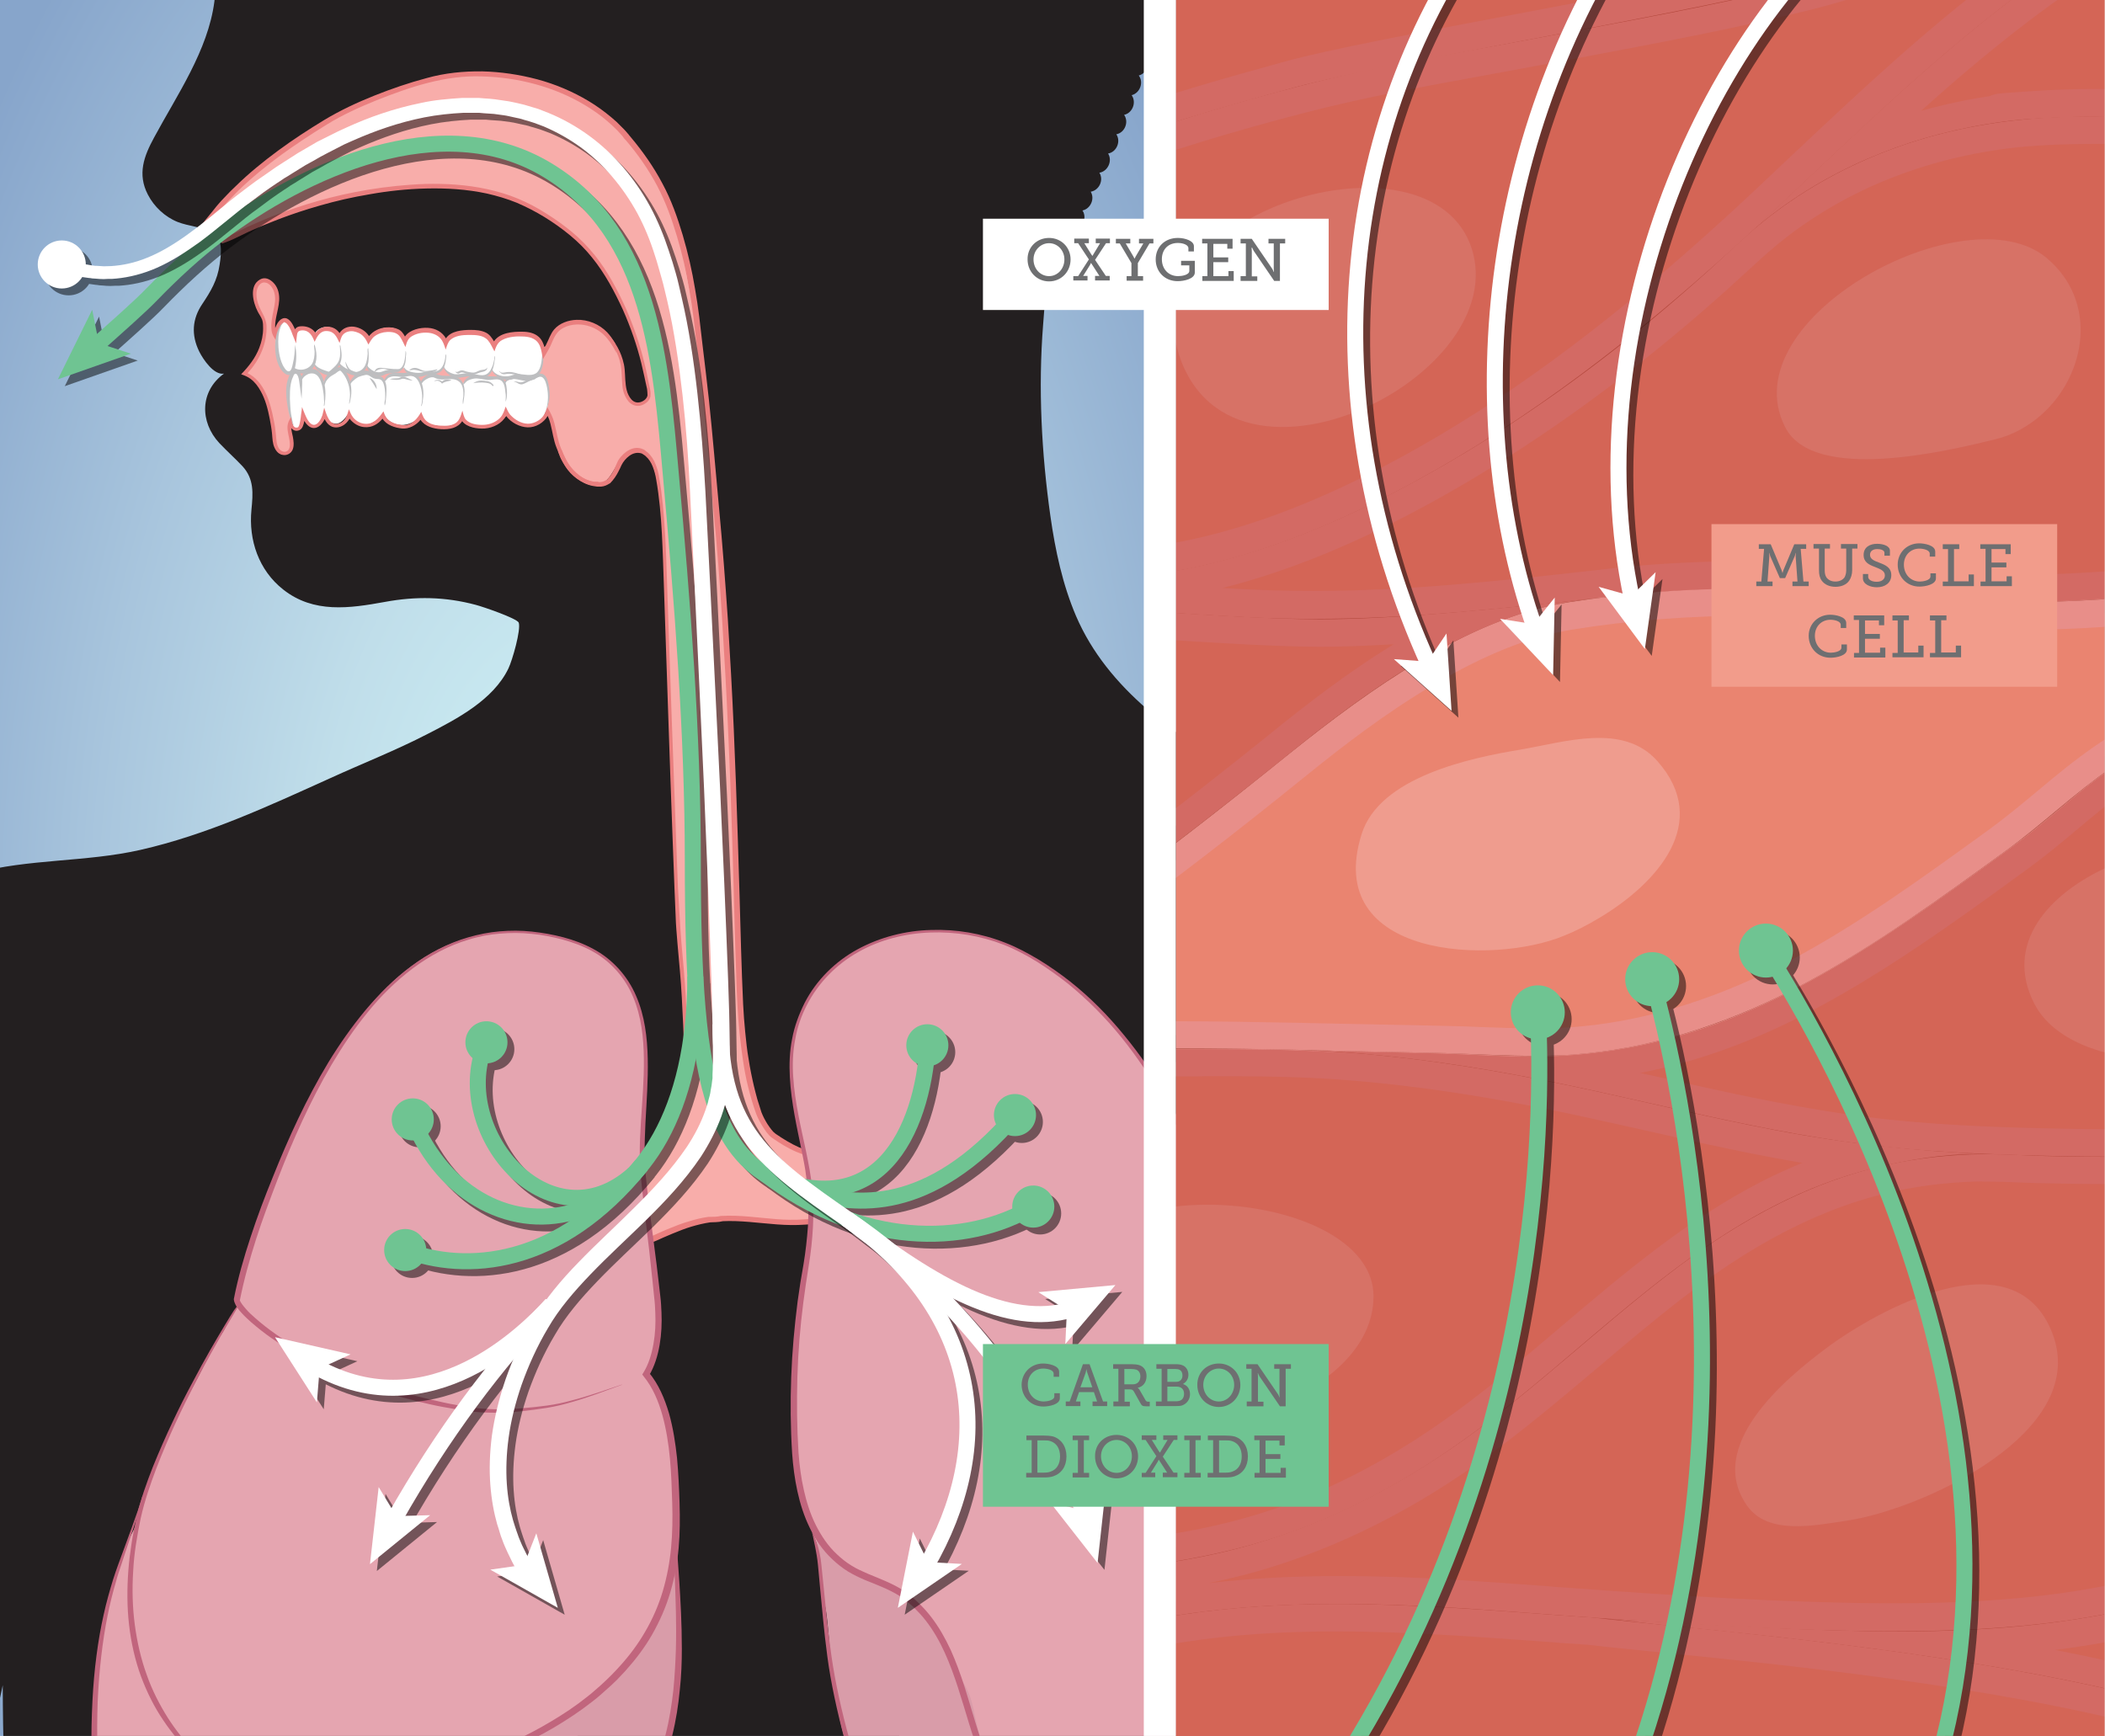 <?xml version="1.0" encoding="utf-8"?>
<!-- Generator: Adobe Illustrator 18.1.1, SVG Export Plug-In . SVG Version: 6.00 Build 0)  -->
<!DOCTYPE svg PUBLIC "-//W3C//DTD SVG 1.1//EN" "http://www.w3.org/Graphics/SVG/1.1/DTD/svg11.dtd">
<svg version="1.1" id="Layer_1" xmlns="http://www.w3.org/2000/svg" xmlns:xlink="http://www.w3.org/1999/xlink" x="0px" y="0px"
	 viewBox="0 0 920 758.8" enable-background="new 0 0 920 758.8" xml:space="preserve">
<filter  id="inner-glow1">
	<!--   Shadow Offset   -->
	<feOffset  dx="0" dy="0"></feOffset>
	<!--   Shadow Blur   -->
	<feGaussianBlur  result="offset-blur" stdDeviation="30"></feGaussianBlur>
	<!--   Invert the drop shadow to create an inner shadow   -->
	<feComposite  result="inverse" operator="out" in="SourceGraphic" in2="offset-blur"></feComposite>
	<!--   Color & Opacity   -->
	<feFlood  flood-color="#C10000" flood-opacity="1" result="color"></feFlood>
	<!--   Clip color inside shadow   -->
	<feComposite  result="shadow" operator="in" in="color" in2="inverse"></feComposite>
	<!--   Put shadow over original object   -->
	<feComposite  operator="over" in="shadow" in2="SourceGraphic"></feComposite>
</filter>
<filter  width="170%" height="170%" id="ds1" x="-30%" y="-20%">
	<feOffset  result="offOut" dx="0" dy="1" in="SourceAlpha"></feOffset>
	<feGaussianBlur  result="blurOut" stdDeviation="2" in="offOut"></feGaussianBlur>
	<feComponentTransfer>
		<feFuncA  type="linear" slope="0.5"></feFuncA>
	</feComponentTransfer>
	<feMerge>
		<feMergeNode></feMergeNode>
		<feMergeNode  in="SourceGraphic"></feMergeNode>
	</feMerge>
</filter>
<g>
	<defs>
		<rect id="SVGID_1_" x="-0.1" y="-0.5" width="920" height="759.3"/>
	</defs>
	<clipPath id="SVGID_2_">
		<use xlink:href="#SVGID_1_"  overflow="visible"/>
	</clipPath>
	
		<radialGradient id="SVGID_3_" cx="1689.85" cy="-7347.111" r="229.917" gradientTransform="matrix(1.405 0 0 -2.59 -2123.097 -18612.568)" gradientUnits="userSpaceOnUse">
		<stop  offset="0.177" style="stop-color:#C9EAF1"/>
		<stop  offset="0.356" style="stop-color:#C0DEEA"/>
		<stop  offset="0.652" style="stop-color:#A8C5DD"/>
		<stop  offset="1" style="stop-color:#87A5CB"/>
	</radialGradient>
	<rect x="-0.1" y="-0.5" clip-path="url(#SVGID_2_)" fill="url(#SVGID_3_)" width="514" height="759.3"/>
	<g clip-path="url(#SVGID_2_)">
		<g>
			<path fill="#231F20" d="M-122.4,1051.1c18.7-49.5,41.3-97.4,62.4-146c12.3-28.5,23.4-57.4,34.5-86.4c10.2-26.7,21-54,26.7-82.1
				c0.1,46,2.8,92,8.3,137.7c2.6,21.6,5.7,43.1,10.3,64.4c4.6,21,9.9,42,12.8,63.3c2.3,16.1,2.1,31.6,1,47.3
				c100.2-1.1,200.4-2.4,300.6-4.1c101.1-1.8,202.2-5,303.1-5.9c4.8-71.9,21-142.4,28.2-214.1c2-19.6,3.2-39.4,3.2-59.1
				c12,67.2,41.4,130.2,69.6,191.9c12.5,27.3,25.7,54.4,37.5,82c69.5,1.4,138.9,4.8,208.2,11.4c-4-8.8-8.1-17.4-12.6-26
				c-7.1-13.7-15.1-26.4-24.1-39c-8.2-11.5-16.7-23.2-21.5-36.6c-7.3-20-9.9-42-13.7-62.9c-4.6-25.5-11.2-50.2-19.2-74.8
				c-9.9-30.4-21-60.4-34.7-89.3c-11.2-23.5-21.6-46.8-27.4-72.3c-4.3-18.9-7.3-38-10.7-57c-7.4-41.7-15.9-84.3-35.6-122.3
				c-9.9-19.1-22.8-36.8-39.1-51c-20.2-17.7-45-29.4-70.3-37.9c-20.9-7-42.5-11.1-63.9-16c-23.6-5.3-46.2-15.5-67.2-27.4
				c-29.5-16.6-59.9-37.5-73.7-69.6c-5.9-13.8-9.1-28.8-11.2-43.6c-3.9-27.5-5.4-56.1-3.2-83.8c0.6-7.2,0.9-17,4.3-23.4
				c0-0.5-0.1-1.1-0.1-1.6c0-0.3,0.3-0.3,0.7-0.1c0.5-0.5,2.4-0.5,3.2-1.2c2-1.5,2.7-4.5,1.5-6.7c3.9-0.3,6.3-5.1,4.1-8.4
				c3.7-0.7,5.6-5.4,3.5-8.5c3.5-0.7,5.5-5.1,3.6-8.2c3.7-0.6,5.8-5.1,3.8-8.3c3.7-0.6,5.8-5.2,3.8-8.4c3.7-0.6,5.7-5.3,3.6-8.4
				c3.7-0.7,5.6-5.4,3.4-8.5c3.7-0.8,5.5-5.5,3.3-8.6c3.6-0.9,5.4-5.6,3.1-8.6c3.6-0.9,5.3-5.6,3-8.6c3.6-0.9,5.3-5.7,2.9-8.7
				c3.6-1,5.2-5.8,2.8-8.7c3.6-1.1,5.1-5.9,2.6-8.8c3.6-1.1,4.9-6,2.4-8.9c3.6-1.2,4.8-6.2,2.2-8.9c3.5-1.3,4.6-6.4,1.9-9
				c3.5-1.5,4.4-6.5,1.5-9.1c3.4-1.6,4.1-6.7,1.1-9.2c3.4-1.8,3.8-7,0.7-9.2c3.3-2,3.4-7.2,0.1-9.3c3.1-2.2,2.9-7.3-0.3-9.2
				c3-2.2,2.7-7.3-0.6-9.2c3-2.3,2.5-7.4-0.8-9.2c2.9-2.4,2.3-7.5-1-9.1c2.9-2.5,2.1-7.6-1.4-9.1c2.8-2.6,1.9-7.6-1.6-9.1
				c2.7-2.7,1.6-7.7-2-9c2.6-2.8,1.2-7.8-2.4-8.9c2.5-2.9,0.9-7.9-2.8-8.8c2.3-3.1,0.5-7.9-3.3-8.7c2.2-3.2,0-7.9-3.8-8.5
				c2-3.3-0.4-7.9-4.2-8.2c1.7-3.3-0.7-7.7-4.5-8c1.7-3.4-0.9-7.7-4.6-7.9c1.6-3.4-1-7.7-4.8-7.8c1.5-3.5-1.3-7.7-5.1-7.7
				c1.4-3.6-1.5-7.7-5.4-7.5c1.3-3.6-1.9-7.7-5.8-7.2c1.1-3.7-2.4-7.6-6.2-6.9c0.8-3.8-2.9-7.4-6.7-6.5c0.5-3.9-3.5-7.2-7.2-5.9
				c0.2-3.9-4.1-6.9-7.7-5.3c-0.1-3.8-4.5-6.5-7.9-4.8c-0.2-3.8-4.7-6.3-8.1-4.4c-0.4-3.8-5-6.1-8.2-4.1c-0.5-3.7-5.2-5.9-8.4-3.8
				c-0.7-3.7-5.4-5.7-8.5-3.5c-0.8-3.7-5.6-5.5-8.7-3.1c-1-3.7-5.8-5.2-8.8-2.8c-1.1-3.6-6-5-8.9-2.5c-1.2-3.6-6.2-4.8-8.9-2.2
				c-1.3-3.5-6.4-4.6-9-1.9c-1.5-3.5-6.5-4.4-9.1-1.6c-1.6-3.4-6.7-4.1-9.1-1.2c-1.7-3.4-6.8-3.9-9.1-0.9c-1.8-3.3-6.9-3.7-9.2-0.6
				c-1.9-3.3-7-3.4-9.2-0.3c-2-3.2-7.2-3.2-9.2,0c-2.1-3.1-7.3-3-9.2,0.3c-2.2-3-7.4-2.7-9.2,0.6c-2.3-3-7.4-2.5-9.2,0.9
				c-2.4-2.9-7.5-2.2-9.1,1.2c-2.5-2.8-7.6-2-9.1,1.5c-2.6-2.7-7.7-1.7-9,1.8c-2.7-2.6-7.7-1.4-9,2.1c-2.8-2.5-7.8-1.2-8.9,2.4
				c-2.9-2.4-7.8-0.9-8.8,2.8c-3-2.3-7.8-0.6-8.7,3.1c-3.1-2.2-7.9-0.3-8.6,3.4c-3.2-2.1-7.9,0-8.4,3.7c-3.2-2-7.9,0.3-8.3,4.1
				c-3.3-1.9-7.8,0.6-8.1,4.4c-3.4-1.7-7.8,0.9-7.9,4.7c-3.5-1.6-7.8,1.2-7.7,5.1c-3.6-1.4-7.7,1.6-7.5,5.4
				c-3.6-1.3-7.6,1.9-7.2,5.7c-3.7-1.1-7.6,2.3-7,6.1c-3.7-0.9-7.4,2.6-6.7,6.4c-3.8-0.8-7.4,3.1-6.3,6.8c-4-0.5-7.3,3.9-5.7,7.6
				c-4.2,0.1-6.8,5.4-4.2,8.7c-4.3,1.1-5.4,7.2-1.8,9.7c-2.3,1.5-3,4.7-1.8,7.1c1.6,3,1.8,0.7,1.4,4.2c-0.2,1.8-1.6,4.2-2.2,5.9
				c-3.1,8.6-5.5,17.5-7.6,26.5c-3.9,16.5-6.7,33.1-11.2,49.4c-4.3,15.9-9.1,32.6-5.5,49.1c3,13.7,11.7,26.3,9.8,40.8
				c-2.8,21.4-16.4,40.9-26.4,59.5c-4.4,8.1-7.3,15.9-2.7,24.8c2.7,5.3,7.5,9.8,13,12c4.8,1.9,10.5,2.1,15.1,4.5
				c4.9,2.6,4,9.3,3.3,14.1c-1,6.9-3.8,11.6-7.6,17.3c-4.4,6.5-4.9,13.5-1.3,20.8c1.7,3.4,6.4,10.4,10.8,9.6
				c-10.6,7.7-10.6,21.1-2.1,30.3c3.3,3.5,6.9,6.7,10.2,10.2c5.1,5.6,4.6,11.8,3.9,19c-1.3,13.3,3.2,26.5,13.9,34.9
				c13.3,10.5,29,8.2,44.4,5.4c13.5-2.5,26.4-2.3,39.8,1.3c3.4,0.9,17.6,5.8,18.7,7.7c1.1,3.1-2.8,16.6-4.5,20.1
				c-6.6,13.7-22.4,22-35.3,28.6c-13.9,7.2-28.5,12.9-42.7,19.4c-27,12.2-53.8,24.7-82.9,31.3c-23.8,5.4-48.9,3.8-72.4,10.2
				c-29.8,8.2-56.1,26.9-77.8,48.4c-19.1,18.9-32,42.3-40.7,67.5c-17.5,50.7-19.1,105.5-38.4,155.6c-10.1,26.1-23.5,50.9-34.9,76.4
				c-12.9,29-22.3,59.4-30.3,90.1c-8.7,33.5-14.4,67.3-18.7,101.5c-2,16.2-6.2,30.9-15.1,44.6c-9,13.8-18.9,27-27.7,40.9
				c-9.6,15.1-18.3,30.7-26.1,46.6C-254.4,1052.7-188.4,1051.9-122.4,1051.1z"/>
		</g>
		<g>
			<g>
				<path fill="#F6E7B9" d="M170.8,167c-0.1,0-0.3-0.1-0.4,0c-0.2,0-0.3,0.2-0.4,0.3c-0.8,0.8-1.8,1.4-2.9,1.8
					c-0.3,0.1-0.7,0.2-1.1,0.2c-0.3-0.1-0.6-0.2-0.9-0.3c-1.4-0.5-3.4,0.2-4.3-1c-2.4,0.6-5.2-0.5-6.6-2.6c-1.8,0.7-4.9,0.7-6.4-0.7
					c-0.1-0.1-0.2-0.2-0.3-0.2c-0.6-0.3-1.2,0.2-1.7,0.5c-1,0.6-2.4,0.5-3.3-0.2c-0.1-0.1-0.3-0.3-0.2-0.4c0-0.1,0.1-0.1,0.2-0.1
					c0.7-0.2,1.5-0.2,2-0.7c0.2-0.2,0.4-0.5,0.7-0.7c0.8-0.8,2.4-0.6,3,0.3c1.1-1.4,2.8-1.5,4.4-0.9c0.2-0.2,0.5-0.7,1.6-1.2
					s3.4-1,4.4,0.3c0.7-0.6,1.7-0.8,2.6-0.7c0.4,0.1,0.9,0.2,1.3,0.2c0.5,0,0.9-0.3,1.3-0.4c1.7-0.6,3.7,0,4.8,1.3
					c0.2,0.2,0.3,0.4,0.6,0.4c0.2,0,0.3-0.1,0.4-0.2c0.9-0.7,2.2-1,3.3-0.6c0.5-0.7,1.4-1,2.1-0.8c0.8,0.2,1.5,0.5,2.3,0.7
					c1.1,0.2,2.1,0.6,3.1,1c0,0,1.3-0.7,1.5-0.8c0.6-0.2,1.3-0.3,1.9-0.2c1,0.1,2.4,0.7,3.1,1.5c0.1,0.1,0.1,0.1,0.2,0.1
					c0.1,0,0.2,0,0.4-0.1c1-0.5,2.3-0.4,3.3,0.2c0.2,0.1,0.4,0.2,0.6,0.3c0.2,0,0.4,0,0.6,0c0.7-0.1,1.5,0.2,1.9,0.8
					c0.1,0.2,0.2,0.4,0.1,0.5c-0.1,0.1-0.2,0.1-0.3,0.2c-0.6,0.3-1.2,0.5-1.9,0.7c-0.2,0.1-0.5,0.1-0.7,0.2
					c-0.2,0.1-0.5,0.2-0.7,0.3c-0.9,0.4-1.9,0.3-2.9,0.6c-1,0.2-1.9,0.6-3,0.7c-2.2,0.2-4.3,0.1-6.5-0.1c-0.3,0-0.5,0-0.8,0
					c-0.4,0.1-0.7,0.3-1,0.4c-1.6,0.8-3.6,0.8-5.2,0C171,167.1,170.9,167.1,170.8,167z"/>
				<path fill="#BE7329" d="M170.8,167.1c-0.2-0.1-0.4-0.1-0.6,0.1c-0.2,0.1-0.3,0.3-0.5,0.5c-0.3,0.3-0.7,0.6-1.1,0.8
					c-0.4,0.2-0.8,0.5-1.2,0.6c-0.4,0.2-0.9,0.4-1.3,0.3c-0.5-0.1-0.9-0.4-1.3-0.4c-0.4-0.1-0.9-0.1-1.3-0.1c-0.5,0-0.9,0-1.4-0.1
					c-0.5-0.1-0.9-0.3-1.2-0.7l0.2,0.1c-1.3,0.3-2.6,0.2-3.8-0.2c-0.6-0.2-1.2-0.6-1.7-1c-0.5-0.4-1-0.9-1.3-1.5l0.3,0.1
					c-0.8,0.3-1.6,0.4-2.5,0.5c-0.8,0-1.7,0-2.5-0.3c-0.4-0.1-0.8-0.3-1.2-0.5c-0.2-0.1-0.4-0.3-0.5-0.4l-0.2-0.2c0.1,0-0.1,0-0.1,0
					c0,0,0,0-0.1,0c-0.3,0-0.6,0.2-1,0.4c-0.3,0.2-0.8,0.5-1.2,0.5c-0.9,0.2-1.8,0-2.5-0.5c-0.1-0.1-0.2-0.1-0.3-0.2
					c-0.1-0.1-0.2-0.3-0.1-0.5c0.1-0.2,0.3-0.2,0.4-0.3l0.3-0.1c0.4-0.1,0.8-0.1,1.2-0.3c0.4-0.1,0.6-0.4,0.9-0.7
					c0.3-0.3,0.7-0.6,1.1-0.7c0.9-0.2,1.8,0.1,2.4,0.8l-0.2,0c0.5-0.6,1.3-1.1,2.1-1.2c0.8-0.1,1.6,0,2.4,0.3l-0.1,0
					c0.2-0.2,0.4-0.4,0.6-0.6c0.2-0.2,0.5-0.3,0.7-0.5c0.5-0.3,1-0.5,1.6-0.6c0.6-0.1,1.1-0.2,1.7-0.1c0.3,0,0.6,0.1,0.8,0.2
					c0.3,0.1,0.5,0.3,0.7,0.6l-0.2,0c0.5-0.4,1.2-0.7,1.8-0.8c0.3,0,0.7,0,1,0c0.3,0.1,0.6,0.2,0.9,0.2c0.3,0,0.6-0.1,0.9-0.2
					c0.3-0.1,0.6-0.3,0.9-0.3c0.7-0.2,1.3-0.2,2-0.1c0.7,0.1,1.3,0.4,1.9,0.8c0.3,0.2,0.5,0.4,0.8,0.7c0.2,0.3,0.4,0.5,0.5,0.4
					c0.1,0,0.2-0.1,0.3-0.3c0.1-0.1,0.3-0.2,0.4-0.3c0.3-0.2,0.6-0.3,1-0.4c0.7-0.2,1.4-0.2,2.1,0.1l-0.3,0.1
					c0.3-0.5,0.8-0.8,1.3-0.9c0.5-0.2,1.1-0.1,1.6,0.1c0.5,0.1,0.9,0.3,1.4,0.5c0.4,0.1,1,0.2,1.4,0.4c0.5,0.1,1,0.3,1.4,0.5
					l0.3,0.1l0.2,0.1l0.1,0l0,0l0,0l0,0c-0.3-0.1-0.1,0-0.1,0c-0.1,0,0,0,0,0l0.2-0.1l0.3-0.2l0.6-0.4c0.3-0.2,0.5-0.2,0.8-0.3
					c0.5-0.1,1-0.2,1.6-0.1c1.1,0.2,2,0.6,2.8,1.2c0.2,0.1,0.5,0.4,0.4,0.3c0,0,0.1,0,0.2-0.1c0.1,0,0.2-0.1,0.4-0.1
					c0.5-0.2,1.1-0.2,1.6-0.2c0.5,0.1,1.1,0.2,1.5,0.5c0.2,0.1,0.4,0.2,0.5,0.2c0.1,0,0.4-0.1,0.7-0.1c0.6,0,1.1,0.2,1.6,0.5
					c0.2,0.2,0.4,0.3,0.6,0.7c0.1,0.1,0.1,0.5,0,0.7c-0.2,0.2-0.3,0.3-0.4,0.3c-0.5,0.2-0.9,0.4-1.4,0.5c-0.3,0.1-0.5,0.1-0.7,0.2
					l-0.4,0.1l-0.1,0l0,0c0,0,0,0,0,0l0,0l0,0l-0.2,0.1c-0.2,0.1-0.4,0.2-0.7,0.3c-0.3,0.1-0.5,0.1-0.8,0.2c-0.5,0.1-1,0.1-1.5,0.2
					c-0.9,0.2-1.9,0.5-2.9,0.6c-1,0.2-2,0.2-3,0.2c-1,0-2-0.1-3-0.2c-1,0-2-0.4-2.8,0.2c-0.9,0.4-1.9,0.7-2.9,0.6
					C172.6,167.8,171.6,167.5,170.8,167.1z M170.8,167c0.9,0.4,1.8,0.7,2.8,0.7c1,0,1.9-0.2,2.8-0.7c0.4-0.2,0.9-0.4,1.4-0.4
					l1.5,0.1c1,0.1,2,0.1,2.9,0.1c1,0,2-0.1,2.9-0.3c0.9-0.2,1.9-0.5,2.9-0.7c0.5-0.1,1-0.1,1.4-0.2c0.2,0,0.5-0.1,0.7-0.2
					c0.2-0.1,0.5-0.2,0.7-0.3l0.2-0.1l0,0l0,0l0,0l0.1,0l0.4-0.1c0.2-0.1,0.5-0.1,0.7-0.2c0.4-0.1,0.9-0.3,1.3-0.5
					c0.1,0,0.2-0.1,0.2-0.1c0,0,0,0,0,0c0-0.1-0.2-0.3-0.4-0.4c-0.3-0.3-0.8-0.4-1.2-0.4c-0.2,0-0.4,0.1-0.8,0.1
					c-0.4,0-0.6-0.2-0.8-0.3c-0.4-0.2-0.8-0.4-1.3-0.4c-0.4,0-0.9,0-1.3,0.1c-0.1,0-0.2,0.1-0.3,0.1c-0.1,0-0.2,0.1-0.5,0.1
					c-0.1,0-0.3-0.1-0.4-0.1c-0.1-0.1-0.1-0.1-0.2-0.2c-0.1-0.1-0.2-0.1-0.3-0.2c-0.7-0.5-1.6-1-2.5-1.1c-0.4-0.1-0.9,0-1.3,0.1
					c-0.2,0.1-0.5,0.1-0.6,0.2l-0.6,0.4l-0.3,0.2l-0.2,0.1c-0.1,0-0.1,0.1-0.3,0.1c-0.1,0,0.1,0-0.1,0l0,0l0,0l0,0l-0.1,0l-0.2-0.1
					l-0.3-0.1c-0.4-0.2-0.9-0.3-1.4-0.5c-0.5-0.1-0.9-0.2-1.4-0.4c-0.5-0.2-0.9-0.3-1.4-0.5c-0.5-0.1-0.9-0.2-1.3-0.1
					c-0.4,0.1-0.8,0.3-1.1,0.7l-0.1,0.2l-0.2-0.1c-0.6-0.2-1.2-0.2-1.8-0.1c-0.3,0.1-0.6,0.2-0.8,0.3c-0.1,0.1-0.2,0.1-0.4,0.2
					c-0.1,0.1-0.2,0.2-0.5,0.3c-0.2,0.1-0.5,0-0.7-0.1c-0.2-0.1-0.3-0.3-0.4-0.4c-0.2-0.2-0.4-0.4-0.7-0.6c-0.5-0.4-1.1-0.6-1.7-0.8
					c-0.6-0.1-1.3-0.1-1.8,0c-0.3,0.1-0.6,0.2-0.9,0.3c-0.3,0.1-0.7,0.2-1,0.2c-0.4,0-0.7-0.1-1-0.2c-0.3-0.1-0.6-0.1-0.9-0.1
					c-0.6,0.1-1.2,0.3-1.7,0.7l-0.1,0.1l-0.1-0.1c-0.2-0.2-0.4-0.4-0.6-0.5c-0.2-0.1-0.5-0.2-0.8-0.2c-0.5-0.1-1.1,0-1.6,0.1
					c-0.5,0.1-1.1,0.3-1.5,0.6c-0.2,0.1-0.5,0.3-0.7,0.5c-0.2,0.2-0.4,0.4-0.6,0.6l0,0l-0.1,0c-0.7-0.3-1.5-0.4-2.3-0.2
					c-0.8,0.1-1.5,0.5-1.9,1.2l-0.1,0.1l-0.1-0.1c-0.5-0.6-1.3-0.8-2.1-0.6c-0.4,0.1-0.7,0.3-0.9,0.6c-0.2,0.3-0.6,0.7-1,0.8
					c-0.4,0.2-0.8,0.2-1.2,0.3c-0.5,0.2-0.5,0-0.2,0.3c0.6,0.4,1.4,0.5,2.2,0.4c0.4-0.1,0.7-0.2,1-0.5c0.3-0.2,0.7-0.5,1.3-0.5
					c0.1,0,0.1,0,0.2,0.1c0.1,0,0.1,0,0.2,0.1l0.2,0.2c0.2,0.2,0.3,0.3,0.5,0.4c0.3,0.2,0.7,0.4,1,0.5c1.5,0.4,3.2,0.4,4.7-0.1
					l0.2-0.1l0.1,0.2c0.3,0.5,0.7,1,1.2,1.4c0.5,0.4,1,0.7,1.5,0.9c1.1,0.5,2.4,0.6,3.6,0.3l0.1,0l0.1,0.1c0.2,0.3,0.6,0.6,1.1,0.6
					c0.4,0.1,0.9,0.1,1.3,0.1c0.5,0,0.9,0,1.4,0.1c0.5,0.1,0.9,0.4,1.3,0.4c0.4,0.1,0.9-0.1,1.3-0.3c0.4-0.2,0.8-0.4,1.2-0.6
					c0.4-0.2,0.8-0.5,1.1-0.8c0.2-0.1,0.3-0.3,0.5-0.5C170.3,166.9,170.6,166.9,170.8,167z"/>
			</g>
			<path fill="#BE7329" d="M153.9,162.9c0.8,0,1.7,0.2,2.4,0.7c0.4,0.2,1.2,1.2,1.6,1.3c0.5,0.1,1-0.5,1.5-0.6
				c0.8-0.2,1.7,0,2.3,0.5c-0.2,0-0.4,0.1-0.6,0c1.4-1.5,3.5-0.9,5-1.9c0,0,0,0,0.1,0.1c-1,1.4-2.7,1.3-4.1,2.1
				c-0.2,0.2-0.6,0.6-0.8,0.5c0,0-0.5-0.4-0.4-0.4c-0.4-0.2-0.8-0.3-1.2-0.3c-0.9,0.1-1.5,0.9-2.3,0.2c-0.5-0.5-0.9-1-1.5-1.4
				C155.3,163.3,154.3,163.2,153.9,162.9z"/>
		</g>
		<path fill="#F8ADAA" d="M347,533.9c15.8-0.2,27.8-4.7,26.7-25.7c0.2,3.6-30.9-8.1-33.7-10.5c-9.7-8.4-12-21-13.6-33.1
			c-5.3-39.1-3.6-80.2-5.5-119.6c-2.1-45.1-4.5-90.2-8.8-135.2c-2.7-28.8-5.6-56.2-10.8-84.3c-3.7-20.1-8.2-43.1-21.3-59.6
			c-24.7-31.1-66-40.2-103-28.3c-2.6,0.8-5.2,1.7-7.8,2.7c-13.8,5.1-27,12-39.2,20.3c-6.1,4.2-11.9,8.7-17.5,13.6
			c-5.6,4.9-11.2,9.6-16.1,15.3c-1.5,1.8-3,3.6-4.4,5.5c-1.3,1.7-2.9,3.4-4.1,5.1c6.4,1.6,7.6,3.8,8.4,5.8
			c0.2,0.6,12.1-5.4,13.1-5.9c4.5-2.3,9-4.4,13.7-6.2c3.7-1.4,7.6-2.7,11.5-3.7c3.9-1,7.6-2.2,11.5-3.2c5.5-1.4,11.1-2,16.6-3.2
			c7.7-1.6,15.6-2.1,23.5-2.2c7.8-0.1,14.6,0.9,22.2,1.8c18.8,2.1,40.3,14,51.5,29.6c12,16.6,19.4,36,23.1,56
			c0.3,1.7,0.4,3.5,0.4,5.2c-0.5,0.4-1,0.9-1.5,1.3c-2.5,2-4.7,1.6-6.2,0.1c-3.1-3.1-3.5-8.1-3.4-12.1c0.1-4.1-1.8-8.5-3.7-12.1
			c-1.1-2-2.5-3.8-4.1-5.4c-1.2-1.2-2.4-2.4-3.8-3.3c-2.8-1.7-6.8-2.5-10-1.8c-2.6,0.5-6.3,2.5-7.8,4.7c-0.6,0.9-1,1.9-1.5,2.8
			c-1,1.7-2.6,3.2-4.5,3.8c-1.3,0.5-2.8,0.5-4.2,0.5c-8.6,0.2-16.9-0.7-25.3-1.6c-4.3-0.5-8.8-0.1-13-0.3c-4.1-0.1-8.2-0.3-12.4-0.4
			c-3.1,0-6.2,0-9.4,0c-8.4,0.1-16.9,0.4-25.3-0.1c-6.3-0.4-12.7-1-19-2.1c-3-0.5-6.9-0.6-8.4-3.7c-0.7-1.3-0.7-2.9-0.6-4.4
			c0.1-1.5,0.9-3,1.2-4.5c0.3-2,0.7-4,0.6-6c-0.1-2.2-1.3-5.7-3.5-6.6c-0.8-0.3-1.7-0.3-2.6-0.1c-0.7,0.2-1.4,0.7-1.9,1.3
			c-0.7,0.8-1,1.8-1.2,2.9c-0.5,2.5,0.1,4.7,1.1,7c0.9,1.9,1.3,4,2.2,6c1.6,3.4,0.6,8.2-0.7,11.6c-0.8,2.1-1.8,4.1-3.3,5.8
			c-1.7,1.9-2.8,4.2-4.5,6.2c0.3-0.3,2.9,1.2,3.2,1.4c2.5,1.6,4.4,5.1,5.7,7.8c1.5,2.9,2.5,6,2.9,9.2c0.4,2.5,0.4,5,0.7,7.5
			c0.2,1.7,0.5,3.4,0.8,5.1c0.2,1,0.7,1.9,1.3,2.7c2.1,2.8,6.3,0.8,6.4-2.4c0.1-4.1-1.6-7,0.3-11.1c2.2-4.6,8-5.9,13-6.8
			c16.2-2.6,32.6-4.7,49.1-4.8c8.3-0.1,16.4,0.7,24.6,1.6c6.2,0.6,14.1,0.4,19.9,3.1c6.6,3.1,7.2,12.3,9.2,18.5
			c2.1,6.6,5.5,12.5,12.3,15.2c11.8,4.8,10.9-8.2,18.5-12.8c11.8-7.1,13.5,18,14.4,24.2c1.8,12.5,2,26.2,2,38.9
			c0,5.6,0,11.2,0.3,16.8c0.6,11.1,0.8,22.2,1.3,33.3c0.2,5.8,0.4,11.6,0.7,17.4c0.9,23.1,1.7,46.3,2.6,69.4c0,0.9,0.1,1.9,0.1,2.8
			c1.1,28.7,11,73.2-9.2,97.7c-8.8,10.7-45.6,23.3-23.5,41.1c9,7.3,19.9,3.1,28.8-0.9c14.9-6.7,23.5-6.3,40.3-5
			C337.4,533.6,342.4,533.9,347,533.9z"/>
		<path fill="#FFFFFF" d="M218.1,184.1c-0.2,0.2-0.4,0.3-0.6,0.5c-2.9,2.1-7.6,1.9-11,1.2c-1.9-0.4-3.3-1.2-4.6-2.7
			c-1.5,2-3.5,2.7-5.9,3.2c-2,0.5-4.2-0.1-6.2-0.4c-2.4-0.4-4.7-1.7-6.2-3.7c-2.2,2.2-5.2,3.6-8.2,3.6c-3.1-0.1-6.1-1.7-7.5-4.5
			c-1.7,1.6-3.7,2.8-5.8,3.8c-0.8,0.3-1.6,0.6-2.5,0.7c-1.1,0-2.2-0.4-3.2-0.9c-1.7-0.9-3.2-2.1-4.5-3.6c-1.1,1.7-3.1,4.1-5.3,3.9
			c-0.7-0.1-1.9-0.3-2.5-0.8c-0.1-0.1-1.9-1.6-2.2-2.2c-1.4,2.6-3.2,4.9-5.8,3.9c-0.9-0.3-2-1-2.5-1.8c-0.3-0.4-0.2-0.6-0.4-1
			c-0.1-0.2-0.8-1.1-0.8-1.2c-0.4,1.6-0.3,3.5-1.5,4.8c-0.5,0.6-1.7,0.9-2.3,0.3c-0.2-0.2-0.3-0.5-0.5-0.8c-0.7-2.1-1-4.3-1.5-6.5
			c-0.6-2.8-0.8-5.6-0.7-8.4c0.1-2.7,0.5-4.5,1.4-7.1c0.2-0.4,0.3-0.9,0.6-1.3c0.3-0.4,0.8-0.6,1.3-0.5c0.4,0.1,0.7,0.5,0.9,0.9
			c0.4,0.8,0.7,1.7,0.7,2.6c1.5-3,5.9-4.9,8.4-2c1,1.2,1.5,2.7,1.8,4.3c-0.4-1.7,3.4-4.9,4.5-5.6c1-0.7,2.6-1.7,3.8-0.9
			c0.6,0.4,1,1,1.3,1.6c0.8,1.5,1.4,3.3,2,4.9c-0.1-1.6,1.9-2.9,3.1-3.7c1.5-1.1,3.2-1.7,5-1.2c1,0.3,1.9,0.9,2.9,1.3
			c0.8,0.3,1.6,0.4,2.4,0.8c0.8,0.3,1.5,1,1.7,1.8c0.6-2.1,2.9-3.4,5.2-3.6c1.4-0.1,2.7,0.4,4.2,0.5c1.5,0,3-0.4,4.4,0.2
			c1.2,0.6,2,1.9,2.3,3.2c1.1-2.2,3.1-3.7,5.7-3.6c1.6,0,3.2,0.6,4.8,0.8c1.1,0.2,2.2,0.2,3.3,0.4c1.9,0.4,3.7,1.6,4.8,3.2
			c-0.1-1,0.7-2,1.6-2.6c0.9-0.5,2-0.7,3-0.9c1.2-0.2,2.5-0.5,3.8-0.2c1,0.2,1.9,0.8,2.9,0.9c1.3,0.1,2.6-0.3,3.9-0.1
			c1.3,0.2,2.3,0.8,2.8,2.1c0.7-1.2,2.1-1.8,3.4-2.3c1-0.4,2-0.8,3.1-0.8c0.9,0,1.8,0.4,2.8,0.6c1.3,0.3,3.1,0.4,4.4-0.1
			c1.3-0.5,1.8-1.1,3.3-0.4c1.5,0.7,2.1,2.6,2.3,4.3c0.6,4,0.1,8.1-1.4,11.5c-0.5,1.1-0.6,2.8-1.5,3.7c-1.9,1.9-4.8,1.7-7.3,1.4
			c-1.2-0.1-2.3-0.3-3.4-0.8c-1.7-0.8-2.9-2.4-3.9-3.9c-0.7,0.8-1.6,1.4-2.5,2C219.1,183.2,218.6,183.7,218.1,184.1z"/>
		<path fill="#BDBEC0" d="M131.2,166.7c0.1-2.7,2.4-5.3,5.2-5.4c3.6-0.1,5,4.1,5.5,7c0.3,1.7,0.4,3.3,0.3,5c0,0.8-0.1,1.6-0.2,2.5
			c0,0.3-0.1,1.4-0.3,1.6c-0.3,0.2-0.1-0.6-0.1-0.7c0.1-0.7,0.1-1.4,0-2.1c0-1.7-0.3-3.5-0.6-5.2c-0.7-3.1-2-7.1-6-6c0,0,0,0,0,0
			c-0.8,0.3-1.6,0.8-2.2,1.4C132.6,164.9,131.6,166.8,131.2,166.7z"/>
		<path fill="#BDBEC0" d="M141.5,168.5c-0.2-3.6,2.3-5.8,5.2-7.4c1.1-0.6,2.3-1.1,3.3-0.1c0.5,0.5,0.9,1.1,1.3,1.7
			c2,3.2,2.6,7.1,2.1,10.7c-0.1,0.8-0.3,1.6-0.5,2.5c-0.1,0.4-0.3,1-0.3,0.3c0-0.7,0.3-1.6,0.3-2.4c0.1-0.8,0.1-1.7,0-2.5
			c-0.3-3.4-1.5-6.5-3.8-9c0,0-0.3-0.2-0.4-0.3c0,0,0,0,0.1,0c-0.7,0-1.6,0.8-2.1,1.2c-0.7,0.4-1.3,0.8-2,1.2
			c-0.9,0.6-1.6,1.4-2.2,2.3C142.3,167.1,141.8,168.6,141.5,168.5z"/>
		<path fill="#BDBEC0" d="M152.9,168c-0.8-0.6,1.6-3.4,2-3.8c1.1-1.1,2.5-1.7,4-2.1c0.8-0.2,1.5-0.2,2.3,0.1c1,0.4,1.8,1.5,2.7,1.9
			c1,0.4,2.1,0.1,3,0.7c0.5,0.3,0.9,0.8,1.1,1.3c0.9,1.6,1,3.5,0.9,5.3c0,0.9-0.1,1.8-0.2,2.8c-0.1,0.8-0.1,1.9-0.4,2.7
			c-0.1,0.2-0.1,0.5-0.2,0.1c-0.2-0.7,0.1-1.8,0.2-2.5c0.1-1.9,0.1-4-0.4-5.9c-0.3-1.3-0.9-2.8-2.4-2.9c-1.4-0.1-2-0.1-3.2-0.9
			c-0.9-0.6-1.5-1.1-2.6-0.9c-1.1,0.2-2.1,0.5-3.1,0.9c-0.9,0.5-1.7,1.1-2.4,1.8C153.7,166.9,153.2,168,152.9,168z"/>
		<path fill="#BDBEC0" d="M167.8,166.9c0.3-2.1,2-3.6,4.1-3.9c1-0.2,2.1-0.1,3.1,0c1.3,0.1,2.5-0.1,3.9-0.2c4.1-0.1,5.8,4.5,6.1,7.9
			c0.1,1.1,0.1,2.3-0.1,3.5c-0.1,0.9-0.2,2.2-0.6,3.1c-0.5,0.9-0.1-0.7,0-1c0.2-1.2,0.2-2.3,0.2-3.5c-0.2-3-1.4-8.6-5.2-8.5
			c-1.1,0-2.1,0.5-3.2,0.5c-1.1,0-2.2-0.3-3.4-0.3c-1-0.1-2.1,0.2-3,0.7C169.3,165.5,168.2,167,167.8,166.9z"/>
		<path fill="#BDBEC0" d="M183.8,168.2c-0.1-2,1.5-3.5,3.2-4.4c1-0.5,2.1-0.8,3.2-0.5c1.1,0.3,2,0.8,3.2,0.9c2.3,0.2,4.8-0.3,6.9,1
			c1.5,0.9,2.3,2.4,2.6,4.2c0.4,2.2-0.1,4.5-0.4,6.7c-0.1,0.4-0.1,0.9-0.2,0.3c-0.2-0.9,0.1-2.3,0.2-3.1c0.1-2,0-4.4-1.3-6
			c-1.5-1.8-4.1-1.7-6.2-1.5c-1.4,0.1-2.8,0.2-4.2-0.3c-0.7-0.3-1.3-0.7-2.1-0.6c-1.1,0.1-2.4,0.8-3.3,1.5c-0.5,0.4-0.8,0.8-1.1,1.3
			C184.1,167.8,184.1,168.1,183.8,168.2z"/>
		<path fill="#BDBEC0" d="M202.4,168.1c0.2-2.1,2.2-3.5,4-4.1c2.1-0.7,4.1-0.2,6.2,0.3c1.8,0.4,3.7,0,5.5,0.4
			c1.9,0.4,2.9,2.1,3.2,3.9c0.3,2,0.5,4.4-0.1,6.4c-0.3,1.1-0.2,0.2-0.2-0.3c0.1-1,0.1-2.1-0.1-3.1c-0.2-1.9-0.4-4.9-2.6-5.6
			c-1.6-0.5-3.5,0.2-5.1,0.1c-2-0.2-4.1-0.9-6.1-0.6c-1,0.2-2.1,0.5-3,1.1C203.7,166.8,202.7,168.2,202.4,168.1z"/>
		<path fill="#BDBEC0" d="M189.7,166.6c1.1-0.9,2.8-0.6,3.8,0.4c-0.1,0-0.4,0-0.5,0c1-1.3,2.8-1.4,4.2-0.8c0,0,0,0.1,0,0.1
			c-1.4,0.4-2.8,0.4-4,1.4c-0.5-0.7-1.2-1.2-2.1-1.3C190.7,166.4,190.1,166.6,189.7,166.6z"/>
		<path fill="#BDBEC0" d="M170.3,165.7c0.7-0.2,1.5-0.3,2.2-0.3c0.6-0.1,1.1,0,1.7-0.1c0.5-0.1,0.7-0.3,1.2-0.5
			c1.5-0.5,3.7,0.9,5,1.6c-0.7-0.1-1.5-0.2-2.2-0.4c-0.9-0.2-1.8-0.7-2.8-0.3C173.8,166.3,171.9,166,170.3,165.7z"/>
		<path fill="#BDBEC0" d="M161.5,165.2c1.9,0.6,3.3,2.9,3.1,4.9C163.6,168.4,162.6,166.8,161.5,165.2z"/>
		<path fill="#BDBEC0" d="M206.8,167.5c1.5-1,2.9-1.3,4.7-1.1c1,0.1,2.1,0.2,2.9,0.7c0.3,0.2,1.5,1.1,1.3,1.5
			c-0.3,0.5-0.8-0.4-1.1-0.6c-0.7-0.5-1.6-0.6-2.4-0.7C210.4,167.1,208.5,167.2,206.8,167.5z"/>
		<path fill="#BDBEC0" d="M224.5,166.8c0.9-0.3,1.8,0.2,2.7,0.3c0.6,0.1,1.2-0.1,1.7-0.3c1.1-0.5,2.1-1.1,3.3-1.4
			c0.1,0,2.4-0.5,1.8,0.2c-0.1,0.2-1.1,0.3-1.3,0.4c-0.6,0.2-1.1,0.4-1.6,0.7c-0.9,0.4-1.9,1.1-2.9,1.3
			C226.7,168.2,225.9,166.9,224.5,166.8z"/>
		<path fill="#BDBEC0" d="M128.6,186.1c-0.1,0.1-1.1-1.7-1.2-1.9c-0.3-0.8-0.6-1.6-0.8-2.4c-0.6-2-0.9-4-1.2-6
			c-0.5-4.1-0.7-9,1.6-12.6c0.6-0.9,1.2-1.6,2.3-1.4c1,0.1,1.8,1,2.2,1.9c0.8,1.8,0.6,3.9,0.5,5.8c0,1.6-0.1,3.2-0.2,4.8
			c-0.4-2.5-0.6-4.9-1-7.4c-0.1-0.7-0.5-3.9-1.9-3.5c0,0,0,0,0,0c-0.4,0.2-0.7,0.9-0.8,1.3c-0.5,1-0.8,2-1,3.1
			c-0.4,2.1-0.4,4.3-0.4,6.5c0.1,2.2,0.2,4.4,0.5,6.6C127.6,182.6,127.7,184.7,128.6,186.1z"/>
		<path fill="#BDBEC0" d="M220.5,167.7c0.2-3.3,4.5-3.5,6.9-3.2c1.9,0.2,3.7,0.6,5.5-0.1c1.1-0.4,2.1-1.2,3.3-1.1
			c3.2,0.1,3.6,4.8,3.9,7.2c0.4,3.3-0.4,6.9-1.9,9.8c1.1-2.7,1.5-5.8,1.2-8.7c-0.2-2-1-8.2-4.2-6.7c-1.4,0.7-2.6,1.5-4.3,1.6
			c-1.5,0.1-3-0.3-4.5-0.6c-1.1-0.2-2.1-0.4-3.1-0.1c-0.6,0.1-1.3,0.4-1.8,0.8C221.2,166.9,220.9,167.6,220.5,167.7z"/>
		<path fill="#FFFFFF" d="M234.1,147.6c-1.1-0.7-2.3-1.3-3.4-1.6c-1.7-0.4-3.5-0.5-5.3-0.4c-1.9,0.1-3.9,0.5-5.6,1.4
			s-3.2,2.4-3.7,4.3c-0.6-1.7-1.9-3.1-3.4-4.1c-1.5-1-3.3-1.5-5.1-1.9c-1.1-0.2-2.2-0.4-3.4-0.3c-2.6,0.1-5.4,1.2-7.4,3
			c-0.8,0.7-1.5,1.7-1.7,2.8c-0.9-1.7-1.4-3.2-2.9-4.4c-1.3-1.1-2.8-1.8-4.5-1.9c-3-0.2-6,0.1-8.5,1.9c-0.8,0.6-2.2,2.4-1.8,3.5
			c-0.6-1.8-1.2-3.8-2.7-5.1c-1.4-1.2-3.4-1.7-5.2-1.6c-4,0.1-7.5,2.5-9.1,5.4c0.3-2.5-2.2-5-5.4-5.3c-3.1-0.3-6.3,1.7-6.7,4.2
			c0.1-2.3-2.4-4.5-5.3-4.6c-2.9-0.1-5.6,1.8-5.8,4.1c-0.3-1.7-2-3.2-4.1-3.6c-1.2-0.2-2.6,0.1-3.6,0.6c-0.6,0.3-1.7,1.3-1.4,1.9
			c-0.7-1.8-1.7-3.5-2.7-5.2c-0.3-0.4-0.7-0.9-1.3-0.9c-0.5,0-0.8,0.4-1.1,0.8c-3.7,5.5-2.7,12.6-0.6,18.4c0.4,1.2,0.8,2.8,2,3.6
			c2.4,1.5,2.8-0.5,3.9-1.7c0.7,0.5,1.5,1.1,2.4,1.4c1.1,0.4,2.8,0.2,3.8-0.2c1.3-0.5,1.9-2,2.5-3c1.7,1.7,2.7,3.7,6.2,4.2
			c0.9-0.6,2.1-1.2,2.8-1.8c0.8-0.7,1.7-2,2.4-2.8c0,0.1,2.6,4.1,7.1,4.4c2.1,0.2,4.1-1.6,5.1-3.2c0.4,2.1,2.7,3.4,4.8,3.5
			c2,0.1,3.4-1.3,5.4-1.1c0.5,0,1,0.2,1.5,0.2c1.7,0,3.1-1.1,4-2.4c-0.5,0.8,2.2,2.5,2.7,2.8c1.4,0.9,4,0.8,5.6,0.4
			c0.7-0.2,1.4-0.5,2.1-0.6c1.4-0.2,3,0.5,4.3,0.1c1.3-0.4,2.4-1.5,2.7-2.8c1.2,2.6,4,4.3,6.8,4.2c0.9,0,1.8-0.2,2.7-0.4
			c2.3-0.3,4.4,0,6.6,0.7c2.3,0.8,4.3-1.4,5.2-3.3c0.3,1.4,1.6,2.3,2.8,3c0.8,0.5,1.7,1,2.7,1.2c1.4,0.2,2.8-0.3,4.1-0.6
			c2.1-0.5,4.2-0.5,6.3-0.4c1.1,0.1,2.6,0.3,3.4-0.6c0.7-0.8,1.7-1.7,2-2.7c0.6-1.7,0.8-3.1,0.9-4.8c0.1-1.7,0.5-3.5-0.1-5.2
			C236.6,149.7,235.4,148.5,234.1,147.6z"/>
		<path fill="#BDBEC0" d="M127.8,160.1c2.4,2.5,6.9,1.7,8.6-1.1c0.9-1.5,1.1-3.6,1.1-5.3c0-0.9-0.4-2.1-0.2-2.9
			c0.1-0.6,0.3,0.3,0.4,0.6c1,3.6,1.1,8.1-2,10.6c-1.3,1.1-3.1,1.5-4.8,1.1c-0.9-0.2-1.8-0.7-2.5-1.4
			C128.2,161.4,127.4,160.4,127.8,160.1z"/>
		<path fill="#BDBEC0" d="M137.3,158.7c1.2,2.3,4.1,3,6.4,3.8c0,0,0,0-0.1,0c0,0,0.1,0,0.1,0c0,0,0,0-0.1,0c0.8-0.4,1.5-1.2,2.2-1.8
			c1.1-1,2-2,2.5-3.5c0.5-1.6,0.4-3.3,0.3-5c0-0.2-0.2-1.2,0-1.3c0.2-0.1,0.3,0.8,0.3,0.9c0.6,3.1,0.8,6.2-1.3,8.8
			c-0.8,0.9-1.6,1.9-2.5,2.7c-0.6,0.6-1.2,0.9-2,0.7c-1.5-0.3-3-1.1-4.2-2.1C138.7,161.8,136.4,159.1,137.3,158.7z"/>
		<path fill="#BDBEC0" d="M148.1,158.6c1.3,1.2,2.5,2.2,4.1,2.9c0.9,0.3,1.8,0.6,2.7,0.9c0.2,0.1,0.7,0.2,0.9,0.2
			c4-0.8,4.6-4.5,4.9-8c0-0.4-0.2-2,0.1-2.3c0.2-0.3,0.2,0.4,0.2,0.6c0.2,1.8,0.2,3.6,0,5.3c-0.3,2.9-3,6.4-6.2,5.9
			c-1.5-0.2-3.3-1-4.5-1.9C150,161.8,147.4,159.1,148.1,158.6z"/>
		<path fill="#BDBEC0" d="M160.7,159.7c-0.3,0.4,1,1.4,1.1,1.5c0.8,0.7,1.8,1.2,2.8,1.4c1.6,0.4,2.5-0.3,4-0.7
			c1.9-0.5,4,0.2,5.9-0.6c1.6-0.7,2.1-2.6,2.4-4.2c0.2-0.9,0.2-1.8,0.3-2.7c0-0.2,0-1.3,0.2-0.8c0.2,0.6,0.1,1.7,0,2.3
			c0,1.1-0.1,2.2-0.4,3.2c-0.5,1.9-1.7,3.3-3.7,3.7c-1.9,0.4-3.7,0.2-5.5,1.1c-1.7,0.9-3.3,0.7-4.9-0.3c-0.9-0.6-1.8-1.3-2.3-2.3
			C160.6,161.1,160.1,159.8,160.7,159.7z"/>
		<path fill="#BDBEC0" d="M163.7,162.4c0.9-2.4,3.2-1.5,5.1-1.4c1.1,0.1,2.1,0.2,3.2,0.3c0.2,0,2.6,0,2.6,0.2
			c0.1,0.4-2.1,0.7-2.3,0.7c-1.2,0.1-2.3-0.3-3.4-0.7c-1.2-0.4-2.1-0.4-3.3,0C165.1,161.6,164.2,162.4,163.7,162.4z"/>
		<path fill="#BDBEC0" d="M176.7,160.6c0.6,1.3,2.3,1.8,3.6,2.1c1.9,0.4,3.3,0.4,5.1-0.1c1.8-0.4,3.7,0.1,5.4-0.4
			c2-0.5,3-2.4,3.5-4.3c0.2-0.7,0.3-1.5,0.4-2.3c0-0.2,0-1,0.2-0.6c0.3,0.4,0,1.6,0,2.1c-0.1,1-0.3,2-0.6,2.9
			c-0.6,1.7-1.9,3-3.7,3.4c-1.7,0.4-3.3,0.2-5,0.8c-2.1,0.8-4,0.7-6.1-0.3c-0.9-0.4-1.7-0.9-2.3-1.6
			C177,162,176.1,160.7,176.7,160.6z"/>
		<path fill="#BDBEC0" d="M194.1,160.4c0.6,1.6,2.8,2.7,4.3,3.1c1.9,0.4,4.1-0.4,6.1-0.4c2.2,0,4.3,1,6.5,0.9
			c2.3-0.1,3.4-1.9,4.2-3.9c0.4-1,0.6-2,0.8-3c0-0.2,0.2-1.7,0.3-1.5c0.2,0.2,0,1.5-0.1,1.8c-0.1,1.1-0.3,2.2-0.6,3.2
			c-0.6,2.1-1.8,3.9-4,4.3c-2.3,0.4-4.5-0.6-6.7-0.4c-2.4,0.2-5,1.2-7.3,0.1c-1-0.5-1.9-1.1-2.6-2
			C194.7,162.4,193.5,160.6,194.1,160.4z"/>
		<path fill="#BDBEC0" d="M215,161.2c0.6,2.1,3.6,3.2,5.5,3.3c0.8,0,1.6,0,2.4-0.2c1.3-0.4,2.4-0.8,3.8-0.8c2.3,0.1,5.4,1,7.5-0.3
			c2.1-1.3,2.5-5,2.7-7.3c0.1-1.1,0.2-2.1,0.1-3.2c0-0.3-0.4-2.5,0.1-1.4c0.4,0.8,0.3,2.1,0.4,3c0,1.3,0,2.6-0.1,4
			c-0.3,2.5-1,5.5-3.6,6.4c-2.5,0.9-5.2,0.1-7.8,0.5c-1.1,0.2-2.1,0.7-3.2,0.8c-1.1,0.1-2.2,0-3.2-0.3c-1.3-0.3-2.4-1-3.2-2
			C216,163.6,214.3,161.3,215,161.2z"/>
		<path fill="#BDBEC0" d="M178.8,161.9c0.6-0.7,1.6-1.1,2.5-1.1c1.4,0,2.4,0.8,3.7,1.2c1.3,0.4,2.4,0,3.7-0.1c0.2,0,2.5-0.5,2.4-0.5
			c0.4,0.5-2,1.2-2.2,1.3c-1.2,0.1-2.6-0.2-3.8-0.2c-1.3-0.1-2.4-0.7-3.7-0.8c-0.6-0.1-1.3,0-1.9,0.1
			C179.3,161.8,179,161.9,178.8,161.9z"/>
		<path fill="#BDBEC0" d="M198.9,162.4c1.1,0.6,1.7-0.4,2.7-0.5c0.8-0.1,1.6,0.3,2.3,0.5c0.7,0.2,1.4,0.3,2,0.4
			c0.8,0.1,1.5,0.1,2.2-0.2c0.7-0.3,1.2-0.6,1.9-0.8c0.9-0.2,2.6-0.1,2.9-1.2c0.2,1.3-1.2,1.8-2.2,2c-1.7,0.3-2.9,1.3-4.6,1.1
			c-0.7-0.1-1.4-0.2-2.2-0.4c-0.7-0.2-1.5-0.6-2.2-0.5c-0.5,0-0.8,0.4-1.4,0.5C199.9,163.3,199.2,162.9,198.9,162.4z"/>
		<path fill="#BDBEC0" d="M218.2,161.9c-0.3,0.2,0.7,0.9,0.8,0.9c0.5,0.2,1.1,0.1,1.6,0c1.1-0.2,2.1-0.3,3.3-0.1
			c1.1,0.2,2.3,0.5,3.4,0.9c0.3,0.1,1.3,0.3,0.7,0.7c-0.5,0.3-2.5-0.4-3-0.6c-1.1-0.2-2.2-0.4-3.3-0.3c-0.7,0.1-1.4,0.3-2.1,0.1
			c-0.4-0.1-0.8-0.5-1.1-0.8C218.3,162.7,218,161.9,218.2,161.9C218.2,161.9,218.2,161.9,218.2,161.9z"/>
		<path fill="#BDBEC0" d="M154.5,163.2c-2.2-0.5-3.5-3-3.5-5.2c0.5,1.2,1,2.6,2,3.5c0.3,0.2,0.5,0.4,0.8,0.6
			c0.2,0.1,0.7,0.2,0.8,0.3C154.7,162.5,154.5,162.9,154.5,163.2z"/>
		<path fill="#EA7F7F" d="M268.9,151.9c0-0.6,0-1.3-0.1-1.9c-1-1.7-2.1-3.3-3.4-4.7c-3.4-3.6-8.5-5.7-13.4-5.5
			c-3.5,0.1-7.4,1.4-9.8,4.2c-1.6,1.9-2.3,4.3-3.4,6.4c-0.2,0.5-0.5,1-0.8,1.5c-0.5-1.8-1.2-3.5-2.6-4.7c-1.9-1.7-4.6-2.2-7-2.2
			c-4.2-0.1-10,0.4-12.5,4.2c-0.9-1.5-1.9-3-3.5-3.8c-2-1-4.4-1.2-6.6-1.2c-3.7,0-8.7,0.4-10.9,3.7c-1.6-2.8-4.5-4.4-7.9-4.6
			c-3.3-0.2-8,0.8-10,3.8c-0.7-1.3-1.6-2.6-3-3.2c-1.5-0.7-3.4-0.9-5-0.8c-3,0.2-5.9,1.5-7.7,3.8c-1.5-2.3-3.9-3.7-6.6-4.1
			c-2.6-0.3-5,0.7-6.3,2.8c-1.2-1.7-2.8-2.7-5.1-2.8c-2.2-0.1-4.1,1-5.4,2.7c-1.2-1.8-3.2-2.8-5.6-2.9c-1,0-2,0-2.8,0.7
			c-0.2,0.2-0.4,0.4-0.6,0.6c-1-2.4-2.6-5.3-5-4.8c-1.7,0.4-2.9,2.3-3.6,4.3c-0.2-2.2,0.4-4.7,0.8-6.6c0.5-2.4,1.1-4.8,0.9-7.3
			c-0.2-2.7-1.3-5.2-3.5-6.8c-1.5-1.1-3.2-1.5-4.9-0.5c-4.8,2.7-3,10-1,13.9c0.6,1.2,1.5,2.4,2,3.7c0.4,1.2,0.4,2.5,0.4,3.7
			c0,2.9-0.6,5.8-1.7,8.6c-1.7,4.4-4.6,8.1-7.9,11.5c1.5,0.5,2.9,1.1,4.1,2c1.9,1.4,3.3,3.3,4.4,5.3c2.1,3.7,3.2,8,4,12.2
			c0.4,2.2,0.8,4.3,1,6.5c0.2,2.1,0.2,4.2,1.1,6.1c0.7,1.6,2,3,3.9,3.2c1.8,0.2,3.5-0.9,4.1-2.6c0.6-1.7,0.3-3.7,0-5.4
			c-0.2-1-0.6-2.4-0.7-3.8c0.8,1,2.1,1.6,3.6,0.9c1.3-0.6,1.8-2.3,2.1-4c1,1.6,2.4,3.1,4.2,3.1c2.1,0,3.8-2,4.7-3.9
			c0.6,1.2,1.4,2.3,2.6,3c1.5,0.9,3.4,0.8,5,0c1.5-0.7,2.5-1.9,3.3-3.2c1.5,2,3.9,3.5,6.4,3.7c3.4,0.3,6-1.3,8-3.7
			c1.7,2.8,5.4,4,8.5,4.3c3,0.3,6.2-1.4,8.1-3.8c1.9,2.9,5.6,3.9,9,4.1c3.7,0.2,7.3-0.5,9.2-3.5c2.1,2.8,6.7,3.4,9.9,3.2
			c3.7-0.3,7.5-2.2,9.3-5.5c2.1,2.9,6,4.9,9.4,5c3.6,0.1,7-2,8.8-5c0.5,1.1,0.9,2.3,1.2,3.5c0.9,3.5,1.3,7,2.6,10.3
			c1.3,3.3,2.7,6.8,4.9,9.7c2.8,3.7,7.5,6.8,12.3,7c0.4-0.6,0.8-1.2,1.2-1.7c-0.5,0-1.1,0-1.7,0c-3.6-0.3-6.9-2.3-9.3-5
			c-2.5-2.7-4-6.2-5.4-9.6c-1.5-3.6-1.9-7.3-2.9-11c-0.6-2.5-1.7-4.7-3.1-7c-0.6,1.7-1.2,3.3-2.4,4.6c-1.6,1.6-4,2.7-6.3,2.6
			c-2.7-0.1-5.4-1.7-7.2-3.6c-1.1-1.1-1.6-2.5-2.3-3.9c-0.6,1.8-1.1,3.5-2.4,4.9c-1.9,2-4.6,3-7.2,3.1c-2.6,0.1-6-0.3-7.8-2.3
			c-0.9-1-1.1-2.6-1.5-3.9c-0.4,1.2-0.7,2.4-1.3,3.5c-1.2,2.5-3.8,3.1-6.4,3.1c-2.7,0-5.7-0.2-7.8-1.9c-1.4-1.1-1.9-2.6-2.5-4.2
			c-1.6,3-4.3,6.2-8.2,5.8c-2.1-0.2-4.6-0.9-6.2-2.3c-1.2-1-1.6-2.3-2.1-3.7c-2.1,3-4.4,5.9-8.4,5.4c-1.9-0.2-3.7-1.3-4.9-2.8
			c-0.8-1-1.3-2.3-1.8-3.5c-0.8,2.6-1.5,5.5-4.6,6.3c-4,1-5.2-4.1-6.2-7c-0.3,1.1-0.5,2.2-0.8,3.3c-0.5,1.5-1.9,4.3-3.8,4.2
			c-2-0.2-3.2-3.2-3.9-4.8c-0.4-1-0.8-2-1.2-3c-0.1,1.1-0.2,2.1-0.4,3.2c-0.1,1-0.2,1.9-0.4,2.9c-0.2,0.8-0.3,2.2-1,2.8
			c-2.4,0.8-2.7-2.8-3-4.5c-0.5,0.9-1.1,1.8-1.3,2.7c-0.6,2,0,4.2,0.4,6.2c0.3,1.6,0.8,4-0.2,5.4c-1.2,1.6-3.3,0.8-4.2-0.6
			c-1.1-1.7-1.1-3.9-1.3-5.9c-0.2-2.2-0.5-4.5-1-6.7c-1.4-7.4-4.1-16.8-11.4-20.3c5.2-5.6,8.6-13,8.3-20.7
			c-0.2-4.1-3.3-7.1-4.1-11.1c-0.4-1.8-0.5-4,0.3-5.7c0.5-1.2,1.8-2.4,3.2-2.1c2,0.2,3.6,2.7,4,4.5c0.7,2.6,0.2,4.9-0.3,7.4
			c-0.6,2.9-1.3,6.1-0.9,9.1c0.2,1.7,1.1,3,2,4.4c0.2-1.3,0.4-2.6,0.9-3.9c0.4-1.2,0.9-2.6,1.8-3.5c0.1-0.1,0.9-0.8,0.8-0.8
			c0,0,0,0.2,0.1,0.2c0.6,0.1,1,0.5,1.4,1c1,1.2,1.6,2.8,2.1,4.2c0.5,1.3,1.1,2.7,1.6,4c0.1-1,0.2-1.9,0.3-2.9
			c0.2-1.7,0.3-2.7,2.3-2.8c3.2-0.1,4.5,2.4,5.5,5c1.1-2.3,2.4-4.9,5.4-4.7c3.3,0.1,4.3,2.7,5.5,5.2c0.4-1.2,0.7-2.7,1.5-3.6
			c1.1-1.3,3-1.7,4.5-1.5c1.6,0.3,3.2,0.9,4.4,2.2c1,1,1.6,2.3,2.2,3.6c0.8-1.3,1.5-2.7,2.7-3.6c1.6-1.2,3.5-1.8,5.5-1.9
			c2.4-0.1,4.6,0.3,5.9,2.5c0.8,1.3,1.4,2.7,2.1,4.1c0.6-2.1,1-3.8,3.1-4.9c2.3-1.3,5.3-1.7,8-1.2c2.3,0.5,4.3,1.8,5.3,4
			c0.5,1,0.8,2.1,1.2,3.2c0.5-1.5,0.9-3.1,2-4.2c2.1-1.9,5.4-2.2,8.1-2.2c2.9,0,6.4,0,8.4,2.4c1.2,1.4,1.9,3.2,2.8,4.8
			c0.7-2,1.3-3.9,3.4-5c2.8-1.5,6.5-1.7,9.6-1.5c3.1,0.2,5.7,1.2,6.9,4.2c0.7,1.8,0.9,3.8,1.3,5.7c0.8-1.4,1.7-2.8,2.5-4.3
			c1.4-2.4,2.1-5.4,4-7.5c2.7-3,7.4-3.8,11.3-3.2c4.2,0.7,8,2.9,10.6,6.3c1.4,1.8,2.7,3.9,3.7,6C269.1,153.3,269,152.6,268.9,151.9z
			"/>
		<path fill="#BDBEC0" d="M123.6,141c-1.5,2.4-2,5.5-2,8.3c0,3.3,0.5,7.1,1.9,10.1c0.4,0.8,1.6,3.1,2.8,2.9c1.1-0.1,1.5-2.5,1.7-3.4
			c0.7-2.7,0.8-5.5,1-8.2c0.6,3.2,0.7,6.4,0,9.7c-0.3,1.4-0.8,3.3-2.5,3.5c-1.7,0.2-3.2-1.6-4-2.9c-1.9-3.1-2.4-7.3-2.2-10.9
			C120.5,146.9,121.3,143.2,123.6,141z"/>
		<g>
			<path fill="#EA7F7F" d="M96.1,105c0,0,1-0.5,2.9-1.4c0.9-0.5,2.1-1.1,3.6-1.7c1.4-0.7,3-1.5,4.9-2.4c0.9-0.4,1.9-0.9,2.9-1.3
				c1-0.4,2.1-0.9,3.2-1.4c2.3-1,4.7-2,7.4-3c5.3-2,11.4-4.1,18.1-6c6.7-1.9,14.1-3.6,22-4.9c7.9-1.3,16.3-2.2,25-2.5
				c8.7-0.2,17.8,0.3,26.9,2.3c4.5,1,9,2.3,13.3,4.1c4.3,1.8,8.5,4,12.4,6.5c4,2.5,7.8,5.2,11.4,8.2c3.6,3,6.9,6.4,9.8,10
				c2.9,3.6,5.4,7.4,7.6,11.3c2.2,3.9,4.2,7.9,6,11.9c3.5,8,6.2,16,8.1,23.8c0.5,1.9,0.9,3.9,1.3,5.8c0.2,0.9,0.4,1.9,0.6,2.8
				c0.2,0.9,0.4,1.9,0.6,2.8c0.2,1,0.3,1.9,0.2,2.9l0,0.2l0,0.2c0,0.1,0,0.2-0.1,0.4c-0.1,0.3-0.2,0.6-0.3,0.8
				c-0.3,0.5-0.6,0.9-1,1.3c-0.8,0.7-1.7,1.2-2.6,1.5c-0.9,0.3-2,0.3-3,0c-1-0.3-1.8-0.9-2.5-1.6c-0.6-0.7-1.1-1.5-1.5-2.3
				c-0.8-1.6-1.2-3.3-1.3-4.9c-0.3-3.3-0.2-6.2-0.7-8.9c-1.1-5.4-3.8-9.6-6.5-12.4c-2.7-2.9-5.5-4.3-7.5-5c-1-0.4-1.8-0.5-2.3-0.6
				c-0.5-0.1-0.8-0.1-0.8-0.1l0.1-1.1c0,0,0.3,0,0.9,0.1c0.6,0.1,1.4,0.2,2.5,0.6c2.1,0.7,5.2,2.2,8.1,5.2c2.9,3,5.7,7.4,6.9,13.1
				c0.6,2.9,0.4,6,0.8,9c0.2,1.5,0.5,3,1.2,4.4c0.7,1.4,1.7,2.7,3.1,3.1c1.3,0.4,3-0.1,4.2-1.2c0.3-0.3,0.5-0.6,0.7-0.9
				c0.1-0.1,0.1-0.3,0.2-0.5c0,0,0-0.2,0.1-0.3c0,0,0-0.2,0-0.1l0-0.2c0-0.8-0.1-1.7-0.2-2.6c-0.2-0.9-0.4-1.8-0.6-2.7
				c-0.2-0.9-0.4-1.9-0.6-2.8c-0.4-1.9-0.9-3.8-1.3-5.7c-1.9-7.7-4.6-15.6-8.1-23.5c-3.6-7.8-7.8-15.8-13.5-22.8
				c-2.8-3.5-6-6.7-9.5-9.6c-3.5-2.9-7.3-5.6-11.2-8c-3.9-2.4-8-4.5-12.2-6.3c-4.2-1.7-8.6-3-13-4c-8.8-1.9-17.8-2.4-26.4-2.2
				c-8.6,0.2-16.9,1.1-24.7,2.5c-7.8,1.3-15.1,3-21.7,4.9c-6.7,1.9-12.6,3.9-17.9,5.9c-2.6,1-5.1,2-7.3,2.9c-2.2,1-4.3,1.9-6.1,2.7
				c-3.6,1.7-6.5,3.2-8.5,4c-1,0.4-1.8,0.7-2.4,0.9c-0.5,0.2-0.8,0.2-0.8,0.2L96.1,105z"/>
		</g>
		<g>
			<path fill="#EA7F7F" d="M245.4,196.5c0.2,0.6,0.4,1.1,0.6,1.6c0.2,0.5,0.4,1.1,0.7,1.6c0.5,1,1.1,2,1.7,3c1.3,1.9,2.9,3.6,4.7,5
				c1.8,1.4,3.9,2.4,6.1,2.8c0.5,0.1,1.1,0.2,1.7,0.2c0.6,0,1.1,0.1,1.6,0c1-0.1,2-0.5,2.9-1.1l-0.1,0.1c1.3-1.3,2.4-2.9,3.2-4.7
				c0.4-0.9,0.8-1.7,1.2-2.7c0.4-1,1-1.9,1.7-2.7c1.4-1.6,3.1-3,5.3-3.6c1.1-0.3,2.3-0.3,3.4,0c0.3,0.1,0.5,0.2,0.8,0.3l0.2,0.1
				l0.1,0c0,0,0.2,0.1,0.2,0.1l0.3,0.2l0.3,0.2l0.3,0.3c0.2,0.2,0.5,0.3,0.7,0.5c1.6,1.4,2.8,3.3,3.5,5.2c0.8,1.9,1.3,3.9,1.6,5.9
				c0.7,3.9,1.2,7.9,1.6,11.9c0.8,8,1.2,15.9,1.5,23.9l0.8,23.9c1.1,31.8,2.2,63.7,3.4,95.5l0.9,23.9L297,400
				c0.2,3.9,0.5,7.9,0.8,11.9c0.7,7.9,1.5,15.9,1.9,23.8l0.6,11.9c0.2,4,0.2,8,0.1,12c-0.2,8-1.2,16.1-3.9,23.8
				c-1.3,3.8-3.1,7.5-5.4,10.9c-2.3,3.4-5,6.5-8.1,9.1c-6.3,5.2-13.7,8.5-19.4,13.8c-1.4,1.3-2.7,2.7-3.8,4.3
				c-0.5,0.8-1.1,1.6-1.5,2.4l-0.1,0.2c0,0.1,0,0,0,0l0,0.1l-0.2,0.3c-0.1,0.2-0.1,0.4-0.2,0.6c-0.1,0.4-0.2,0.8-0.3,1.3
				c-0.3,1.7,0,3.6,0.7,5.1c0.8,1.7,2,3.2,3.2,4.8l0,0L261,536c0.7,0.3,1.1,0.9,1.5,1.3c0.3,0.4,0.6,0.8,0.9,1.1l-0.2-0.1
				c2,1.4,4.2,2.6,6.4,3.3c0.6,0.2,1.1,0.3,1.7,0.5c0.6,0.1,1.2,0.2,1.7,0.3c0.6,0.1,1.2,0.1,1.8,0.1l0.9-0.1l0.9-0.1l-0.1,0
				c2.9-0.7,5.7-1.1,8.3-2c0.7-0.2,1.2-0.5,1.9-0.8l2-0.9c1.3-0.6,2.7-1.2,4-1.7c2.7-1.1,5.4-2.2,8.3-3c2.8-0.9,5.7-1.6,8.6-2l0.1,0
				l0.1,0c1.8,0,3.6,0,5.2-0.4l0.1,0l0.1,0c8.2-0.5,16.3,0.8,24.2,1.4c4,0.3,7.9,0.4,11.9,0.1l1.5-0.1l1.5-0.2
				c1-0.1,1.9-0.3,2.9-0.5c0.5-0.1,1-0.2,1.5-0.3c0.4-0.1,0.9-0.2,1.3-0.4c0.9-0.3,1.8-0.7,2.6-1.1l0.7-0.3l0.6-0.3
				c0.4-0.2,0.8-0.5,1.1-0.7c0.8-0.5,1.5-1.2,2.1-1.8c1.3-1.4,2.4-2.9,3.2-4.6c0.8-1.7,1.3-3.5,1.2-5.3c0-1.8-0.6-3.5-1.7-4.9
				c-0.1-0.1-0.3-0.4-0.4-0.5c-0.1-0.1-0.3-0.2-0.5-0.4c-0.3-0.3-0.7-0.5-1.1-0.8c-0.8-0.5-1.7-0.9-2.6-1.3
				c-1.8-0.8-3.7-1.4-5.6-2.1c-3.7-1.3-7.7-2.3-11.5-3.9c-1.9-0.8-3.8-1.8-5.5-2.8c-1.8-1.1-3.4-2.1-5.1-3.3
				c-0.9-0.6-1.7-1.5-2.4-2.4c-0.6-0.8-1.2-1.7-1.7-2.5c-1.1-1.7-2.1-3.6-2.9-5.6c-0.7-2-1.3-3.8-1.9-5.8c-0.6-2-1.1-3.9-1.6-5.9
				c-1-3.9-1.7-7.9-2.3-11.9c-0.6-4-1.1-8-1.5-12c-0.4-4-0.7-8-0.9-12.1c-0.2-4-0.4-8-0.5-12.1l-0.2-6l-0.2-6
				c-0.9-32.1-1.7-64.3-3.2-96.4c-0.7-16.1-1.6-32.1-2.6-48.1c-1-16-2.2-32-3.8-48c-1.5-16-2.8-32-4.5-48c-0.8-8-1.7-16-2.8-23.9
				l-1.4-12c-0.5-4-1.1-7.9-1.8-11.9c-1.3-7.9-3.1-15.7-5.4-23.4c-2.3-7.7-5-15.2-8.7-22.2c-3.7-7-8.3-13.6-13.5-19.7l-1-1.1
				l-0.2-0.3l-0.2-0.3l-0.5-0.6l-1-1.1l-1-1.1c-1.4-1.4-2.8-2.7-4.3-4c-3-2.6-6.3-4.9-9.6-6.9c-13.6-8.2-29.5-12.3-45.3-12.7
				c-16-0.6-31.4,4.6-46.2,10.5c-7.4,3-14.7,6.3-21.5,10.5c-6.8,4.2-13.5,8.6-20,13.3c-6.4,4.7-12.7,9.8-18.4,15.3
				c-1.4,1.4-2.8,2.8-4.2,4.3c-0.7,0.7-1.4,1.5-2,2.2l-2.1,2.2c-1.4,1.5-2.8,2.9-4.1,4.4c-0.7,0.7-1.3,1.5-2,2.2
				c-0.3,0.4-0.6,0.8-0.9,1.1c-0.2,0.2-0.3,0.4-0.4,0.6c-0.2,0.2-0.3,0.4-0.4,0.4l-1.1-0.3c0-0.4,0.2-0.6,0.3-0.9
				c0.1-0.2,0.3-0.5,0.4-0.7c0.3-0.4,0.6-0.8,0.9-1.2c0.6-0.8,1.2-1.6,1.9-2.4c1.3-1.6,2.6-3.1,3.8-4.7l2-2.3
				c0.7-0.7,1.4-1.5,2.1-2.2c1.4-1.5,2.8-2.9,4.3-4.3c5.8-5.7,12.1-10.8,18.6-15.6c6.5-4.8,13.3-9.2,20.2-13.4
				c7-4.2,14.3-7.6,21.8-10.6c7.5-3,15.1-5.6,23-7.7c7.9-2.2,16-3,24.2-2.9c8.1,0.2,16.2,1.4,24.1,3.5c7.8,2.1,15.4,5.3,22.4,9.5
				c3.5,2.1,6.8,4.5,9.9,7.1c1.6,1.3,3.1,2.7,4.5,4.2l1.1,1.1l1,1.1l0.5,0.6l0.3,0.3l0.2,0.3l1,1.2c5.2,6.2,9.9,12.9,13.7,20.1
				c3.9,7.2,6.6,14.9,8.9,22.6c2.3,7.8,4.1,15.7,5.4,23.6c0.7,4,1.3,8,1.8,12l1.4,12c1,8,1.9,16,2.8,24c1.7,16,3,32,4.5,48
				c1.5,16,2.7,32.1,3.8,48.1c1,16,1.9,32.1,2.6,48.2c1.4,32.1,2.3,64.3,3.2,96.4l0.2,6l0.2,6c0.2,4,0.3,8,0.5,12
				c0.2,4,0.5,8,0.9,12c0.4,4,0.8,8,1.5,11.9c0.6,3.9,1.4,7.9,2.3,11.7c0.4,1.9,1,3.8,1.5,5.8c0.6,1.9,1.2,3.9,1.8,5.7
				c0.7,1.8,1.6,3.5,2.6,5.1c0.5,0.8,1.1,1.6,1.7,2.4c0.5,0.7,1.1,1.3,1.9,1.9c1.6,1.1,3.3,2.2,5,3.2c1.7,1,3.4,1.9,5.2,2.7
				c3.6,1.5,7.5,2.5,11.4,3.9c1.9,0.7,3.8,1.3,5.7,2.1c1,0.4,1.9,0.9,2.8,1.4c0.5,0.3,0.9,0.6,1.4,0.9c0.2,0.2,0.5,0.4,0.7,0.6
				c0.3,0.3,0.3,0.3,0.6,0.6c1.4,1.7,2.2,4,2.2,6.3c0.1,2.2-0.5,4.4-1.4,6.3c-0.9,1.9-2.2,3.7-3.6,5.2c-0.7,0.8-1.6,1.5-2.4,2.1
				c-0.4,0.3-0.9,0.6-1.4,0.9l-0.7,0.4l-0.7,0.3c-0.9,0.5-1.9,0.9-2.9,1.2c-0.5,0.2-1,0.3-1.6,0.5c-0.5,0.1-1,0.2-1.5,0.3
				c-1,0.2-2,0.4-3,0.5l-1.5,0.2l-1.5,0.1c-4.1,0.3-8.2,0.2-12.2-0.1c-8.1-0.6-16-1.8-23.9-1.4l0.2,0c-2,0.5-3.9,0.4-5.7,0.5l0.2,0
				c-2.8,0.4-5.6,1.1-8.3,1.9c-2.7,0.8-5.4,1.9-8.1,3c-1.3,0.6-2.7,1.1-4,1.7l-2,0.9c-0.6,0.3-1.4,0.6-2.1,0.9
				c-2.9,1-5.8,1.4-8.5,2.1l-0.1,0l0,0l-1,0.1l-1,0.1c-0.7,0-1.4,0-2-0.1c-0.7-0.1-1.3-0.2-2-0.3c-0.7-0.1-1.3-0.3-1.9-0.5
				c-2.5-0.8-4.9-2.1-7-3.6l-0.1-0.1l-0.1-0.1c-0.4-0.4-0.7-0.8-1-1.2c-0.3-0.4-0.5-0.6-0.8-0.7l-0.2-0.1l-0.2-0.2l0,0
				c-1.2-1.6-2.4-3.2-3.4-5.1c-1-2.1-1.3-4.3-1-6.5c0.1-0.5,0.2-1.1,0.4-1.6c0.1-0.3,0.2-0.6,0.3-0.8l0.2-0.3l0-0.1
				c0,0,0.1-0.2,0.1-0.2l0.1-0.2c0.5-0.9,1.1-1.8,1.7-2.6c1.2-1.7,2.6-3.2,4.1-4.6c6.1-5.5,13.5-8.9,19.5-13.8
				c6-5,10.4-11.7,12.9-19.1c2.6-7.4,3.6-15.3,3.8-23.2c0.1-3.9,0.1-7.9-0.1-11.9l-0.6-11.9c-0.4-7.9-1.2-15.8-1.9-23.8
				c-0.3-4-0.7-7.9-0.8-12l-0.5-11.9l-0.9-23.9c-1.2-31.8-2.2-63.7-3.3-95.5l-0.8-23.9c-0.3-8-0.6-15.9-1.4-23.8
				c-0.4-3.9-0.9-7.9-1.6-11.8c-0.3-1.9-0.8-3.8-1.5-5.6c-0.7-1.8-1.7-3.4-3.1-4.6c-0.2-0.2-0.3-0.3-0.5-0.4l-0.3-0.2l-0.3-0.2
				l-0.3-0.2l-0.2-0.1c-0.2-0.1-0.4-0.2-0.6-0.2c-0.8-0.2-1.7-0.2-2.5,0c-1.7,0.4-3.2,1.6-4.4,3c-0.6,0.7-1.1,1.5-1.5,2.3
				c-0.4,0.9-0.8,1.8-1.3,2.7c-0.9,1.8-2.1,3.6-3.6,5.1l-0.1,0.1l-0.1,0c-1.1,0.7-2.3,1.3-3.7,1.4c-0.7,0-1.3,0-1.9,0
				c-0.6-0.1-1.3-0.2-1.9-0.3c-2.5-0.5-4.8-1.7-6.8-3.2c-2-1.5-3.7-3.3-5.1-5.4c-0.7-1-1.3-2.1-1.9-3.2c-0.3-0.6-0.5-1.1-0.7-1.7
				c-0.2-0.6-0.4-1.2-0.6-1.7L245.4,196.5z"/>
		</g>
		<g>
			<path fill="#E5A5B0" d="M104.8,560c-0.2,3.4,0.1,6.9-0.7,10.1c-0.6,2.3-2.3,3.9-3.5,5.9c-1.3,2.1-2,4.4-3.4,6.5
				c-2.2,3.3-4.9,6.8-6.4,10.5c-1.8,4.4-4.2,8.7-6.4,13c-1.9,3.5-4.4,6.8-6.1,10.4c-2,4.3-3.5,8.7-5.5,13c-1.2,2.7-2.3,5.5-3.5,8.2
				c-1.4,3.1-2.8,6.4-3.9,9.7c-2.1,6.7-3.3,13.8-6.4,20.2c-0.9,2-2,3.9-2.9,5.9c-2.6,5.6-4.2,11.1-6.1,16.9
				c-2.6,7.9-5.1,15.9-5.5,24.3c-0.5,10.6-2.3,21.1-2.7,31.7c-0.4,10.6-0.3,21.3,0.4,31.9c1.3,20.6,1.7,52.2,17.6,67.5
				c22,21.2,46.9,4.7,71.3-2.1c13.1-3.6,26.6-9,38.3-15.9c19.8-11.8,43.6-26.3,58.8-43.5c9-10.2,17.3-19.4,27.3-28.4
				c13.8-12.4,22-26.9,30-43.4c5.9-12.2,9.5-21.4,9.9-35.4c0.6-18.1-1.1-35.8-2.9-53.7c-0.8-7.7-4.1-16.1-10.1-22.6
				c3.1-6.8,6.6-18.4,5.7-27.2c-2.2-20.4-5.1-40.4-7-61.2c-2.6-28.6,10.5-68.7-13.8-91.2c-5.1-4.7-11.8-8.4-20.8-10.8
				c-2.8-0.8-5.6-1.4-8.4-1.9c-18.3-3.2-36.8,0.2-52.6,10.1c-15.8,9.9-28,24.8-37.8,40.4c-12.5,19.7-21.1,41.4-30.4,62.5
				c-1.4,3.1-2.6,6.5-3.6,9.7c-1.3,4.3-2.9,8.5-4.4,12.8c-1.5,4.6-3.3,9.1-4.2,13.8C104.9,558.5,104.8,559.3,104.8,560z"/>
			<path fill="#E5A5B0" d="M366.1,691.4c-14.8-20.6-17.4-46.4-18.6-71c-0.5-11.5-0.5-23.6,0.6-35.1c0.6-6.8,1.7-13.5,2.5-20.2
				c2.1-18.5,5.3-35.3,2-54c-3.8-21-11.3-43.2-4-64.3c13.7-39.8,62.8-48.7,97.4-31c39.1,20.1,69.1,64.7,80,106.3
				c13.3,50.7,53,105.7,56.8,131.6c8.1,0.5,18.8,46.7,23.3,70.4c4.5,23.5,8.7,47.2,9.6,71.2c0.7,19.2,1.8,40.4-11.6,56
				c-7.9,9.2-20.9,9.7-32.3,9.3c-7-0.3-69.5,20.4-133.4-43.5S372.8,700.7,366.1,691.4z"/>
			<path fill="#D99CA9" d="M388.7,810.1c-2.9-6-4.9-12.3-8.3-18c-2.2-3.7-3.5-8.3-4.6-12.5c-1.1-4.1-2.5-8.1-4-12.2
				c-1.5-4.1-2.9-8.2-3.9-12.3c-1.1-4.5-1.8-9.2-2.8-13.6c-1.2-5.5-1.5-11.5-2.2-17c-0.3-2.8-0.3-5.5-0.6-8.3
				c-0.5-4.6-0.7-9.2-1.6-13.7c-0.3-1.6-0.4-2.9-1.1-4.3c-0.8-1.5-0.6-3.1-0.7-4.7c-0.1-1-0.1-2.1-0.2-3.1c-0.3-2.3-0.7-4.6-0.8-7
				c-0.2-3.4-0.7-6.9-1.1-10.2c0.9,0,2.2,1.7,2.8,2.3c1.3,1.2,2.4,2.5,3.7,3.7c1.8,1.7,3.5,3.4,5.5,4.8c8.2,6.1,19.2,7.7,27.3,14.1
				c9,7,13.4,17.1,18.6,27c4.1,7.8,8.6,11.8,10.5,20.9c4,18.7,7.4,29.1,20,44.1c23.1,27.3,63.3,33.7,97,25.3
				c-0.7,20.2,48.9,10.4,56.6,24.3c10.6,19-26,26.7-38.6,30c-22.2,5.7-45.1,6.1-67.8,4.6C448.5,871.2,408.2,850.7,388.7,810.1z"/>
			<g>
				<path fill="#C1657D" d="M542,815.2c6.8-8.6,14.1-17,20.3-26.1c6.2-9.1,11.3-18.9,15.4-29.1c8.2-20.4,11.9-42.5,10.8-64.4
					c-0.2-5.5-0.8-10.9-1.6-16.3c-0.8-5.4-2-10.8-3.1-16.2c-1.1-5.4-2.4-10.7-3.8-16c-1.5-5.3-3.1-10.5-5.3-15.5
					c-2.2-5-4.9-9.7-7.7-14.5c-1.4-2.4-2.8-4.8-4.2-7.2c-1.4-2.4-2.7-4.9-3.9-7.3c-5.1-9.8-10.1-19.6-14.8-29.6
					c-2.4-5-4.6-10-6.8-15.2c-2.2-5.1-4.2-10.3-6-15.5c-1.9-5.2-3.5-10.5-5-15.8l-2.2-8l-1.2-3.9l-1.3-3.9
					c-7-20.8-17.8-40.3-31.6-57.4c-6.9-8.5-14.7-16.4-23.2-23.3c-4.3-3.4-8.8-6.6-13.4-9.5c-4.7-2.9-9.5-5.5-14.6-7.5
					c-10.2-4-21.3-5.8-32.2-5.4c-10.9,0.4-21.9,3.1-31.4,8.5c-9.5,5.3-17.5,13.4-22.5,23.1c-2.5,4.8-4.3,10-5.2,15.4
					c-1,5.3-1.2,10.8-0.8,16.3c0.7,10.9,3.3,21.6,5.6,32.4c1.1,5.4,2.2,10.9,2.7,16.4c0.5,5.6,0.6,11.1,0.3,16.7
					c-0.3,5.6-0.9,11.1-1.8,16.6c-0.9,5.5-1.7,10.9-2.4,16.3c-1.4,10.9-2.3,21.9-2.6,32.8c-0.3,11-0.2,22,0.5,32.9
					c0.4,5.4,1.1,10.9,2.3,16.2c1.2,5.3,2.8,10.5,5.2,15.3c2.4,4.8,5.4,9.3,9.3,12.9c1.9,1.8,4,3.5,6.3,4.9c2.2,1.4,4.7,2.5,7.2,3.6
					c5,2.1,10.3,4,15.2,7.1c0.6,0.4,1.2,0.8,1.8,1.2l0.9,0.7l0.8,0.7c0.5,0.4,1.1,0.9,1.6,1.3l1.6,1.5c2.1,2,4,4.1,5.7,6.3
					c1.7,2.2,3.3,4.6,4.7,7c1.4,2.4,2.7,4.9,3.9,7.5c2.3,5.1,4.2,10.4,5.9,15.6c3.4,10.6,6.1,21.2,10.1,31.4c1,2.5,2.1,5,3.3,7.5
					c0.6,1.2,1.2,2.4,1.9,3.6l0.2,0.4l0.3,0.4l0.5,0.9c0.4,0.6,0.7,1.1,1.1,1.7c3,4.4,6.8,8.4,10.9,11.9c8.3,7,17.9,12.5,28,16.5
					c1.3,0.5,2.5,1,3.8,1.4c1.3,0.4,2.6,0.8,3.9,1.2l3.9,1.1c1.3,0.3,2.7,0.6,4,0.9c5.3,1.1,10.8,1.7,16.2,2
					c10.9,0.5,21.9-0.6,32.6-3.2l1-0.2l0,1.1c0,0.8,0,1.6,0.2,2.4c0.2,0.8,0.4,1.5,0.8,2.2c0.8,1.4,1.9,2.6,3.3,3.5
					c1.3,0.9,2.9,1.7,4.5,2.3c1.6,0.6,3.2,1.1,4.9,1.5c6.7,1.6,13.6,2.3,20.5,3.4c3.4,0.5,6.9,1.1,10.3,1.9c1.7,0.4,3.4,1,5,1.6
					c1.6,0.7,3.2,1.5,4.6,2.7c0.7,0.6,1.3,1.2,1.8,2c0.2,0.4,0.5,0.8,0.6,1.2c0.2,0.4,0.4,0.8,0.5,1.2c0.7,1.6,1.1,3.4,1,5.2
					c-0.1,1.8-0.6,3.5-1.4,5c-0.9,1.5-2,2.9-3.3,4l-0.2-0.2c1.3-1.2,2.4-2.5,3.2-4c0.8-1.5,1.3-3.2,1.3-4.9c0-1.7-0.4-3.4-1.1-4.9
					c-0.2-0.4-0.4-0.8-0.6-1.2c-0.2-0.4-0.4-0.7-0.6-1.1c-0.5-0.7-1.1-1.3-1.7-1.8c-1.3-1.1-2.8-1.9-4.4-2.5
					c-1.6-0.6-3.2-1.1-4.9-1.5c-3.3-0.8-6.8-1.3-10.2-1.7l-10.3-1.3c-3.4-0.5-6.9-1-10.3-1.8c-1.7-0.4-3.4-0.9-5.1-1.5
					c-1.7-0.6-3.3-1.4-4.8-2.4c-1.5-1-2.9-2.3-3.8-4c-0.4-0.8-0.8-1.7-1-2.6c-0.2-0.9-0.3-1.9-0.2-2.8l1,0.8
					c-10.8,2.7-21.9,4-33,3.6c-5.6-0.2-11.1-0.8-16.6-1.9c-1.4-0.3-2.7-0.6-4.1-0.9l-4.1-1.1c-1.3-0.4-2.6-0.8-4-1.2
					c-1.3-0.4-2.6-0.9-3.9-1.4c-10.4-4-20.2-9.5-28.8-16.7c-4.3-3.6-8.2-7.7-11.5-12.3c-0.4-0.6-0.8-1.2-1.2-1.8l-0.5-0.9l-0.3-0.5
					l-0.3-0.5c-0.7-1.2-1.4-2.5-2-3.7c-1.3-2.5-2.4-5.1-3.4-7.6c-4.2-10.4-6.9-21.1-10.3-31.5c-3.4-10.4-7.4-20.7-14-29.2
					c-1.6-2.1-3.5-4.1-5.4-6l-1.5-1.3c-0.5-0.4-1.1-0.9-1.6-1.3l-0.8-0.7l-0.8-0.6c-0.5-0.4-1.1-0.8-1.6-1.1
					c-4.5-2.8-9.6-4.7-14.8-6.8c-2.6-1.1-5.1-2.3-7.6-3.8c-2.4-1.5-4.7-3.3-6.8-5.3c-4.2-3.9-7.5-8.7-9.9-13.8
					c-2.5-5.1-4.2-10.5-5.4-16c-1.2-5.5-1.9-11-2.3-16.6c-0.7-11.1-0.8-22.2-0.4-33.2c0.4-11.1,1.4-22.1,2.8-33.1
					c0.4-2.7,0.8-5.5,1.2-8.2l1.4-8.2c0.9-5.4,1.5-10.9,1.9-16.3c0.3-5.5,0.3-10.9-0.1-16.4c-0.3-2.7-0.6-5.4-1-8.1
					c-0.4-2.7-1-5.4-1.5-8.1c-2.2-10.8-4.7-21.6-5.3-32.8c-0.3-5.6-0.1-11.2,1-16.7c1-5.5,3-10.8,5.5-15.8
					c5.1-9.9,13.4-18.1,23.2-23.4c9.8-5.3,20.9-8.1,31.9-8.4c11.1-0.4,22.3,1.5,32.6,5.6c5.2,2,10.1,4.7,14.8,7.5
					c4.7,2.9,9.3,6.1,13.6,9.5c8.7,6.9,16.5,14.8,23.5,23.4c7,8.5,13.3,17.7,18.8,27.3c5.4,9.6,10.1,19.7,13.7,30.2l1.3,3.9l1.2,4
					l2.2,8c1.6,5.3,3.2,10.5,5.1,15.6c3.8,10.3,8.1,20.4,12.8,30.3c4.7,9.9,9.8,19.7,14.9,29.5c1.3,2.4,2.5,4.9,3.9,7.3
					c1.3,2.4,2.7,4.8,4.1,7.2c2.8,4.8,5.5,9.6,7.8,14.7c2.3,5.2,3.9,10.5,5.4,15.8c1.5,5.4,2.7,10.8,3.8,16.2
					c1.1,5.4,2.2,10.8,3,16.3c0.8,5.5,1.4,11,1.6,16.6c0.9,22.2-3.1,44.6-11.6,65c-4.3,10.2-9.6,20-16,29
					c-6.4,9-13.8,17.2-20.8,25.7L542,815.2z"/>
			</g>
			<g>
				<path fill="#C1657D" d="M584,653.1c0,0,0.5,0.4,1.3,1.2c0.8,0.8,1.9,2.1,3,4.1c2.3,3.8,4.6,9.9,7.1,17.6
					c1.2,3.9,2.6,8.1,3.9,12.9c1.3,4.7,2.5,9.9,3.7,15.5c1.2,5.5,2.3,11.5,3.6,17.7c1.2,6.2,2.6,12.8,3.8,19.7
					c1.2,6.9,2.2,14.1,3,21.6c0.4,3.7,0.8,7.5,1.1,11.4c0.3,3.9,0.6,7.8,1,11.7c0.8,7.9,1.7,16.1,1.8,24.6c0.1,4.2,0,8.5-0.5,12.8
					c-0.5,4.3-1.3,8.7-2.7,12.9c-1.4,4.2-3.5,8.4-6.5,11.9c-2.9,3.6-6.7,6.5-10.9,8.5c-2,1-4.1,1.9-6.1,2.9
					c-2.1,0.9-4.2,1.8-6.3,2.7c-2.1,0.9-4.2,1.7-6.4,2.5c-2.1,0.8-4.3,1.5-6.5,2.3c-8.7,2.9-17.8,5.1-27,6.5
					c-9.2,1.4-18.6,2.1-27.9,2.2c-9.3,0.1-18.7-0.3-27.9-1.1c-9.3-0.9-18.5-2.5-27.4-5c-17.8-5-34.3-13.5-47.6-25.2
					c-3.3-2.9-6.4-6-9.3-9.2c-2.9-3.2-5.6-6.6-8-10.1c-2.4-3.5-4.6-7-6.6-10.7c-0.5-0.9-0.9-1.8-1.4-2.8c-0.5-0.9-0.9-1.8-1.3-2.8
					c-0.9-1.8-1.7-3.6-2.5-5.5c-6.5-14.6-11.4-29-15.1-42.5c-3.6-13.5-6.3-26-7.8-37.3c-1.5-11.2-2.3-21.1-3.1-29.2
					c-0.4-4-0.7-7.6-1-10.8c-0.3-3.1-0.8-5.7-1.2-7.8c-0.4-2.1-0.8-3.7-1-4.8c-0.3-1.1-0.4-1.7-0.4-1.7s0.3,0.5,0.8,1.5
					c0.5,1,1.1,2.6,1.8,4.7c0.6,2.1,1.2,4.8,1.5,8c0.3,3.1,0.7,6.8,1.1,10.8c0.8,8.1,1.7,17.9,3.3,29.1c1.6,11.2,4.3,23.6,8,37
					c3.8,13.3,8.7,27.6,15.3,42c0.8,1.8,1.7,3.6,2.5,5.4c0.4,0.9,0.9,1.8,1.3,2.7c0.5,0.9,0.9,1.8,1.4,2.7c1.9,3.6,4.1,7,6.5,10.4
					c2.3,3.4,5,6.7,7.8,9.8c2.8,3.1,5.8,6.1,9.1,9c12.9,11.3,29.2,19.7,46.6,24.5c8.7,2.5,17.8,4,26.8,4.8c9.2,0.7,18.4,1.1,27.7,1
					c9.2-0.1,18.4-0.7,27.5-2.1c9.1-1.4,18-3.5,26.6-6.4c2.1-0.8,4.3-1.5,6.4-2.3c2.1-0.8,4.2-1.6,6.3-2.5c2.1-0.9,4.1-1.8,6.2-2.7
					c2-1,4.1-1.9,6.1-2.9c3.9-1.8,7.3-4.5,10-7.8c2.7-3.3,4.6-7.1,6-11.1c2.7-8,3.2-16.6,3.1-24.9c-0.1-8.3-0.9-16.4-1.7-24.4
					c-0.4-4-0.6-7.9-0.9-11.8c-0.3-3.9-0.7-7.6-1.1-11.4c-0.8-7.4-1.7-14.6-2.8-21.5c-1.1-6.9-2.4-13.4-3.6-19.6
					c-1.2-6.2-2.3-12.2-3.4-17.7c-1.1-5.5-2.3-10.7-3.6-15.4c-1.2-4.7-2.6-9-3.8-12.9c-1.2-3.9-2.4-7.3-3.5-10.2
					c-1.1-2.9-2.3-5.3-3.2-7.2c-0.9-1.9-1.7-3.4-2.2-4.4C584.2,653.7,584,653.1,584,653.1z"/>
			</g>
			<path fill="#D99CA9" d="M286.8,776.7c-2.5,5.9-5.4,11.3-8.4,16.7c-12.1,20.9-28,37.6-46.8,53.1c-5,3.8-9.6,7.1-15.1,10.5
				c-6.3,3.8-12.5,6.7-19.2,9.6c-11.3,4.2-23,6.7-34.7,7.5c-19.2,0.8-38.1,2.5-57.3,2.1c-4.2-0.4-8.8-0.8-13-1.3
				c-4.2-0.8-8.4-2.1-12.1-3.3c-7.1-2.9-13-7.5-17.6-13.8c-0.4-0.8-1.3-2.1-2.1-2.9c-7.6-12.3-16-26.3-6.3-39.3
				c0.8-0.8,1.7-1.3,2.1-2.1c3.8-2.9,7.9-4.6,12.1-6.3c12.1-4.2,25.1-5,36.4-13c2.9-2.1,4.5-4.4,5.8-9c7.6,3.7,23.9,5.6,35.6,2.3
				c13-3.8,25.5-6.7,38.5-10.5c33.8-9.8,68.7-23.9,91-52.4c6.8-8.8,12.1-18.6,15.6-29.1c2.2-6.5,4.3-15.7,3.8-22.6
				c-0.5-6.3,0.2-7.9-0.4-17.1c0.3,8.1,0.6,21.4,0.9,25.8c0.8,10.9,1.7,21.8,1.4,32.7C296.5,735.6,295.1,756.9,286.8,776.7z"/>
			<g>
				<path fill="#C1657D" d="M117.4,787.6c0,0-1-0.3-2.7-0.9c-1.8-0.6-4.3-1.7-7.4-3.2c-3.1-1.5-6.8-3.6-10.8-6.3
					c-4-2.7-8.4-6.1-12.7-10.3c-4.3-4.2-8.6-9.2-12.4-14.9c-3.9-5.7-7.2-12.3-9.8-19.3c-2.6-7.1-4.3-14.7-5.2-22.5
					c-0.9-7.8-0.9-15.9-0.3-23.8c0.3-4,0.8-7.9,1.4-11.8c0.6-3.9,1.4-7.8,2.2-11.6c1.8-7.7,4.4-14.9,7.1-21.8
					c2.8-6.9,5.7-13.5,8.6-19.6c2.9-6.2,5.8-11.9,8.6-17.1c5.5-10.5,10.5-19,14.1-25c1.8-3,3.2-5.3,4.2-6.8c1.1-1.5,1.7-2.3,1.7-2.3
					l0.2,0.2c0,0-0.4,0.9-1.3,2.5c-0.9,1.6-2.3,3.9-4.1,6.9c-3.5,6-8.4,14.6-13.8,25.1c-5.4,10.5-11.4,23-16.7,36.8
					c-2.6,6.9-5.1,14.1-6.8,21.7c-0.8,3.8-1.5,7.6-2.1,11.5c-0.6,3.9-1,7.8-1.2,11.7c-0.5,7.8-0.3,15.7,0.7,23.3
					c1,7.6,2.7,15,5.2,21.9c2.4,6.9,5.7,13.2,9.2,18.8c3.6,5.6,7.6,10.6,11.7,14.8c4.1,4.2,8.2,7.7,12,10.6
					c3.8,2.8,7.4,5.1,10.4,6.8c3,1.7,5.4,2.9,7.1,3.6c1.7,0.8,2.6,1.1,2.6,1.1L117.4,787.6z"/>
			</g>
			<g>
				<path fill="#C1657D" d="M295.1,666c0,0,0.7,9.2,1.8,25.4c0.5,8.1,1.1,17.9,1.1,29.3c0,5.7-0.2,11.7-0.9,18.1
					c-0.6,6.3-1.6,13-3.3,19.8c-1.6,6.8-3.8,13.8-6.9,20.8c-3,6.9-6.8,13.8-11.2,20.5c-4.4,6.7-9.6,13.1-15.2,19.4
					c-5.6,6.3-11.5,12.4-18,18.3c-6.5,5.8-13.3,11.5-20.8,16.4c-3.7,2.5-7.6,4.8-11.6,6.9c-4,2.1-8.1,4.1-12.4,5.8
					c-8.5,3.4-17.5,5.8-26.7,7.2c-4.6,0.7-9.2,1.2-13.9,1.4c-4.7,0.2-9.3,0.2-13.9,0.5c-9.2,0.4-18.5,1.2-27.8,1.5
					c-9.2,0.2-18.6,0.1-27.7-2c-4.5-1.1-9-2.7-13-5c-4.1-2.3-7.7-5.3-10.8-8.7c-3.1-3.4-5.6-7.3-7.7-11.3c-2.1-4-3.7-8.2-5-12.4
					c-1.3-4.1-2.5-8.3-3.6-12.5c-1.1-4.2-2-8.3-2.8-12.4c-1.6-8.3-2.7-16.4-3.5-24.4c-1.6-15.9-1.6-31.1-0.9-45
					c0.7-13.9,2.4-26.7,4.9-37.8c1.2-5.5,2.7-10.7,4.1-15.3c1.5-4.7,3.1-8.9,4.5-12.7c2.8-7.6,5-13.6,6.4-17.7c1.4-4.1,2-6.3,2-6.3
					l0.3,0.1c0,0-0.5,2.3-1.8,6.4c-1.3,4.2-3.3,10.2-5.9,17.9c-0.6,1.9-1.3,3.9-2,6.1c-0.7,2.1-1.5,4.3-2.1,6.7
					c-1.4,4.7-2.7,9.8-3.8,15.3c-2.2,11-3.7,23.7-4.3,37.5c-0.5,13.8-0.2,28.9,1.4,44.6c0.8,7.9,2,15.9,3.6,24.1
					c0.8,4.1,1.7,8.2,2.7,12.3c1,4.1,2.2,8.2,3.5,12.4c2.5,8.1,6.2,16.2,11.9,22.7c2.9,3.2,6.3,6,10.1,8.2c3.8,2.2,8,3.7,12.3,4.8
					c8.7,2.1,17.9,2.4,27.1,2.3c9.2-0.2,18.5-0.7,27.7-0.9c4.6-0.2,9.3-0.1,13.9-0.2c4.6-0.2,9.2-0.5,13.7-1.2
					c9.1-1.2,18-3.6,26.5-6.9c8.5-3.3,16.4-7.6,23.8-12.6c7.4-5,14.2-10.6,20.5-16.6c6.3-6,12-12.3,17.4-18.6c0.7-0.8,1.3-1.6,2-2.4
					c0.6-0.8,1.3-1.6,1.9-2.4c0.6-0.8,1.3-1.6,1.9-2.4c0.6-0.8,1.2-1.6,1.8-2.4c0.6-0.8,1.2-1.6,1.8-2.4c0.6-0.8,1.1-1.7,1.7-2.5
					c0.6-0.8,1.1-1.6,1.7-2.5c0.5-0.8,1.1-1.7,1.6-2.5c8.7-13.2,14.4-27.2,17.7-40.5c1.7-6.7,2.7-13.2,3.4-19.5
					c0.1-1.6,0.3-3.1,0.4-4.6c0.1-1.5,0.2-3,0.3-4.5c0.2-3,0.3-5.9,0.4-8.7c0.3-11.3-0.1-21.1-0.4-29.2c-0.3-8.1-0.5-14.5-0.7-18.8
					c-0.1-4.3-0.2-6.7-0.2-6.7L295.1,666z"/>
			</g>
			<g>
				<path fill="#C1657D" d="M271.8,605.3c-7.2,2.6-14.3,5.4-21.7,7.5c-3.7,1.1-7.4,2-11.2,2.6c-3.8,0.6-7.6,1.1-11.4,1.5
					c-3.8,0.4-7.7,0.6-11.5,0.6c-3.8,0-7.7-0.2-11.5-0.7c-1.9-0.3-3.8-0.6-5.7-0.9c-1.9-0.3-3.8-0.7-5.7-1
					c-3.8-0.7-7.5-1.6-11.2-2.5c-14.9-3.7-29.4-8.8-43.2-15.7c-6.9-3.4-13.6-7.3-19.9-11.7c-3.2-2.2-6.2-4.6-9.1-7.1
					c-1.4-1.3-2.9-2.6-4.2-4.1c-0.7-0.7-1.3-1.5-1.9-2.4c-0.3-0.4-0.6-0.9-0.8-1.4c-0.2-0.5-0.5-1-0.6-2l0-0.1l0-0.1
					c1.8-9.2,4.4-18.2,7.3-27c2.9-8.9,6.2-17.6,9.7-26.2c6.9-17.3,14.7-34.3,24.3-50.2c4.9-8,10.2-15.6,16.2-22.8
					c6-7.1,12.6-13.8,20.1-19.3c7.5-5.6,15.9-10,24.9-12.6c4.5-1.3,9.1-2.2,13.7-2.6c4.7-0.4,9.3-0.4,14,0.1
					c4.6,0.5,9.3,1.3,13.8,2.5c4.5,1.2,8.9,2.8,13.1,5.1c8.3,4.4,15,11.8,18.7,20.5c3.8,8.7,4.9,18.2,5.1,27.5
					c0.2,9.3-0.5,18.6-1,27.9c-0.2,4.6-0.4,9.2-0.4,13.9c0,2.3,0.1,4.6,0.3,6.9c0.2,2.3,0.5,4.6,0.7,6.9c1,9.2,2.2,18.4,3.4,27.6
					c0.6,4.6,1.2,9.2,1.7,13.8l0.8,6.9c0.3,2.3,0.4,4.7,0.5,7c0.2,4.7,0,9.4-0.8,14.1c-0.8,4.7-2.2,9.4-4.7,13.6l-0.1-1.6
					c4.4,5.3,7,11.6,8.9,18c1.8,6.4,2.8,13,3.5,19.5c0.6,6.6,0.9,13.1,1.1,19.6c0.2,6.6,0.2,13.2-0.4,19.8
					c-0.6,6.6-1.8,13.1-3.7,19.5c-1.9,6.4-4.6,12.5-7.9,18.3c-3.3,5.8-7.4,11.1-11.8,16c-1.1,1.2-2.3,2.4-3.4,3.6
					c-1.2,1.1-2.3,2.3-3.6,3.4c-1.2,1.1-2.5,2.2-3.7,3.3c-1.2,1.1-2.5,2.1-3.8,3.1c-5.2,4.1-10.7,7.7-16.4,11.1
					c-5.7,3.4-11.6,6.3-17.6,9c-12,5.4-24.4,9.7-37,13.4c-6.3,1.9-12.6,3.6-18.9,5.2l-19,4.8c-6.4,1.5-13,2.4-19.6,2.5
					c-6.6,0-13.4-0.8-19.5-3.8l1.2-0.5c-0.5,1.7-1.3,3.4-2.4,4.8c-1,1.5-2.3,2.7-3.7,3.9c-2.8,2.2-5.9,3.8-9.1,5.1
					c-6.4,2.6-13.1,4.2-19.7,6c-3.3,0.9-6.6,1.9-9.8,3.1c-3.2,1.2-6.3,2.6-9.1,4.6c-1.4,1-2.6,2.1-3.6,3.5c-1,1.3-1.8,2.9-2.2,4.5
					c-0.8,3.3-0.4,6.8,0.6,10l-0.3,0.1c-1-3.3-1.6-6.8-0.8-10.2c0.4-1.7,1.2-3.3,2.2-4.7c1-1.4,2.3-2.6,3.7-3.7
					c2.8-2.1,5.9-3.6,9.1-4.8c3.2-1.3,6.5-2.3,9.8-3.3c6.6-2,13.2-3.7,19.5-6.3c3.1-1.3,6.1-2.9,8.7-5c2.6-2.1,4.6-4.8,5.4-8
					l0.3-0.9l0.9,0.4c5.8,2.7,12.3,3.5,18.7,3.4c6.4-0.1,12.9-1.2,19.1-2.7l18.9-4.9c6.3-1.7,12.6-3.4,18.8-5.3
					c12.5-3.8,24.7-8.1,36.5-13.6c5.9-2.7,11.7-5.7,17.2-9c5.6-3.3,11-6.9,16-10.9c1.3-1,2.5-2,3.7-3.1c1.2-1,2.4-2.1,3.6-3.2
					c1.2-1.1,2.4-2.3,3.5-3.4c1.1-1.1,2.2-2.3,3.3-3.5c4.3-4.7,8.2-9.9,11.4-15.5c3.2-5.5,5.8-11.5,7.6-17.6
					c1.8-6.1,3-12.5,3.6-18.9c0.6-6.4,0.7-12.9,0.5-19.4c-0.2-6.5-0.4-13-1-19.5c-0.6-6.4-1.6-12.9-3.3-19c-1.7-6.1-4.2-12.1-8.2-17
					l-0.6-0.8l0.5-0.8c2.3-3.7,3.6-8.1,4.4-12.6c0.8-4.5,1-9,0.8-13.6c-0.1-2.3-0.2-4.6-0.5-6.8l-0.7-6.9c-0.5-4.6-1-9.2-1.5-13.8
					c-1.1-9.2-2.2-18.4-3.2-27.7c-0.2-2.3-0.5-4.6-0.6-7c-0.2-2.3-0.3-4.7-0.3-7c0-4.7,0.2-9.3,0.5-14c0.6-9.3,1.4-18.5,1.3-27.8
					c-0.1-9.2-1.1-18.5-4.7-27c-3.5-8.5-9.9-15.7-18-20.1c-4-2.2-8.4-3.8-12.8-5c-4.5-1.2-9-2.1-13.6-2.5c-4.6-0.5-9.2-0.5-13.8-0.1
					c-2.3,0.2-4.6,0.5-6.9,0.9c-2.3,0.5-4.5,1-6.7,1.7c-8.9,2.6-17.1,7.1-24.5,12.6c-7.4,5.6-14,12.1-19.8,19.3
					c-5.9,7.2-11,14.9-15.7,22.8c-9.4,16-16.9,32.9-23.6,50.2c-3.3,8.7-6.6,17.3-9.4,26.1c-2.8,8.8-5.3,17.7-7.1,26.8l0-0.2
					c0,0,0.1,0.4,0.3,0.7c0.2,0.3,0.4,0.7,0.7,1.1c0.5,0.7,1.1,1.4,1.7,2.1c1.2,1.4,2.6,2.7,4,3.9c2.8,2.5,5.8,4.8,8.9,7
					c6.2,4.4,12.7,8.2,19.5,11.6c13.6,6.8,27.9,12,42.7,15.7c3.7,0.9,7.4,1.8,11.1,2.6c1.9,0.4,3.7,0.8,5.6,1.1
					c1.9,0.3,3.8,0.7,5.6,1c3.7,0.5,7.5,0.8,11.3,0.9c3.8,0.1,7.6-0.1,11.4-0.4c3.8-0.3,7.6-0.7,11.3-1.2c3.8-0.5,7.5-1.3,11.1-2.3
					c7.4-1.9,14.6-4.5,21.8-6.9L271.8,605.3z"/>
			</g>
		</g>
	</g>
</g>
<g>
	<g opacity="0.5">
		<path fill="none" stroke="#010101" stroke-width="7" stroke-miterlimit="10" d="M447,490.1c-38.8,45-70.8,39.1-88.5,34.8
			c-43.8-10.8-52.7-42.9-52.7-145.6c0-56-4.6-113.3-9.6-168.8c-4.4-49.1-8.3-105.5-53.9-133.1c-46.4-28.1-106.9,0.2-143.6,27.9
			c-10.4,7.8-20.5,17.2-29.6,26.6c-4.7,4.9-14.9,13.9-24.2,22.2"/>
		<circle fill="#010101" cx="446.6" cy="490.4" r="9.2"/>
		<polygon fill="#010101" points="28.3,168.8 43.3,138.4 46.2,153 60.2,157.6 		"/>
		<path fill="none" stroke="#010101" stroke-width="7" stroke-miterlimit="10" d="M183.1,491.9c28.6,69.6,123.8,58.3,123.8-62.1"/>
		<circle fill="#010101" cx="183.4" cy="492.3" r="9.2"/>
		<path fill="none" stroke="#010101" stroke-width="7" stroke-miterlimit="10" d="M215.7,458.2c-17.4,38,27.2,91.2,64.3,57.9"/>
		<circle fill="#010101" cx="215.6" cy="458.6" r="9.2"/>
		<path fill="none" stroke="#010101" stroke-width="7" stroke-miterlimit="10" d="M179.7,549.3c26.7,10.3,67.7,7.7,103.7-37"/>
		<circle fill="#010101" cx="180.1" cy="549.4" r="9.2"/>
		<path fill="none" stroke="#010101" stroke-width="7" stroke-miterlimit="10" d="M455,530.2c-30.1,18.1-76.2,17.8-117.6-14"/>
		<circle fill="#010101" cx="454.6" cy="530.4" r="9.2"/>
		<path fill="none" stroke="#010101" stroke-width="7" stroke-miterlimit="10" d="M337.4,516.2c49.1,22.3,68.6-18,71.1-56.8"/>
		<circle fill="#010101" cx="408.3" cy="459.9" r="9.2"/>
	</g>
	<g>
		<g>
			<g>
				<g>
					<path fill="none" stroke="#6FC492" stroke-width="7" stroke-miterlimit="10" d="M444,487.1c-38.8,45-70.8,39.1-88.5,34.8
						c-43.8-10.8-52.7-42.9-52.7-145.6c0-56-4.6-113.3-9.6-168.8c-4.4-49.1-8.3-105.5-53.9-133.1c-46.4-28.1-106.9,0.2-143.6,27.9
						c-10.4,7.8-20.5,17.2-29.6,26.6c-4.7,4.9-14.9,13.9-24.2,22.2"/>
					<g>
						<circle fill="#6FC492" cx="443.6" cy="487.4" r="9.2"/>
					</g>
					<g>
						<polygon fill="#6FC492" points="25.3,165.8 40.3,135.4 43.2,150 57.2,154.6 						"/>
					</g>
				</g>
			</g>
			<g>
				<g>
					<path fill="none" stroke="#6FC492" stroke-width="7" stroke-miterlimit="10" d="M180.1,488.9c28.6,69.6,123.8,58.3,123.8-62.1"
						/>
					<g>
						<circle fill="#6FC492" cx="180.4" cy="489.3" r="9.2"/>
					</g>
				</g>
			</g>
			<g>
				<g>
					<path fill="none" stroke="#6FC492" stroke-width="7" stroke-miterlimit="10" d="M212.7,455.2c-17.4,38,27.2,91.2,64.3,57.9"/>
					<g>
						<circle fill="#6FC492" cx="212.6" cy="455.6" r="9.2"/>
					</g>
				</g>
			</g>
			<g>
				<g>
					<path fill="none" stroke="#6FC492" stroke-width="7" stroke-miterlimit="10" d="M176.7,546.3c26.7,10.3,67.7,7.7,103.7-37"/>
					<g>
						<circle fill="#6FC492" cx="177.1" cy="546.4" r="9.2"/>
					</g>
				</g>
			</g>
			<g>
				<g>
					<path fill="none" stroke="#6FC492" stroke-width="7" stroke-miterlimit="10" d="M452,527.2c-30.1,18.1-76.2,17.8-117.6-14"/>
					<g>
						<circle fill="#6FC492" cx="451.6" cy="527.4" r="9.2"/>
					</g>
				</g>
			</g>
			<g>
				<g>
					<path fill="none" stroke="#6FC492" stroke-width="7" stroke-miterlimit="10" d="M334.4,513.2c49.1,22.3,68.6-18,71.1-56.8"/>
					<g>
						<circle fill="#6FC492" cx="405.3" cy="456.9" r="9.2"/>
					</g>
				</g>
			</g>
		</g>
	</g>
</g>
<g>
	<rect x="513.9" y="-0.5" fill="#A9483B" width="406" height="759.3"/>
</g>
<g>
	<defs>
		<rect id="SVGID_8_" x="513.9" y="-0.5" width="406" height="759.3"/>
	</defs>
	<clipPath id="SVGID_4_">
		<use xlink:href="#SVGID_8_"  overflow="visible"/>
	</clipPath>
	<g clip-path="url(#SVGID_4_)">
		<g filter="url(#inner-glow1)">
			<path fill="#EA8470" d="M478.2-51.7h411.9c-23.6,10.8-49.3,21.2-79.3,31.8c-24.4,8.7-90,21.1-147.8,32
				c-41.6,7.9-81,15.3-99.1,20.3c-27.9,7.7-57.4,16-85.7,26.5V-51.7z"/>
			<path fill="#E88E89" d="M861.4-45.7c-16.2,6.7-33.5,13.4-52.6,20.2c-24,8.5-89.3,20.9-146.9,31.8c-43.6,8.2-81.2,15.4-99.6,20.4
				c-25.4,7-52.1,14.5-78.1,23.7v-96.1H861.4 M916.4-57.7H472.2V67.6c30.4-11.7,62.1-20.8,93.3-29.3C608.4,26.5,770.2,1,812.9-14.2
				C848.9-27.1,883.1-40.8,916.4-57.7L916.4-57.7z"/>
		</g>
		<g filter="url(#inner-glow1)">
			<path fill="#EA8470" d="M478.2,783.8V720c12.7-3.5,25.7-6.3,39.6-8.4c20.4-3.1,42.2-4.6,66.6-4.6c29.9,0,60.5,2.3,90,4.4l9.1,0.7
				c2.9,0.2,10.7,0.8,10.7,0.8l1,0.1c7.4,0.8,17.2,1.8,28.6,3c56.2,5.6,149.4,14.9,222.5,34.6v33.1H478.2z"/>
			<path fill="#E88E89" d="M584.4,713.1c29.7,0,60.1,2.3,89.6,4.4c2.9,0.2,5.9,0.4,8.8,0.7l0.1,0l0.1,0c2.9,0.2,5.8,0.4,8.8,0.6
				l1.4,0.1l0.5,0l0.8,0.1c7.4,0.9,17.2,1.8,28.5,3c54.8,5.5,145.2,14.4,217.1,33.3v22.5h-456v-53.2c11.1-2.9,22.4-5.2,34.5-7
				C538.9,714.5,560.4,713.1,584.4,713.1 M584.4,701.1c-22.4,0-44.9,1.2-67.5,4.6c-16.1,2.4-30.7,5.7-44.7,9.8v74.3h480v-43.7
				C862.7,721,738.5,712,695.7,707l-1.1-0.1c-0.7,0-1.3-0.1-2-0.1c-2.9-0.2-5.8-0.4-8.7-0.6c-0.1,0-0.2,0-0.2,0l0.2,0
				C650.6,703.8,617.6,701.1,584.4,701.1L584.4,701.1z"/>
		</g>
		<g filter="url(#inner-glow1)">
			<path fill="#EA8470" d="M929.5,499.7c-11.8,0-23.6-0.1-35-0.4c-23.8-0.5-51.8-1.5-79.6-5.1c-26.5-3.4-53.1-9-75.6-14
				c-5-1.1-10.1-2.3-15.1-3.4c-14.2-3.2-28.7-6.5-43.4-9.5c24.5-1.1,48.9-6.1,72.5-14.8c20.9-7.7,42.6-18.8,66.4-33.8
				c21.9-13.8,43.1-29.3,63.6-44.2c7-5.1,13.7-10.7,20.1-16.1c4.6-3.9,9.4-7.9,14.2-11.6c8.2-6.3,17.4-12.3,28.5-18.5v171.3
				c-0.3,0-0.5,0-0.6,0c-3.4,0-6.6,0-9.9,0.1C933.6,499.7,931.6,499.7,929.5,499.7z"/>
			<path fill="#E88E89" d="M940.2,338.7v47.2v93.8v13.9c-1.5,0-3,0-4.6,0c-2.1,0-4.1,0-6.2,0c-11.7,0-23.5-0.1-34.8-0.4
				c-23.6-0.5-51.5-1.5-79-5c-26.3-3.4-52.7-8.9-75-13.9c-5-1.1-10.1-2.3-15.1-3.4c-2.9-0.6-5.7-1.3-8.6-1.9
				c13-2.6,25.9-6.2,38.6-10.9c21.3-7.8,43.3-19.1,67.5-34.4c22-13.9,43.3-29.4,63.9-44.4l0.1-0.1c7.1-5.2,13.9-10.8,20.4-16.3
				c4.6-3.8,9.3-7.8,14-11.5C927,347.2,933.2,343,940.2,338.7 M952.2,318.3c-13.3,6.9-26.3,14.6-38.2,23.8
				c-11.5,9-22.3,18.9-34.1,27.5c-20.8,15.1-41.6,30.3-63.3,44c-20.7,13.1-42.3,24.8-65.3,33.3c-24,8.8-49.2,13.9-74.7,14.6
				c-2.4,0.1-4.8,0.1-7.2,0.1c-14.3,0-28.6-1.1-42.8-1.4c-18-0.5-35.9-0.7-53.9-1.2c29.7,1.5,59.2,5.2,88.5,10.6
				c25.8,4.7,51.2,10.7,76.8,16.4c25.2,5.6,50.5,10.8,76.1,14.1c26.6,3.4,53.4,4.5,80.2,5.1c11.7,0.3,23.4,0.4,35.1,0.4
				c2.1,0,4.1,0,6.2,0c3.3,0,6.6,0,9.9-0.1c0,0,0,0,0,0c0.7,0,2.9,0.2,4.6,0.2c1,0,1.8-0.1,2-0.3c0.2-0.2,0-1.2,0-1.4
				c0-8.1,0-16.2,0-24.3c0-31.3,0-62.5,0-93.8c0-22.2,0-44.4,0-66.6C952.2,319,952.2,318.7,952.2,318.3L952.2,318.3z"/>
		</g>
		<g filter="url(#inner-glow1)">
			<path fill="#EA8470" d="M478.2,71.7c1.4-0.5,2.7-1,4.1-1.5c26.1-9.6,54.8-18.4,87.6-26.9c25.7-6.6,52.4-11.5,78.2-16.2
				c8-1.5,16.2-3,24.4-4.5c5.5-1,11-2.1,16.5-3.1c33.4-6.3,68-12.8,101.6-21.1c19.7-4.9,38.5-12,56.2-18.8
				c16-6.2,30.6-12.3,44.7-18.7c7.4-3.4,14.8-6.9,21.9-10.3c0.7-0.4,1.4-0.7,2-1.1c0.7-0.4,1.7-1,2.2-1.1c0.2,0,0.4,0,0.5,0
				c0.4,0,0.8,0,1.1,0h23c1.1,0,2.1-0.1,3.2-0.1c0.2,0,0.4,0,0.6,0v3.1c-5.3,2.5-10.6,5.2-16,8.1c-11.5,6.2-22.8,13.1-34.7,21.2
				c-39.6,27-74.9,60.3-109.1,92.6c-5.8,5.5-11.6,10.9-17.4,16.4c-49.3,46.1-92.4,79.6-135.7,105.3c-58,34.5-108.8,51.5-155.2,52.1
				V71.7z"/>
			<path fill="#E88E89" d="M919-45.7c0.1,0,0.3,0,0.4,0h7.5c-11.5,6.2-22.9,13.2-34.8,21.3c-40,27.3-75.5,60.8-109.8,93.1
				c-5.7,5.4-11.6,10.9-17.4,16.4c-49,45.8-91.8,79-134.6,104.5c-54.5,32.4-102.4,49.2-146.2,51v-69v-90v-5.8c0.1,0,0.1,0,0.2-0.1
				c25.9-9.5,54.4-18.3,87.1-26.7c25.5-6.6,52.1-11.4,77.8-16.1c8-1.5,16.3-3,24.4-4.5c5.5-1,11-2.1,16.5-3.1
				c33.5-6.3,68.2-12.8,102-21.2c20-5,39.1-12.1,56.9-19.1c16.1-6.2,30.8-12.4,45-18.8c7.5-3.4,14.9-6.9,22.1-10.4
				c0.9-0.4,1.6-0.9,2.3-1.3C918.6-45.5,918.8-45.6,919-45.7 M948.4-57.9c-2,0-4.1,0.2-5.9,0.2c-7.7,0-15.4,0-23,0
				c-0.5,0-1.1-0.1-1.7-0.1c-0.3,0-0.6,0-0.8,0.1c-2,0.3-4.2,1.9-6,2.8c-7.2,3.5-14.4,7-21.7,10.3C874.5-38,859.7-31.9,844.7-26
				c-18.2,7.1-36.4,13.9-55.4,18.6c-38.9,9.7-78.5,16.7-117.8,24.1c-34.3,6.5-69.1,12-103,20.8c-29.7,7.7-59.4,16.5-88.2,27.1
				c-1.7,0.6-3.4,1.2-5,1.9c-0.5,0.2-2.8,0.7-3,1.2c-0.1,0.1,0,0.3,0,0.5c-0.2,0.6,0,1.9,0,2.6c0,3.7,0,7.3,0,11c0,30,0,60,0,90
				c0,25.7,0,51.4,0,77.1c0,0.5-0.3,4.1,0.2,4.1c0,0,0,0,0,0h0c0,0,0,0,0,0l0,0c0,0,0,0,0,0c1.2,0,2.3,0,3.5,0
				c57.1,0,112.3-24.2,160.6-52.9c49.9-29.7,94.4-66.5,136.7-106.1c40.4-37.8,79.9-77.1,125.7-108.4c11-7.5,22.4-14.6,34.2-20.9
				c5.8-3.1,11.6-6.1,17.6-8.8c1.8-0.8,1.5-0.9,1.5-2.8c0-2.1,0-4.1,0-6.2c0-0.8,0.5-3.7,0-4.3c-0.1-0.1-0.2-0.2-0.4-0.2
				c-0.1,0-0.2,0-0.3,0c-0.1,0-0.2,0-0.3,0C950.3-57.9,949.3-57.9,948.4-57.9L948.4-57.9z M472.5,252.8L472.5,252.8L472.5,252.8
				L472.5,252.8z M472.5,252.8C472.5,252.8,472.5,252.8,472.5,252.8C472.5,252.8,472.5,252.8,472.5,252.8L472.5,252.8L472.5,252.8z
				 M472.5,252.8c28.1,0.5,37.4,0.6,37.4,0.6C509.9,253.5,473.2,252.9,472.5,252.8L472.5,252.8C472.5,252.8,472.5,252.8,472.5,252.8
				L472.5,252.8C472.5,252.8,472.5,252.8,472.5,252.8C472.5,252.8,472.5,252.8,472.5,252.8C472.5,252.8,472.5,252.8,472.5,252.8
				L472.5,252.8z"/>
		</g>
		<g filter="url(#inner-glow1)">
			<path fill="#EA8470" d="M946.2,738.2c-16.9-4.5-35.4-8.6-56.4-12.5c-13-2.4-26.5-4.7-40.8-6.9c37.3-1.1,68.7-5.3,97.2-13.1V738.2
				z"/>
			<path fill="#E88E89" d="M940.2,713.5v17c-12.9-3.3-26.8-6.3-42-9.3C913.1,719.3,927,716.8,940.2,713.5 M952.2,697.7
				c-39.6,12-81,15.4-122.3,15.4c-19,0-38.1-0.7-56.9-1.6c-16.4-0.8-32.8-1.8-49.3-2.7c0,0,0,0,0,0c0,0,0,0,0,0c-0.1,0-0.1,0-0.1,0
				c0,0,0,0,0,0c0,0,0,0,0,0c0,0,0,0,0,0c0,0,0,0,0,0c0,0,0,0,0,0c0,0,0,0,0,0s0,0,0,0c0,0,0,0,0,0c0,0,0,0,0,0c0,0,0,0,0,0
				c0,0,0,0,0,0c0,0,0,0,0,0c0,0,0,0,0.1,0c-7.4-0.4-14.7-0.8-22.1-1.3c8.7,0.8,17.5,2,26.2,2.9c15.7,1.6,31.4,3.2,47,4.9
				c38.1,4.3,76.2,9.3,113.9,16.3c21.3,4,42.6,8.6,63.5,14.5c0-14.1,0-28.1,0-42.2C952.2,701.8,952.2,699.8,952.2,697.7L952.2,697.7
				z M694.6,707c2.3,0.2,4.6,0.4,7,0.5C699.3,707.3,697,707.1,694.6,707L694.6,707z M723.6,708.8
				C723.7,708.8,723.7,708.8,723.6,708.8C723.7,708.8,723.7,708.8,723.6,708.8C723.7,708.8,723.7,708.8,723.6,708.8
				c2.6,0.1,32.1,1.7,32.1,1.7C755.8,710.5,747.7,710.1,723.6,708.8L723.6,708.8z"/>
		</g>
		<g filter="url(#inner-glow1)">
			<path fill="#EA8470" d="M478.2,271.4c33.6,2.5,75.8,5.3,98.5,5.3h0.3c17,0,37.8-1.3,58.8-3c-27.9,13.7-54.1,33.3-77.3,52.1
				c-11.1,9-47.5,38-80.2,61.9V271.4z"/>
			<path fill="#E88E89" d="M484.2,277.8c32.5,2.4,71,4.9,92.5,4.9l0.3,0c9.7,0,20.6-0.4,32.1-1.1c-19.4,11.9-37.7,25.9-54.4,39.5
				c-10,8.1-40.6,32.5-70.4,54.6V277.8 M701.2,261c-45.4,5.2-91.7,9.7-124.2,9.7c-0.1,0-0.2,0-0.3,0c-21.4,0-62-2.5-104.5-5.8v134.5
				c34.5-24.7,77.2-58.6,90-69c34.6-28.1,78-59.6,123-67.2c5.3-0.9,10.6-1.6,15.8-2.3L701.2,261L701.2,261z"/>
		</g>
		<g filter="url(#inner-glow1)">
			<path fill="#EA8470" d="M813.9,63.9c22.8-21.3,42.8-39.1,64-55.6C901.6-10,924-24.4,946.2-35.4v81.1c-9.6-0.4-20.2-0.8-30.7-0.8
				c-8.9,0-17,0.3-24.7,0.8c-10.5,0.7-21,2-31.1,4C843.7,52.9,828.3,57.6,813.9,63.9z"/>
			<path fill="#E88E89" d="M940.2-25.6v44.8v20.2c-7.9-0.3-16.3-0.5-24.7-0.5c-7.1,0-13.7,0.2-20,0.5h-0.3c-0.5,0-0.5,0-11.1,0.7
				l-7.1,0.5l-2.3,0.2c-2,0.1-3.7,0.6-5.1,1.2c-3.7,0.6-7.4,1.2-11,1.9c-6.4,1.3-12.7,2.8-18.9,4.5c14.2-12.8,27.8-24.3,41.9-35.3
				C901.8-2.7,921.2-15.4,940.2-25.6 M952.2-44.9c-27.9,12.8-53.8,29.7-78,48.5c-24.5,19-47.5,40-70.1,61.2
				C791,77.1,778,89.5,764.8,101.7c27.1-23.8,60.8-39.2,96.1-46.1c10-2,20.1-3.3,30.3-3.9c-12.3,0.8-16.5,1.1-16.6,1.1
				c-0.1,0,20.5-1.3,20.6-1.3c0,0-1.1,0.1-4,0.3c8.1-0.5,16.2-0.8,24.3-0.8c12.2,0,24.5,0.5,36.7,1.1c0-10.9,0-21.9,0-32.8
				c0-17.3,0-34.7,0-52C952.2-36.8,952.2-40.9,952.2-44.9L952.2-44.9z"/>
		</g>
		<g filter="url(#inner-glow1)">
			<path fill="#EA8470" d="M574.1,264.5c-9.1,0-18-0.2-26.7-0.6c-19.3-0.9-38.3-2.2-52.8-3.3c-4.7-0.3-9.5-0.7-14.2-1l-2.4-0.2
				c0-0.2,0-0.3,0-0.5c7.7-0.1,15.6-0.6,23.5-1.6c37.7-4.6,77.3-18.5,121-42.4c35.2-19.3,70.4-43.5,104.6-71.9
				c7.4-6.2,15.2-12.8,23.6-20.4c2.7-2.4,5.4-4.9,8-7.3c4.9-4.6,10-9.3,15.2-13.5c15.3-12.4,32.7-22.5,51.8-29.9
				c18.4-7.1,38.1-11.7,58.6-13.7c9.3-0.9,19.4-1.3,31-1.3c1.1,0,2.1,0,3.2,0c5.6,0,11.6,0.2,18.3,0.4c3.1,0.1,6.1,0.2,9.2,0.4
				c0.1,0,0.1,0,0.2,0v196c-0.2,0-0.3,0-0.5,0c-1,0-1.5,0-1.9,0.1c-2.9,0.3-5.8,0.6-8.7,0.8c-11.1,1-22.3,1.7-33.2,2.2
				c-5.3,0.2-10.8,0.3-16.4,0.3c-14.4,0-29.6-0.7-47.9-2.2c-24.5-2-46.6-3.7-69-3.7c-1.3,0-2.5,0-3.8,0c-25.1,0.2-45.6,1.4-64.5,3.7
				c-25.8,2.9-45.6,5-64.1,6.5C613.8,263.5,593.4,264.5,574.1,264.5C574.1,264.5,574.1,264.5,574.1,264.5z"/>
			<path fill="#E88E89" d="M915.3,62.9c1,0,2.1,0,3.1,0c5.5,0,11.5,0.2,18.1,0.4c1.2,0,2.4,0.1,3.6,0.1v19.7v68.1v69.6v25v2.3
				c-1.9,0.2-3.7,0.4-5.6,0.5c-11,1-22.1,1.7-32.9,2.2c-5.2,0.2-10.6,0.3-16.1,0.3c-14.3,0-29.3-0.7-47.4-2.2
				c-24.6-2-46.8-3.7-69.5-3.7c-1.3,0-2.5,0-3.8,0c-25.3,0.2-46,1.4-65.2,3.8c-25.7,2.9-45.5,5-64,6.5c-22.4,1.9-42.6,2.8-61.8,2.8
				c-9,0-17.8-0.2-26.4-0.6c-4.4-0.2-8.8-0.4-13.1-0.7c28.7-7.2,58.7-19.5,90.8-37.1c35.6-19.5,71.1-43.9,105.6-72.5
				c7.5-6.2,15.3-12.9,23.8-20.5c2.7-2.4,5.4-5,8.1-7.4c5.1-4.7,9.9-9.1,14.9-13.2c14.8-12,31.7-21.8,50.1-28.9
				c17.8-6.9,37-11.4,57-13.3C894,63.3,904,62.9,915.3,62.9 M915.3,50.9c-10.5,0-21.1,0.3-31.5,1.4c-20.6,2-40.9,6.6-60.2,14.1
				c-19.2,7.5-37.4,17.8-53.4,30.8c-8.1,6.6-15.6,14-23.4,21c-7.7,6.9-15.5,13.7-23.4,20.3c-32.2,26.8-66.9,51.1-103.7,71.2
				c-36.8,20.2-76.9,36.6-118.8,41.7c-8.4,1-16.8,1.6-25.3,1.6c-1.1,0-2.2,0-3.3,0c0,3.5-0.5,7.4,0,10.8c0,0.3-0.2,1,0,1.2
				c0.2,0.2,1.2,0.3,2.1,0.3c0.3,0,0.6,0,0.8,0c0.2,0,0.3,0,0.4,0c1.5,0.1,3,0.2,4.4,0.3c4.7,0.4,9.5,0.7,14.2,1
				c17.6,1.3,35.2,2.4,52.9,3.3c9,0.4,18,0.6,27,0.6c20.9,0,41.8-1.1,62.8-2.9c21.5-1.8,42.9-4.1,64.4-6.6
				c21.2-2.6,42.5-3.5,63.9-3.7c1.2,0,2.5,0,3.7,0c22.9,0,45.6,1.8,68.5,3.6c16.1,1.3,32.2,2.2,48.3,2.2c5.5,0,11.1-0.1,16.6-0.3
				c11.2-0.5,22.3-1.2,33.5-2.2c2.9-0.3,5.8-0.5,8.7-0.8c1.1-0.1,7.3-0.1,7.8-0.9c0.1-0.1-0.1-0.5,0-0.6c0.4-1.2,0-3.2,0-4.4
				c0-2.7,0-5.4,0-8.1c0-8.3,0-16.7,0-25c0-23.2,0-46.4,0-69.6c0-22.7,0-45.4,0-68.1c0-7.4,0-14.8,0-22.3c0-2.1,0-4.3,0-6.4
				c0-0.4,0.3-2.2,0-2.5c-0.2-0.3-1.4-0.4-2.6-0.4c-1.2,0-2.5,0.1-3.1,0.1c-0.1,0-0.1,0-0.2,0c-3.1-0.1-6.1-0.3-9.2-0.4
				c-6.2-0.2-12.3-0.4-18.5-0.4C917.5,50.9,916.4,50.9,915.3,50.9L915.3,50.9z"/>
		</g>
		<g filter="url(#inner-glow1)">
			<path fill="#EA8470" d="M670.8,455.5c-8.1,0-16.5-0.3-24.6-0.6c-4.1-0.2-8.2-0.3-12.3-0.4c-10.8-0.3-21.8-0.5-32.4-0.7
				c-9.5-0.2-19.2-0.4-28.8-0.6c-1.4,0-3.2-0.1-4.4-0.1c-21-0.4-38.1-0.7-53.9-0.7c-12.9,0-24.8,0.1-36.3,0.4v-50.2
				c27.5-19.8,56.6-42.2,89.2-68.5c14.8-11.9,34.5-27.3,56.3-40.1c23-13.6,43.4-21.6,62.4-24.6c25.7-4.1,52.7-6.2,80.3-6.2
				c12.1,0,24.4,0.4,36.7,1.2c8.5,0.5,17.2,1.3,25.6,2c17.7,1.5,35.9,3,54.1,3h0.1c19.9,0,40.6-1.2,63.3-3.6v48.2c0,0.3,0,0.6,0,0.9
				c-10.6,5.6-19.1,10.7-26.7,15.9c-9,6.2-17.4,13.2-25.6,19.9c-6.8,5.6-13.8,11.4-20.9,16.6l-2.3,1.6
				c-26.9,19.5-54.8,39.7-84.4,55.6c-31.7,17-63.4,27.1-94.2,30.1C685.7,455.2,678.7,455.5,670.8,455.5z"/>
			<path fill="#E88E89" d="M766.5,269.1c12,0,24.2,0.4,36.3,1.2c8.5,0.5,17.1,1.3,25.5,2c17.8,1.5,36.2,3,54.6,3h0.1
				c18.1,0,37-1,57.3-3v38.8c-9.4,5.1-17.1,9.8-24.1,14.6c-9.2,6.3-17.8,13.4-26,20.3c-7,5.8-13.6,11.3-20.6,16.4l-2.2,1.6
				c-26.8,19.4-54.5,39.5-83.8,55.2c-31,16.6-62,26.5-92,29.4c-6.2,0.6-13,0.9-20.7,0.9c-8,0-16.3-0.3-24.3-0.6
				c-4-0.2-8.2-0.3-12.4-0.4c-10.8-0.3-21.8-0.5-32.4-0.7c-9.5-0.2-19.4-0.4-29.1-0.6v0c-1.4,0-3-0.1-4.1-0.1
				c-21.1-0.4-38.2-0.7-54-0.7c-10.6,0-20.6,0.1-30.2,0.3v-23.5V406v-0.4c26.8-19.4,55.3-41.3,86.9-66.9
				c14.6-11.8,34.1-27,55.6-39.6c22.4-13.2,42.1-21,60.3-23.9C712.5,271.1,739.2,269.1,766.5,269.1 M766.5,257.1
				c-27.2,0-54.5,2-81.2,6.2c-22.9,3.6-44.7,13.7-64.5,25.4c-20.1,11.9-38.9,26-57.1,40.6c-29.1,23.5-58.6,46.5-88.9,68.3
				c-2,1.4-2.5,1.2-2.5,3.2c0,1.7,0,3.4,0,5.1c0,5.7,0,11.4,0,17.1c0,11.2,0,22.5,0,33.7c0,0.7,0,1.4,0,2.1
				c14.1-0.4,28.2-0.6,42.2-0.6c17.9,0,35.9,0.3,53.8,0.7c1.2,0,3.1,0.1,4.5,0.1c-0.2,0-0.3,0-0.5,0c20.5,0.6,41,0.8,61.5,1.4
				c12.4,0.4,24.7,1.1,37,1.1c7.3,0,14.6-0.2,21.8-1c34-3.3,66.4-14.7,96.5-30.8c30.8-16.5,59.1-37.2,87.4-57.7
				c15.9-11.5,30.1-25.3,46.4-36.5c8.5-5.8,17.5-11,26.5-15.8c1.8-0.9,2.5-0.8,2.8-2.4c0.2-1.1,0-2.4,0-3.5c0-17.8,0-35.6,0-53.4
				c0-0.5,0-1,0-1.5c-23,2.7-46.2,4.3-69.3,4.3c0,0-0.1,0-0.1,0c-26.5,0-52.8-3.3-79.3-5C791.2,257.5,778.9,257.1,766.5,257.1
				L766.5,257.1z"/>
		</g>
		<g filter="url(#inner-glow1)">
			<path fill="#EA8470" d="M478.1,680c0.1-1.1,0.1-2.2,0.1-3.3v-212c0.9,0,1.8,0,2.7-0.1c3.5-0.1,6.9-0.1,10.4-0.2
				c6.7-0.1,13.7-0.1,21.5-0.1l14.8,0c20.7,0,40.9,0.1,61.1,1.7c29.8,2.3,61.8,7.1,97.8,14.7c11.4,2.4,22.9,5,34.1,7.5
				c17.7,4,36,8.1,54.2,11.6c12.6,2.4,25.3,4.4,38.3,6c-13.6,3.7-27.1,9-40.1,15.6c-32.5,16.6-60.3,40.3-87.3,63.2
				c-17.3,14.7-35.2,29.9-53.9,42.9c-22.9,15.9-46.4,28.2-69.8,36.5c-23.9,8.5-50.7,13.8-83.8,16.5
				C478.1,680.5,478.1,680.2,478.1,680z"/>
			<path fill="#E88E89" d="M527.6,470.4c20.5,0,40.6,0.1,60.7,1.7c29.5,2.3,61.2,7,97.1,14.6c11.3,2.4,22.8,5,34,7.5
				c17.8,4,36.1,8.2,54.4,11.6c4.6,0.9,9.2,1.7,13.9,2.5c-5.8,2.4-11.6,5-17.3,7.9c-33.1,16.9-61.2,40.8-88.4,63.9
				c-17.2,14.6-34.9,29.7-53.4,42.5c-22.5,15.6-45.5,27.6-68.4,35.8c-21.8,7.8-46.1,12.8-75.7,15.6v-14.3v-49.7v-58.6V498v-27.3
				c2.3,0,4.6-0.1,7.1-0.1c6.6-0.1,13.6-0.1,21.5-0.1l0.9,0l1.6,0l6.1,0L527.6,470.4 M527.6,458.4c-4.1,0-8.2,0-12.3,0
				c-0.5,0-1,0-1.5,0c-0.3,0-0.6,0-0.9,0c-7.2,0-14.4,0-21.6,0.1c-3.5,0-6.9,0.1-10.4,0.2c-1.6,0-3.3,0.1-4.9,0.1c0,0,0,0-0.1,0
				c-0.4,0-1.5-0.1-2.3-0.1c-0.6,0-1.1,0-1.2,0.2c-0.6,0.6,0,4.4,0,5.2c0,11.3,0,22.6,0,33.9c0,17.9,0,35.7,0,53.6
				c0,19.5,0,39.1,0,58.6c0,16.6,0,33.1,0,49.7c0,5.6,0,11.2,0,16.8c0,3-0.4,6.3,0,9.2c0.1,0.4,0,0.8,0,1.2
				c31.3-2.2,62.1-6.8,91.7-17.3c25.4-9.1,49.1-21.9,71.2-37.3c48.1-33.3,87.9-78.8,140.5-105.6c13.9-7.1,28.5-12.7,43.6-16.4
				c14.4-3.6,30-6.1,45-6.1c1.6,0,3.2,0,4.8,0.1c-31.4-1.3-62.4-4.6-93.2-10.5c-29.6-5.6-58.8-12.9-88.2-19.1
				c-32.6-6.9-65.4-12.3-98.6-14.8C568.7,458.5,548.1,458.4,527.6,458.4L527.6,458.4z M869.2,504.5c0.3,0,0.6,0,0.9,0
				C869.8,504.5,869.5,504.5,869.2,504.5L869.2,504.5z"/>
		</g>
		<g filter="url(#inner-glow1)">
			<path fill="#EA8470" d="M478.2,692.7c0.4,0,0.6,0,0.9,0c24.6-1.9,44.6-5,63-9.8c34.3-9,68.1-25.1,100.4-48.1
				c18.3-13,35.6-27.6,52.3-41.8c12.1-10.2,24.6-20.8,37.3-30.6c35.4-27.3,69.1-43.3,103.2-49c9.7-1.6,19.9-2.5,30.3-2.7
				c1.1,0,2.2,0,3.2,0c4.9,0,10,0.2,14.9,0.4c3.3,0.1,6.7,0.3,10.1,0.3c11.6,0.3,23.7,0.4,35.7,0.4c5.5,0,11.1,0,16.7-0.1
				c0,0.3,0,0.5,0,0.8v180.8c-2.6,0.8-5.3,1.5-7.9,2.1c-11.8,3-24.4,5.4-37.6,7.3c-21.4,3-45,4.4-72,4.4c0,0,0,0,0,0c-2,0-4,0-6,0
				c-45.4-0.3-91.3-3.4-138.3-6.8l-9.1-0.7c-12.7-0.9-25.8-1.9-38.8-2.7c-19-1.1-35.7-1.7-51-1.7c-40.7,0-75.8,4.1-107.2,12.4V692.7
				z"/>
			<path fill="#E88E89" d="M868.9,516.5L868.9,516.5c4.8,0,9.6,0.2,14.7,0.4c3.3,0.1,6.7,0.3,10.2,0.3c11.7,0.3,23.8,0.4,35.9,0.4
				c3.5,0,7.1,0,10.7,0v5.9v33.9v84.6v46.5c-1.1,0.3-2.3,0.6-3.4,0.9c-11.6,2.9-24,5.3-36.9,7.1c-21.2,2.9-44.5,4.3-71.2,4.3
				c-2,0-4,0-6,0c-45.2-0.3-91.1-3.4-137.9-6.8c-3-0.2-6-0.4-9.1-0.7c-12.7-0.9-25.9-1.9-38.9-2.7c-19.1-1.2-35.9-1.7-51.4-1.7
				c-20.4,0-39.5,1-57.4,3.1c5.4-1.1,10.5-2.3,15.6-3.6c35-9.2,69.4-25.6,102.3-49c18.5-13.1,35.9-27.9,52.8-42.1
				c12-10.2,24.5-20.7,37.1-30.4c34.6-26.7,67.4-42.3,100.5-47.8c9.4-1.6,19.3-2.5,29.5-2.7C866.8,516.6,867.8,516.5,868.9,516.5
				 M497.7,696.9c-4.5,0.9-9,1.9-13.4,2.9v-1.6C488.9,697.9,493.3,697.4,497.7,696.9 M868.9,504.5c-1.1,0-2.2,0-3.4,0
				c-10.4,0.2-20.9,1.1-31.2,2.8c-39.6,6.6-74.4,25.9-105.8,50.2c-30.4,23.4-58.1,50.1-89.4,72.3c-29.9,21.2-62.8,37.8-98.4,47.1
				c-20.3,5.3-41,8-61.9,9.7c-1,0.1-6-0.1-6.4,0.5c-0.2,0.3,0,1.3,0,1.6c0,2.2,0,4.4,0,6.6c0,5.6,0,11.3,0,16.9c0,1.1,0,2.2,0,3.2
				c36.9-10.9,75-14.3,113.2-14.3c16.9,0,33.8,0.7,50.6,1.7c15.9,1,31.9,2.2,47.8,3.4c46.1,3.3,92.5,6.5,138.7,6.8c2,0,4.1,0,6.1,0
				c24.3,0,48.7-1.1,72.8-4.4c12.9-1.8,25.6-4.2,38.2-7.4c3-0.8,6.1-1.6,9.1-2.5c0.7-0.2,3-0.5,3.3-1.1c0.1-0.3,0-1,0-1.3
				c0-18,0-36.1,0-54.1c0-28.2,0-56.4,0-84.6c0-11.3,0-22.6,0-33.9c0-3.7,0-7.5,0-11.2c0-1.8,0.5-4.4,0-6.1c-0.1-0.2,0-0.5,0-0.8
				c-7.6,0.1-15.1,0.1-22.7,0.1c-11.9,0-23.7-0.1-35.6-0.4C885.6,505.1,877.2,504.5,868.9,504.5L868.9,504.5z"/>
		</g>
		<g filter="url(#inner-glow1)">
			<path fill="#EF9C8E" d="M699.2,401.1c-5.3,3.2-10.6,5.9-15.6,7.9c-31.3,13-105.6,10-88.5-44.4c7.8-25,47.5-33.3,69.2-36.9
				c19.6-3.3,45-11.9,60,4.9C748.2,359.5,724.3,386,699.2,401.1z"/>
		</g>
		<g filter="url(#inner-glow1)">
			<path fill="#EF9C8E" d="M554.3,615.4c-34.7,12.2-78.3,8.1-90.1-22.7c-33.1-86.9,135.9-80,136.1-26.2
				C600.4,588.8,579.7,606.4,554.3,615.4z"/>
		</g>
		<g filter="url(#inner-glow1)">
			<path fill="#EF9C8E" d="M892.2,181.3c-5.7,5-12.5,8.9-20.1,10.7c-21,5.2-79.5,19.2-91.9-5.3c-24.2-47.5,79-103.1,114.1-74.1
				C917.3,131.7,911.8,163.9,892.2,181.3z"/>
		</g>
		<g filter="url(#inner-glow1)">
			<path fill="#EF9C8E" d="M604.5,174.3c-32.4,17.9-74.5,19.5-88.3-16.6c-24.8-65.2,109.9-105.1,127.2-48.5
				C650.9,134,631,159.6,604.5,174.3z"/>
		</g>
		<g filter="url(#inner-glow1)">
			<path fill="#EF9C8E" d="M874.8,635.1c-21,16.3-50.5,27.1-67.7,29.6c-14.6,2.2-34.4,6.3-43.5-6.5c-18.4-26,16.1-55.2,34.7-69
				c22.3-16.6,80-48.4,97.8-8.6C905.6,601.8,893.6,620.6,874.8,635.1z"/>
		</g>
		<g filter="url(#inner-glow1)">
			<path fill="#EF9C8E" d="M999.5,447.6c-22.2,22-94.1,23-110.4-8.9c-26.8-52.4,78-88.3,112.2-60.1
				C1025.6,398.8,1018.5,428.8,999.5,447.6z"/>
		</g>
		<g opacity="0.47">
			<path fill="#BB4239" d="M472.2,263.7c0,0.3-0.2,1,0,1.2v134.5c34.5-24.7,77.2-58.6,90-69c34.6-28.1,78-59.6,123-67.2
				c5.3-0.9,10.6-1.6,15.8-2.3l0.2,0c21.2-2.6,42.5-3.5,63.9-3.7c24.2-0.2,48.1,1.7,72.2,3.6c21.7,1.8,43.2,2.8,65,1.9
				c11.2-0.5,22.3-1.2,33.5-2.2c2.9-0.3,5.8-0.5,8.7-0.8c1.1-0.1,7.3-0.1,7.8-0.9c0.1-0.1-0.1-0.5,0-0.6c0.4-1.2,0-3.2,0-4.4
				c0-2.7,0-5.4,0-8.1c0-8.3,0-16.7,0-25c0-23.2,0-46.4,0-69.6c0-22.7,0-45.4,0-68.1c0-7.4,0-14.8,0-22.3c0-2.1,0-4.3,0-6.4
				c0-0.4,0.3-2.2,0-2.5c0,0,0,0,0,0c0,0,0,0,0,0c0-10.9,0-21.9,0-32.8c0-17.3,0-34.7,0-52c0-4,0-8.1,0-12.1
				c-19.1,8.7-7.5,3.4-1.5,0.7c1.8-0.8,1.5-0.9,1.5-2.8c0-2.1,0-4.1,0-6.2c0-0.8,0.5-3.7,0-4.3c-0.2-0.3-0.5-0.1-1-0.2
				c-2.7-0.5-6,0-8.8,0c-7.7,0-15.4,0-23,0c-0.8,0-1.8-0.1-2.6,0c-0.3,0-0.5,0.1-0.8,0.2c0.1-0.1,0.2-0.1,0.4-0.2H472.2V67.6
				c0,0,0,0,0,0c-0.1,0.1,0,0.3,0,0.5c-0.2,0.6,0,1.9,0,2.6c0,3.7,0,7.3,0,11c0,30,0,60,0,90c0,25.7,0,51.4,0,77.1
				c0,0.5-0.3,4.1,0.2,4.1c-0.1,0-0.1,0-0.2,0C472.2,256.4,471.8,260.2,472.2,263.7z"/>
		</g>
		<g opacity="0.47">
			<path fill="#BB4239" d="M952.2,642.2c0-28.2,0-56.4,0-84.6c0-11.3,0-22.6,0-33.9c0-3.7,0-7.5,0-11.2c0-1.8,0.5-4.4,0-6.1
				c-0.1-0.2,0-0.5,0-0.8c0,0,0,0,0,0c0,0,0,0,0,0c0.2-0.2,0-1.2,0-1.4c0-8.1,0-16.2,0-24.3c0-31.3,0-62.5,0-93.8
				c0-22.2,0-44.4,0-66.6c0-0.3,0-0.7,0-1c-13.3,6.9-26.3,14.6-38.2,23.8c-11.5,9-22.3,18.9-34.1,27.5c-20.8,15.1-41.6,30.3-63.3,44
				c-20.7,13.1-42.3,24.8-65.3,33.3c-24,8.8-49.2,13.9-74.7,14.6c-16.7,0.5-33.4-0.9-50-1.3c-18-0.5-35.9-0.7-53.9-1.2
				c4.5,0.2,9,0.5,13.5,0.9c-24.1-1.7-48.4-1.5-72.6-1.5c-7.5,0-15,0-22.5,0.1c-3.5,0-6.9,0.1-10.4,0.2c-1.6,0-3.3,0.1-4.9,0.1
				c-0.6,0-3.3-0.3-3.6,0.1c-0.6,0.6,0,4.4,0,5.2c0,11.3,0,22.6,0,33.9c0,17.9,0,35.7,0,53.6c0,19.5,0,39.1,0,58.6
				c0,16.6,0,33.1,0,49.7c0,5.6,0,11.2,0,16.8c0,3-0.4,6.3,0,9.2c0.1,0.4,0,0.8,0,1.2c0,0,0.1,0,0.1,0c0,0-0.1,0-0.1,0.1
				c-0.2,0.3,0,1.3,0,1.6c0,2.2,0,4.4,0,6.6c0,5.6,0,11.3,0,16.9c0,1.1,0,2.2,0,3.2v74.3h480v-43.7c0-14.1,0-28.1,0-42.2
				c0-2,0-4.1,0-6.1c0,0-0.1,0-0.1,0c0.1,0,0.1-0.1,0.1-0.1c0.1-0.3,0-1,0-1.3C952.2,678.3,952.2,660.2,952.2,642.2z"/>
		</g>
	</g>
</g>
<g>
	<g filter="url(#ds1)">
		<rect x="748" y="228.1" fill="#F29C8B" width="151.1" height="71.1"/>
	</g>
	<path fill="#6E6F71" d="M767.5,254.2h2.3l1.2-14.3h-2.3v-2h5.2l4.7,11.2c0.3,0.8,0.4,1.3,0.4,1.3h0.1c0,0,0.1-0.6,0.4-1.3l4.7-11.2
		h5.2v2H787l1.2,14.3h2.3v2h-7.1v-2h2.2l-0.8-11c0-0.6,0.1-1.5,0.1-1.5h-0.1c0,0-0.2,0.9-0.4,1.4l-4.2,9.6h-2.3l-4.2-9.6
		c-0.2-0.5-0.4-1.4-0.4-1.4h-0.1c0,0,0.1,0.9,0.1,1.5l-0.8,11h2.2v2h-7.1V254.2z"/>
	<path fill="#6E6F71" d="M794.9,239.8h-2.3v-2h7.2v2h-2.3v9.5c0,1.2,0.2,2.2,0.7,3c0.8,1.2,2.2,1.9,4,1.9c1.7,0,3.2-0.7,4-1.9
		c0.4-0.8,0.7-1.8,0.7-3v-9.5h-2.3v-2h7.2v2h-2.3v9.5c0,1.7-0.5,3.3-1.3,4.5c-1.2,1.8-3.5,2.7-6,2.7c-2.6,0-4.8-1-6-2.7
		c-0.9-1.2-1.2-2.7-1.2-4.5V239.8z"/>
	<path fill="#6E6F71" d="M816.5,250.7v1.4c0,1.4,1.7,2.2,3.7,2.2c2.1,0,3.6-1,3.6-2.8c0-2.1-2.2-2.8-4.4-3.7c-2.4-0.9-4.9-2-4.9-5.2
		c0-3.5,2.8-4.9,5.9-4.9c2.8,0,5.6,1,5.6,3v2.2h-2.4v-1.3c0-1.1-1.6-1.6-3.1-1.6c-1.8,0-3.2,0.8-3.2,2.5c0,1.9,1.8,2.6,3.9,3.4
		c2.7,1,5.4,2.1,5.4,5.5c0,3.5-2.9,5.3-6.3,5.3c-2.9,0-6.1-1.3-6.1-3.9v-1.9H816.5z"/>
	<path fill="#6E6F71" d="M838.8,237.5c2.2,0,7,0.8,7,3.6v2.2h-2.4V242c0-1.6-2.8-2.2-4.5-2.2c-3.9,0-6.8,2.9-6.8,7
		c0,4.3,3,7.4,7,7.4c1.3,0,4.6-0.5,4.6-2.2v-1.4h2.4v2.2c0,2.7-4.6,3.6-7.2,3.6c-5.5,0-9.5-4.2-9.5-9.6
		C829.4,241.5,833.5,237.5,838.8,237.5z"/>
	<path fill="#6E6F71" d="M849.1,254.2h2.3V240h-2.3v-2.1h7.2v2.1H854v14.1h6.4v-3h2.3v5.1h-13.6V254.2z"/>
	<path fill="#6E6F71" d="M865.5,254.2h2.3v-14.3h-2.3v-2h13.3v4.3h-2.3V240h-6.1v5.9h6.5v2.1h-6.5v6.1h6.6v-2.2h2.3v4.3h-13.7V254.2
		z"/>
	<path fill="#6E6F71" d="M799.9,268.7c2.2,0,7,0.8,7,3.6v2.2h-2.4v-1.4c0-1.6-2.8-2.2-4.5-2.2c-3.9,0-6.8,2.9-6.8,7
		c0,4.3,3,7.4,7,7.4c1.3,0,4.6-0.5,4.6-2.2v-1.4h2.4v2.2c0,2.7-4.6,3.6-7.2,3.6c-5.5,0-9.5-4.2-9.5-9.6
		C790.5,272.7,794.6,268.7,799.9,268.7z"/>
	<path fill="#6E6F71" d="M810.2,285.4h2.3V271h-2.3v-2h13.3v4.3h-2.3v-2.1h-6.1v5.9h6.5v2.1h-6.5v6.1h6.6v-2.2h2.3v4.3h-13.7V285.4z
		"/>
	<path fill="#6E6F71" d="M827.1,285.4h2.3v-14.2h-2.3V269h7.2v2.1H832v14.1h6.4v-3h2.3v5.1h-13.6V285.4z"/>
	<path fill="#6E6F71" d="M843.5,285.4h2.3v-14.2h-2.3V269h7.2v2.1h-2.3v14.1h6.4v-3h2.3v5.1h-13.6V285.4z"/>
</g>
<g>
	<g opacity="0.5">
		<path fill="none" stroke="#010101" stroke-width="7" stroke-miterlimit="10" d="M657.7-38.2C587.8,52.4,575,178,627.6,293.7"/>
		<polygon fill="#010101" points="637.4,313.7 612.2,291.1 626.9,292.2 635.2,279.9 		"/>
	</g>
	<g>
		<g>
			<path fill="none" stroke="#FFFFFF" stroke-width="7" stroke-miterlimit="10" d="M654.7-41.2C584.8,49.4,572,175,624.6,290.7"/>
			<g>
				<polygon fill="#FFFFFF" points="634.4,310.7 609.2,288.1 623.9,289.2 632.2,276.9 				"/>
			</g>
		</g>
	</g>
</g>
<g>
	<g opacity="0.5">
		<path fill="none" stroke="#010101" stroke-width="7" stroke-miterlimit="10" d="M729-49.1c-74,96.8-89.7,227.8-55.3,326.4"/>
		<polygon fill="#010101" points="681.8,298.1 658.6,273.5 673.2,275.8 682.5,264.2 		"/>
	</g>
	<g>
		<g>
			<path fill="none" stroke="#FFFFFF" stroke-width="7" stroke-miterlimit="10" d="M726-52.1c-74,96.8-89.7,227.8-55.3,326.4"/>
			<g>
				<polygon fill="#FFFFFF" points="678.8,295.1 655.6,270.5 670.2,272.8 679.5,261.2 				"/>
			</g>
		</g>
	</g>
</g>
<g>
	<g opacity="0.5">
		<path fill="none" stroke="#010101" stroke-width="7" stroke-miterlimit="10" d="M836.2-49.1C752,3.5,690.5,145.1,716.3,265.1"/>
		<polygon fill="#010101" points="721.9,286.7 701.7,259.5 716,263.5 726.6,253.1 		"/>
	</g>
	<g>
		<g>
			<path fill="none" stroke="#FFFFFF" stroke-width="7" stroke-miterlimit="10" d="M833.2-52.1C749,0.5,687.5,142.1,713.3,262.1"/>
			<g>
				<polygon fill="#FFFFFF" points="718.9,283.7 698.7,256.5 713,260.5 723.6,250.1 				"/>
			</g>
		</g>
	</g>
</g>
<g>
	<g opacity="0.5">
		<path fill="#010101" d="M30.3,115.9c0,0,0.9,0.3,2.5,0.8c0.4,0.1,0.9,0.3,1.4,0.4c0.5,0.2,1.1,0.3,1.7,0.5
			c1.2,0.3,2.5,0.6,4.1,0.9c0.8,0.1,1.6,0.2,2.5,0.4c0.4,0.1,0.9,0.1,1.4,0.2c0.5,0.1,0.9,0.1,1.4,0.1c1,0.1,2,0.1,3.1,0.2
			c1.1,0,2.2-0.1,3.3-0.1c4.6-0.3,9.9-1.3,15.5-3.6c5.6-2.2,11.5-5.7,17.5-10c1.5-1.1,3-2.2,4.6-3.4c1.5-1.2,3.1-2.4,4.7-3.7
			c3.2-2.6,6.5-5.3,9.9-8.1c1.7-1.4,3.5-2.7,5.3-4.1c1.8-1.4,3.7-2.8,5.6-4.2c1.9-1.3,3.9-2.7,5.9-4.1c1-0.7,2-1.4,3-2.1
			c1-0.7,2.1-1.3,3.1-2c2.1-1.3,4.2-2.7,6.4-4.1c2.2-1.3,4.5-2.6,6.7-3.9l1.7-1c0.6-0.3,1.2-0.6,1.8-0.9c1.2-0.6,2.4-1.2,3.6-1.8
			c1.2-0.6,2.4-1.2,3.6-1.8c1.2-0.6,2.5-1.1,3.7-1.7c10-4.6,20.9-8.4,32.7-10.8c5.8-1.3,11.9-1.8,18.1-2.2c1.6,0,3.1,0,4.7,0l2.4,0
			l2.4,0.2c1.6,0.1,3.2,0.2,4.7,0.4c1.6,0.2,3.2,0.5,4.8,0.7c1.6,0.2,3.2,0.6,4.7,0.9c1.6,0.4,3.2,0.7,4.7,1.2
			c1.6,0.5,3.1,0.9,4.7,1.4c1.5,0.6,3.1,1.2,4.6,1.8c6.1,2.5,12,5.8,17.5,9.8c11,8,20.1,18.7,26.8,31c3.3,6.1,6,12.7,8.2,19.4
			c0.5,1.7,1.1,3.2,1.6,4.9c0.5,1.7,1,3.4,1.5,5.1c0.5,1.7,0.9,3.4,1.3,5.1l0.6,2.6l0.6,2.6c3.2,13.7,5.3,27.8,6.9,42
			c1.6,14.2,2.7,28.6,3.5,43c0.7,14.4,1.5,28.8,2.2,43.2c1.4,28.8,2.8,57.7,4.2,86.1c1.3,28.4,2.5,56.3,3.5,83.4
			c0.2,6.8,0.5,13.5,0.6,20.2c0.1,6.7,0.3,13.2,0.1,20l-0.1,2.6l0,1.3l0,0.3l0,0.4l-0.1,0.6l-0.3,2.4c0,0.4-0.1,0.8-0.2,1.3
			l-0.2,1.3c-0.6,3.5-1.6,6.7-2.7,9.9c-2.3,6.3-5.4,12.2-8.9,17.6c-7.2,10.7-15.7,19.6-24.1,27.9c-8.4,8.2-16.7,15.8-24.1,23.5
			c-7.4,7.7-14,15.4-18.7,23.6c-4.9,8.2-8.6,16.6-11.5,24.7c-2.8,8.1-4.7,15.9-5.7,23.2c-1,7.3-1.2,14.1-0.8,20.1
			c0.4,6,1.4,11.4,2.7,15.9c0.3,1.1,0.7,2.2,1,3.2c0.3,1,0.7,2,1,2.9c0.6,1.9,1.4,3.5,2,5c1.4,2.9,2.5,5.1,3.4,6.6
			c0.8,1.4,1.3,2.2,1.3,2.2l-6,3.8c0,0-0.5-0.8-1.4-2.4c-1-1.6-2.2-4-3.7-7.2c-0.7-1.6-1.6-3.4-2.3-5.5c-0.4-1-0.8-2.1-1.1-3.2
			c-0.3-1.1-0.7-2.3-1.1-3.5c-1.4-4.9-2.5-10.7-3-17.3c-0.5-6.6-0.3-13.8,0.7-21.6c1.1-7.8,3.1-16.1,6-24.6
			c3-8.5,6.9-17.3,12.1-26.1c5.2-8.9,12.1-17.1,19.8-25c7.6-7.9,16-15.5,24.2-23.7c8.2-8.1,16.4-16.8,23.1-26.7
			c3.3-5,6.1-10.3,8.1-16l0.7-2.1c0.2-0.7,0.5-1.4,0.6-2.2l0.6-2.2c0.2-0.7,0.3-1.4,0.4-2.2l0.2-1.1c0.1-0.3,0.1-0.7,0.2-1.1
			l0.3-2.4l0.1-0.6c0,0,0-0.3,0-0.2l0-0.3l0-1.2l0.1-2.3c0.2-6.3,0-12.9-0.1-19.5c-0.1-6.6-0.3-13.3-0.5-20.1
			c-0.9-27-2-54.9-3.2-83.3c-1.3-28.4-2.6-57.2-4-86c-0.7-14.4-1.4-28.8-2.1-43.2c-0.7-14.3-1.7-28.5-3.3-42.6
			c-1.6-14-3.6-27.9-6.7-41.3l-0.6-2.5l-0.6-2.5c-0.4-1.7-0.8-3.3-1.3-5c-0.5-1.6-0.9-3.3-1.4-4.9c-0.4-1.6-1-3.3-1.5-4.9
			c-2-6.4-4.5-12.5-7.6-18.3c-6.3-11.5-14.7-21.5-24.8-28.9c-5.1-3.7-10.5-6.7-16.1-9.1c-1.4-0.5-2.8-1.1-4.3-1.6
			c-1.4-0.5-2.9-0.9-4.3-1.3c-1.4-0.5-2.9-0.8-4.4-1.1c-1.5-0.3-2.9-0.7-4.4-0.9c-1.5-0.2-3-0.4-4.4-0.6c-1.5-0.1-3-0.2-4.4-0.3
			l-2.2-0.2l-2.2,0c-1.5,0-2.9,0-4.4,0c-5.8,0.3-11.6,0.9-17.2,2c-11.2,2.2-21.7,5.9-31.4,10.2c-1.2,0.5-2.4,1.1-3.6,1.6
			c-1.2,0.6-2.3,1.2-3.5,1.8c-1.2,0.6-2.3,1.2-3.5,1.8l-1.7,0.9l-1.7,0.9c-2.2,1.3-4.4,2.5-6.6,3.7c-2.1,1.3-4.2,2.6-6.3,3.9
			c-1,0.7-2.1,1.3-3.1,1.9c-1,0.7-2,1.4-3,2c-2,1.3-3.9,2.7-5.8,4c-1.8,1.4-3.7,2.7-5.5,4.1c-1.8,1.3-3.6,2.6-5.3,4
			c-3.4,2.8-6.7,5.4-9.9,8c-1.6,1.3-3.2,2.6-4.8,3.8c-1.6,1.3-3.2,2.4-4.8,3.5c-6.3,4.5-12.6,8.2-18.7,10.6
			c-6.1,2.4-12.1,3.6-17.3,3.9c-1.3,0-2.5,0-3.7,0.1c-1.2,0-2.3-0.1-3.4-0.2c-0.5,0-1.1-0.1-1.6-0.1c-0.5-0.1-1-0.2-1.5-0.2
			c-1-0.1-1.9-0.3-2.8-0.4c-1.8-0.3-3.3-0.8-4.6-1.1c-0.7-0.1-1.2-0.3-1.8-0.5c-0.5-0.2-1-0.3-1.4-0.4c-1.7-0.5-2.5-0.8-2.5-0.8
			L30.3,115.9z"/>
		<circle fill="#010101" cx="30" cy="118.6" r="10.5"/>
		<polygon fill="#010101" points="246.8,705.8 217.3,689.1 232,687 237.4,673.2 		"/>
		<path fill="none" stroke="#010101" stroke-width="7" stroke-miterlimit="10" d="M317.9,450.7c0,46,19.8,60.6,55.1,85
			c59.1,41.1,65.4,99,34.9,151.6"/>
		<polygon fill="#010101" points="395.4,705.8 402,672.5 408.6,685.8 423.4,686.6 		"/>
		<path fill="none" stroke="#010101" stroke-width="7" stroke-miterlimit="10" d="M373,535.7c58.9,39.5,91.6,97.6,104,129"/>
		<polygon fill="#010101" points="482.7,686.2 461.8,659.5 476.1,663.2 486.4,652.5 		"/>
		<path fill="none" stroke="#010101" stroke-width="7" stroke-miterlimit="10" d="M373,535.7c38.7,30.1,70.8,47.8,98.1,39.8"/>
		<polygon fill="#010101" points="490.5,564.7 468.6,590.5 469.3,575.7 456.8,567.8 		"/>
		<path fill="none" stroke="#010101" stroke-width="7" stroke-miterlimit="10" d="M244.1,573.2c-24.3,25.6-47.6,56.4-68.8,93.9"/>
		<polygon fill="#010101" points="164.7,686.7 168.5,653 176.2,665.7 191,665.3 		"/>
		<path fill="none" stroke="#010101" stroke-width="7" stroke-miterlimit="10" d="M244.1,573.2c-10.6,11.4-52.9,55.1-102.9,27.3"/>
		<polygon fill="#010101" points="123.2,587.5 156.2,595 142.7,601.2 141.5,616 		"/>
	</g>
	<g>
		<g>
			<g>
				<g>
					<path fill="#FFFFFF" d="M27.3,112.9c0,0,0.9,0.3,2.5,0.8c0.4,0.1,0.9,0.3,1.4,0.4c0.5,0.2,1.1,0.3,1.7,0.5
						c1.2,0.3,2.5,0.6,4.1,0.9c0.8,0.1,1.6,0.2,2.5,0.4c0.4,0.1,0.9,0.1,1.4,0.2c0.5,0.1,0.9,0.1,1.4,0.1c1,0.1,2,0.1,3.1,0.2
						c1.1,0,2.2-0.1,3.3-0.1c4.6-0.3,9.9-1.3,15.5-3.6c5.6-2.2,11.5-5.7,17.5-10c1.5-1.1,3-2.2,4.6-3.4c1.5-1.2,3.1-2.4,4.7-3.7
						c3.2-2.6,6.5-5.3,9.9-8.1c1.7-1.4,3.5-2.7,5.3-4.1c1.8-1.4,3.7-2.8,5.6-4.2c1.9-1.3,3.9-2.7,5.9-4.1c1-0.7,2-1.4,3-2.1
						c1-0.7,2.1-1.3,3.1-2c2.1-1.3,4.2-2.7,6.4-4.1c2.2-1.3,4.5-2.6,6.7-3.9l1.7-1c0.6-0.3,1.2-0.6,1.8-0.9c1.2-0.6,2.4-1.2,3.6-1.8
						c1.2-0.6,2.4-1.2,3.6-1.8c1.2-0.6,2.5-1.1,3.7-1.7c10-4.6,20.9-8.4,32.7-10.8c5.8-1.3,11.9-1.8,18.1-2.2c1.6,0,3.1,0,4.7,0
						l2.4,0l2.4,0.2c1.6,0.1,3.2,0.2,4.7,0.4c1.6,0.2,3.2,0.5,4.8,0.7c1.6,0.2,3.2,0.6,4.7,0.9c1.6,0.4,3.2,0.7,4.7,1.2
						c1.6,0.5,3.1,0.9,4.7,1.4c1.5,0.6,3.1,1.2,4.6,1.8c6.1,2.5,12,5.8,17.5,9.8c11,8,20.1,18.7,26.8,31c3.3,6.1,6,12.7,8.2,19.4
						c0.5,1.7,1.1,3.2,1.6,4.9c0.5,1.7,1,3.4,1.5,5.1c0.5,1.7,0.9,3.4,1.3,5.1l0.6,2.6l0.6,2.6c3.2,13.7,5.3,27.8,6.9,42
						c1.6,14.2,2.7,28.6,3.5,43c0.7,14.4,1.5,28.8,2.2,43.2c1.4,28.8,2.8,57.7,4.2,86.1c1.3,28.4,2.5,56.3,3.5,83.4
						c0.2,6.8,0.5,13.5,0.6,20.2c0.1,6.7,0.3,13.2,0.1,20l-0.1,2.6l0,1.3l0,0.3l0,0.4l-0.1,0.6l-0.3,2.4c0,0.4-0.1,0.8-0.2,1.3
						l-0.2,1.3c-0.6,3.5-1.6,6.7-2.7,9.9c-2.3,6.3-5.4,12.2-8.9,17.6c-7.2,10.7-15.7,19.6-24.1,27.9c-8.4,8.2-16.7,15.8-24.1,23.5
						c-7.4,7.7-14,15.4-18.7,23.6c-4.9,8.2-8.6,16.6-11.5,24.7c-2.8,8.1-4.7,15.9-5.7,23.2c-1,7.3-1.2,14.1-0.8,20.1
						c0.4,6,1.4,11.4,2.7,15.9c0.3,1.1,0.7,2.2,1,3.2c0.3,1,0.7,2,1,2.9c0.6,1.9,1.4,3.5,2,5c1.4,2.9,2.5,5.1,3.4,6.6
						c0.8,1.4,1.3,2.2,1.3,2.2l-6,3.8c0,0-0.5-0.8-1.4-2.4c-1-1.6-2.2-4-3.7-7.2c-0.7-1.6-1.6-3.4-2.3-5.5c-0.4-1-0.8-2.1-1.1-3.2
						c-0.3-1.1-0.7-2.3-1.1-3.5c-1.4-4.9-2.5-10.7-3-17.3c-0.5-6.6-0.3-13.8,0.7-21.6c1.1-7.8,3.1-16.1,6-24.6
						c3-8.5,6.9-17.3,12.1-26.1c5.2-8.9,12.1-17.1,19.8-25c7.6-7.9,16-15.5,24.2-23.7c8.2-8.1,16.4-16.8,23.1-26.7
						c3.3-5,6.1-10.3,8.1-16l0.7-2.1c0.2-0.7,0.5-1.4,0.6-2.2l0.6-2.2c0.2-0.7,0.3-1.4,0.4-2.2l0.2-1.1c0.1-0.3,0.1-0.7,0.2-1.1
						l0.3-2.4l0.1-0.6c0,0,0-0.3,0-0.2l0-0.3l0-1.2l0.1-2.3c0.2-6.3,0-12.9-0.1-19.5c-0.1-6.6-0.3-13.3-0.5-20.1
						c-0.9-27-2-54.9-3.2-83.3c-1.3-28.4-2.6-57.2-4-86c-0.7-14.4-1.4-28.8-2.1-43.2c-0.7-14.3-1.7-28.5-3.3-42.6
						c-1.6-14-3.6-27.9-6.7-41.3l-0.6-2.5l-0.6-2.5c-0.4-1.7-0.8-3.3-1.3-5c-0.5-1.6-0.9-3.3-1.4-4.9c-0.4-1.6-1-3.3-1.5-4.9
						c-2-6.4-4.5-12.5-7.6-18.3c-6.3-11.5-14.7-21.5-24.8-28.9c-5.1-3.7-10.5-6.7-16.1-9.1c-1.4-0.5-2.8-1.1-4.3-1.6
						c-1.4-0.5-2.9-0.9-4.3-1.3c-1.4-0.5-2.9-0.8-4.4-1.1c-1.5-0.3-2.9-0.7-4.4-0.9c-1.5-0.2-3-0.4-4.4-0.6c-1.5-0.1-3-0.2-4.4-0.3
						l-2.2-0.2l-2.2,0c-1.5,0-2.9,0-4.4,0c-5.8,0.3-11.6,0.9-17.2,2c-11.2,2.2-21.7,5.9-31.4,10.2c-1.2,0.5-2.4,1.1-3.6,1.6
						c-1.2,0.6-2.3,1.2-3.5,1.8c-1.2,0.6-2.3,1.2-3.5,1.8l-1.7,0.9l-1.7,0.9c-2.2,1.3-4.4,2.5-6.6,3.7c-2.1,1.3-4.2,2.6-6.3,3.9
						c-1,0.7-2.1,1.3-3.1,1.9c-1,0.7-2,1.4-3,2c-2,1.3-3.9,2.7-5.8,4c-1.8,1.4-3.7,2.7-5.5,4.1c-1.8,1.3-3.6,2.6-5.3,4
						c-3.4,2.8-6.7,5.4-9.9,8c-1.6,1.3-3.2,2.6-4.8,3.8c-1.6,1.3-3.2,2.4-4.8,3.5c-6.3,4.5-12.6,8.2-18.7,10.6
						c-6.1,2.4-12.1,3.6-17.3,3.9c-1.3,0-2.5,0-3.7,0.1c-1.2,0-2.3-0.1-3.4-0.2c-0.5,0-1.1-0.1-1.6-0.1c-0.5-0.1-1-0.2-1.5-0.2
						c-1-0.1-1.9-0.3-2.8-0.4c-1.8-0.3-3.3-0.8-4.6-1.1c-0.7-0.1-1.2-0.3-1.8-0.5c-0.5-0.2-1-0.3-1.4-0.4c-1.7-0.5-2.5-0.8-2.5-0.8
						L27.3,112.9z"/>
					<g>
						<circle fill="#FFFFFF" cx="27" cy="115.6" r="10.5"/>
					</g>
					<g>
						<polygon fill="#FFFFFF" points="243.8,702.8 214.3,686.1 229,684 234.4,670.2 						"/>
					</g>
				</g>
			</g>
			<g>
				<g>
					<path fill="none" stroke="#FFFFFF" stroke-width="7" stroke-miterlimit="10" d="M314.9,447.7c0,46,19.8,60.6,55.1,85
						c59.1,41.1,65.4,99,34.9,151.6"/>
					<g>
						<polygon fill="#FFFFFF" points="392.4,702.8 399,669.5 405.6,682.8 420.4,683.6 						"/>
					</g>
				</g>
			</g>
			<g>
				<g>
					<path fill="none" stroke="#FFFFFF" stroke-width="7" stroke-miterlimit="10" d="M370,532.7c58.9,39.5,91.6,97.6,104,129"/>
					<g>
						<polygon fill="#FFFFFF" points="479.7,683.2 458.8,656.5 473.1,660.2 483.4,649.5 						"/>
					</g>
				</g>
			</g>
			<g>
				<g>
					<path fill="none" stroke="#FFFFFF" stroke-width="7" stroke-miterlimit="10" d="M370,532.7c38.7,30.1,70.8,47.8,98.1,39.8"/>
					<g>
						<polygon fill="#FFFFFF" points="487.5,561.7 465.6,587.5 466.3,572.7 453.8,564.8 						"/>
					</g>
				</g>
			</g>
			<g>
				<g>
					<path fill="none" stroke="#FFFFFF" stroke-width="7" stroke-miterlimit="10" d="M241.1,570.2c-24.3,25.6-47.6,56.4-68.8,93.9"
						/>
					<g>
						<polygon fill="#FFFFFF" points="161.7,683.7 165.5,650 173.2,662.7 188,662.3 						"/>
					</g>
				</g>
			</g>
			<g>
				<g>
					<path fill="none" stroke="#FFFFFF" stroke-width="7" stroke-miterlimit="10" d="M241.1,570.2c-10.6,11.4-52.9,55.1-102.9,27.3"
						/>
					<g>
						<polygon fill="#FFFFFF" points="120.2,584.5 153.2,592 139.7,598.2 138.5,613 						"/>
					</g>
				</g>
			</g>
		</g>
	</g>
</g>
<g>
	<g opacity="0.5">
		<path fill="none" stroke="#010101" stroke-width="7" stroke-miterlimit="10" d="M675.1,444.9c2.5,44.2,3.5,211.3-106.2,359.2"/>
		<circle fill="#010101" cx="675.1" cy="445.5" r="11.8"/>
	</g>
	<g>
		<g>
			<path fill="none" stroke="#6FC492" stroke-width="7" stroke-miterlimit="10" d="M672.1,441.9c2.5,44.2,3.5,211.3-106.2,359.2"/>
			<g>
				<circle fill="#6FC492" cx="672.1" cy="442.5" r="11.8"/>
			</g>
		</g>
	</g>
</g>
<g>
	<g opacity="0.5">
		<path fill="none" stroke="#010101" stroke-width="7" stroke-miterlimit="10" d="M724.9,430.5c12.2,43.5,51.2,211.7-18.3,371.1"/>
		<circle fill="#010101" cx="725.1" cy="431" r="11.8"/>
	</g>
	<g>
		<g>
			<path fill="none" stroke="#6FC492" stroke-width="7" stroke-miterlimit="10" d="M721.9,427.5c12.2,43.5,51.2,211.7-18.3,371.1"/>
			<g>
				<circle fill="#6FC492" cx="722.1" cy="428" r="11.8"/>
			</g>
		</g>
	</g>
</g>
<g>
	<g opacity="0.5">
		<path fill="none" stroke="#010101" stroke-width="7" stroke-miterlimit="10" d="M774.4,418c27.2,42.4,131.4,221,65.9,383.4"/>
		<circle fill="#010101" cx="774.8" cy="418.5" r="11.8"/>
	</g>
	<g>
		<g>
			<path fill="none" stroke="#6FC492" stroke-width="7" stroke-miterlimit="10" d="M771.4,415c27.2,42.4,131.4,221,65.9,383.4"/>
			<g>
				<circle fill="#6FC492" cx="771.8" cy="415.5" r="11.8"/>
			</g>
		</g>
	</g>
</g>
<g>
	<path fill="#FFFFFF" d="M919.9-0.5v759.3h-406V-0.5H919.9 M933.9-14.5h-14h-406h-14v14v759.3v14h14h406h14v-14V-0.5V-14.5
		L933.9-14.5z"/>
</g>
<g>
	<g filter="url(#ds1)">
		<rect x="429.6" y="586.5" fill="#6FC492" width="151.1" height="71.1"/>
	</g>
	<path fill="#6E6F71" d="M455.9,596c2.2,0,7,0.8,7,3.6v2.2h-2.4v-1.4c0-1.6-2.8-2.2-4.5-2.2c-3.9,0-6.8,2.9-6.8,7c0,4.3,3,7.4,7,7.4
		c1.3,0,4.6-0.5,4.6-2.2v-1.4h2.4v2.2c0,2.7-4.6,3.6-7.2,3.6c-5.5,0-9.5-4.2-9.5-9.6C446.6,600,450.6,596,455.9,596z"/>
	<path fill="#6E6F71" d="M465.7,612.6h1.8l5.8-16.3h2.9l5.9,16.3h1.8v2h-6.4v-2h2l-1.4-4.1h-6.5l-1.4,4.1h2v2h-6.4V612.6z
		 M477.4,606.4l-2.2-6.4c-0.3-0.8-0.3-1.4-0.3-1.4h-0.1c0,0-0.1,0.6-0.3,1.4l-2.3,6.4H477.4z"/>
	<path fill="#6E6F71" d="M486.5,612.6h2.3v-14.3h-2.3v-2h8c1.3,0,2.4,0.1,3.4,0.4c1.9,0.6,3.2,2.3,3.2,4.8c0,2.7-1.5,4.6-3.8,5.1
		v0.1c0,0,0.5,0.3,0.8,0.9l2.6,4.5c0.3,0.5,0.6,0.6,1.3,0.6h0.5v2h-1.6c-1.6,0-1.9-0.3-2.5-1.4l-2.8-5c-0.5-0.8-0.8-1-1.9-1h-2.2
		v5.4h2.3v2h-7.2V612.6z M495.1,605.1c2,0,3.3-1.3,3.3-3.5c0-1.4-0.6-2.4-1.7-2.9c-0.6-0.2-1.4-0.3-2.3-0.3h-3v6.7H495.1z"/>
	<path fill="#6E6F71" d="M505.4,612.6h2.3v-14.3h-2.3v-2h8.3c1.3,0,2.3,0.1,3.2,0.5c1.5,0.6,2.5,2.2,2.5,4.1c0,1.8-0.9,3.2-2.3,4
		v0.1c2,0.6,3,2.4,3,4.4c0,2.4-1.5,4.2-3.4,4.9c-0.9,0.3-1.7,0.3-2.8,0.3h-8.7V612.6z M514.1,604c1.7,0,2.7-1.1,2.7-2.8
		c0-1.1-0.4-2-1.2-2.4c-0.5-0.3-1.1-0.4-1.9-0.4h-3.5v5.6H514.1z M514.2,612.5c0.5,0,1.1-0.1,1.6-0.3c1.1-0.4,1.7-1.6,1.7-3
		c0-1.9-1.2-3.1-3.2-3.1h-4.1v6.4H514.2z"/>
	<path fill="#6E6F71" d="M532.7,596c5.3,0,9.4,4.1,9.4,9.4c0,5.4-4.1,9.6-9.4,9.6c-5.3,0-9.4-4.2-9.4-9.6
		C523.2,600,527.3,596,532.7,596z M532.7,612.6c3.7,0,6.7-3.2,6.7-7.3c0-4-3-7.1-6.7-7.1c-3.7,0-6.8,3.1-6.8,7.1
		C525.9,609.4,528.9,612.6,532.7,612.6z"/>
	<path fill="#6E6F71" d="M544.7,612.6h2.3v-14.3h-2.3v-2h4.9l9,13.2c0.3,0.5,0.6,1.3,0.6,1.3h0.1c0,0-0.1-0.9-0.1-1.5v-11h-2.3v-2
		h7.3v2h-2.3v16.4h-2.5l-9-13.2c-0.3-0.5-0.6-1.3-0.6-1.3h-0.1c0,0,0.1,0.9,0.1,1.5v11h2.4v2h-7.3V612.6z"/>
	<path fill="#6E6F71" d="M448.6,643.8h2.3v-14.3h-2.3v-2h7.8c1.5,0,2.7,0.1,3.9,0.4c3.5,1.1,5.8,4.3,5.8,8.7c0,4.4-2.2,7.5-5.8,8.7
		c-1.2,0.4-2.4,0.5-3.9,0.5h-7.9V643.8z M456.2,643.7c1.2,0,2.2-0.1,3.1-0.5c2.5-0.9,4-3.2,4-6.6c0-3.4-1.5-5.7-4-6.6
		c-1-0.4-1.9-0.4-3.1-0.4h-2.8v14.1H456.2z"/>
	<path fill="#6E6F71" d="M468.8,643.8h2.3v-14.3h-2.3v-2h7.2v2h-2.3v14.3h2.3v2h-7.2V643.8z"/>
	<path fill="#6E6F71" d="M488,627.2c5.3,0,9.4,4.1,9.4,9.4c0,5.4-4.1,9.6-9.4,9.6c-5.3,0-9.4-4.2-9.4-9.6
		C478.5,631.2,482.6,627.2,488,627.2z M488,643.8c3.7,0,6.7-3.2,6.7-7.3c0-4-3-7.1-6.7-7.1c-3.7,0-6.8,3.1-6.8,7.1
		C481.2,640.6,484.2,643.8,488,643.8z"/>
	<path fill="#6E6F71" d="M499,643.8h1.7l4.7-7.3l-4.7-7.1h-1.7v-2h6.4v2h-2l3,4.8c0.3,0.4,0.5,0.7,0.5,0.7h0.1c0,0,0.2-0.3,0.4-0.7
		l2.9-4.8h-1.9v-2h6.2v2H513l-4.8,7.3l4.7,7h1.7v2h-6.4v-2h1.9l-3.1-4.8c-0.3-0.4-0.5-0.8-0.5-0.8h-0.1c0,0-0.2,0.3-0.4,0.8l-3,4.8
		h1.9v2H499V643.8z"/>
	<path fill="#6E6F71" d="M517.6,643.8h2.3v-14.3h-2.3v-2h7.2v2h-2.3v14.3h2.3v2h-7.2V643.8z"/>
	<path fill="#6E6F71" d="M527.9,643.8h2.3v-14.3h-2.3v-2h7.8c1.5,0,2.7,0.1,3.9,0.4c3.5,1.1,5.8,4.3,5.8,8.7c0,4.4-2.2,7.5-5.8,8.7
		c-1.2,0.4-2.4,0.5-3.9,0.5h-7.9V643.8z M535.6,643.7c1.2,0,2.2-0.1,3.1-0.5c2.5-0.9,4-3.2,4-6.6c0-3.4-1.5-5.7-4-6.6
		c-1-0.4-1.9-0.4-3.1-0.4h-2.8v14.1H535.6z"/>
	<path fill="#6E6F71" d="M548.2,643.8h2.3v-14.3h-2.3v-2h13.3v4.3h-2.3v-2.1h-6.1v5.9h6.5v2.1h-6.5v6.1h6.6v-2.2h2.3v4.3h-13.7
		V643.8z"/>
</g>
<g>
	<g filter="url(#ds1)">
		<rect x="429.6" y="94.6" fill="#FFFFFF" width="151.1" height="39.9"/>
	</g>
	<path fill="#6E6F71" d="M458.5,104c5.3,0,9.4,4.1,9.4,9.4c0,5.4-4.1,9.6-9.4,9.6c-5.3,0-9.4-4.2-9.4-9.6
		C449,108.1,453.1,104,458.5,104z M458.5,120.7c3.7,0,6.7-3.2,6.7-7.3c0-4-3-7.1-6.7-7.1c-3.7,0-6.8,3.1-6.8,7.1
		C451.7,117.5,454.7,120.7,458.5,120.7z"/>
	<path fill="#6E6F71" d="M469.5,120.7h1.7l4.7-7.3l-4.7-7.1h-1.7v-2h6.4v2h-2l3,4.8c0.3,0.4,0.5,0.7,0.5,0.7h0.1
		c0,0,0.2-0.3,0.4-0.7l2.9-4.8h-1.9v-2h6.2v2h-1.7l-4.8,7.3l4.7,7h1.7v2h-6.4v-2h1.9l-3.1-4.8c-0.3-0.4-0.5-0.8-0.5-0.8h-0.1
		c0,0-0.2,0.3-0.4,0.8l-3,4.8h1.9v2h-6.2V120.7z"/>
	<path fill="#6E6F71" d="M492.2,120.7h2.3v-5.7l-5.1-8.6h-1.7v-2h6.3v2H492l3.4,5.8c0.2,0.4,0.4,0.8,0.4,0.8h0.1
		c0,0,0.2-0.4,0.4-0.8l3.4-5.8h-1.9v-2h6.3v2h-1.7l-5.1,8.6v5.7h2.3v2h-7.2V120.7z"/>
	<path fill="#6E6F71" d="M514.8,104c3.2,0,7,1.3,7,3.6v2.3h-2.4v-1.4c0-1.5-2.4-2.3-4.6-2.3c-4.3,0-7,2.9-7,7.1
		c0,4.2,2.8,7.4,7.1,7.4c1.6,0,4.9-0.5,4.9-2.3V116h-3.6v-2h6v5.1c0,2.8-4.7,3.8-7.5,3.8c-5.6,0-9.6-4.1-9.6-9.5
		C505.1,108,509,104,514.8,104z"/>
	<path fill="#6E6F71" d="M525.4,120.7h2.3v-14.3h-2.3v-2h13.3v4.3h-2.3v-2.1h-6.1v5.9h6.5v2.1h-6.5v6.1h6.6v-2.2h2.3v4.3h-13.7
		V120.7z"/>
	<path fill="#6E6F71" d="M542.2,120.7h2.3v-14.3h-2.3v-2h4.9l9,13.2c0.3,0.5,0.6,1.3,0.6,1.3h0.1c0,0-0.1-0.9-0.1-1.5v-11h-2.3v-2
		h7.3v2h-2.3v16.4h-2.5l-9-13.2c-0.3-0.5-0.6-1.3-0.6-1.3H547c0,0,0.1,0.9,0.1,1.5v11h2.4v2h-7.3V120.7z"/>
</g>
</svg>
